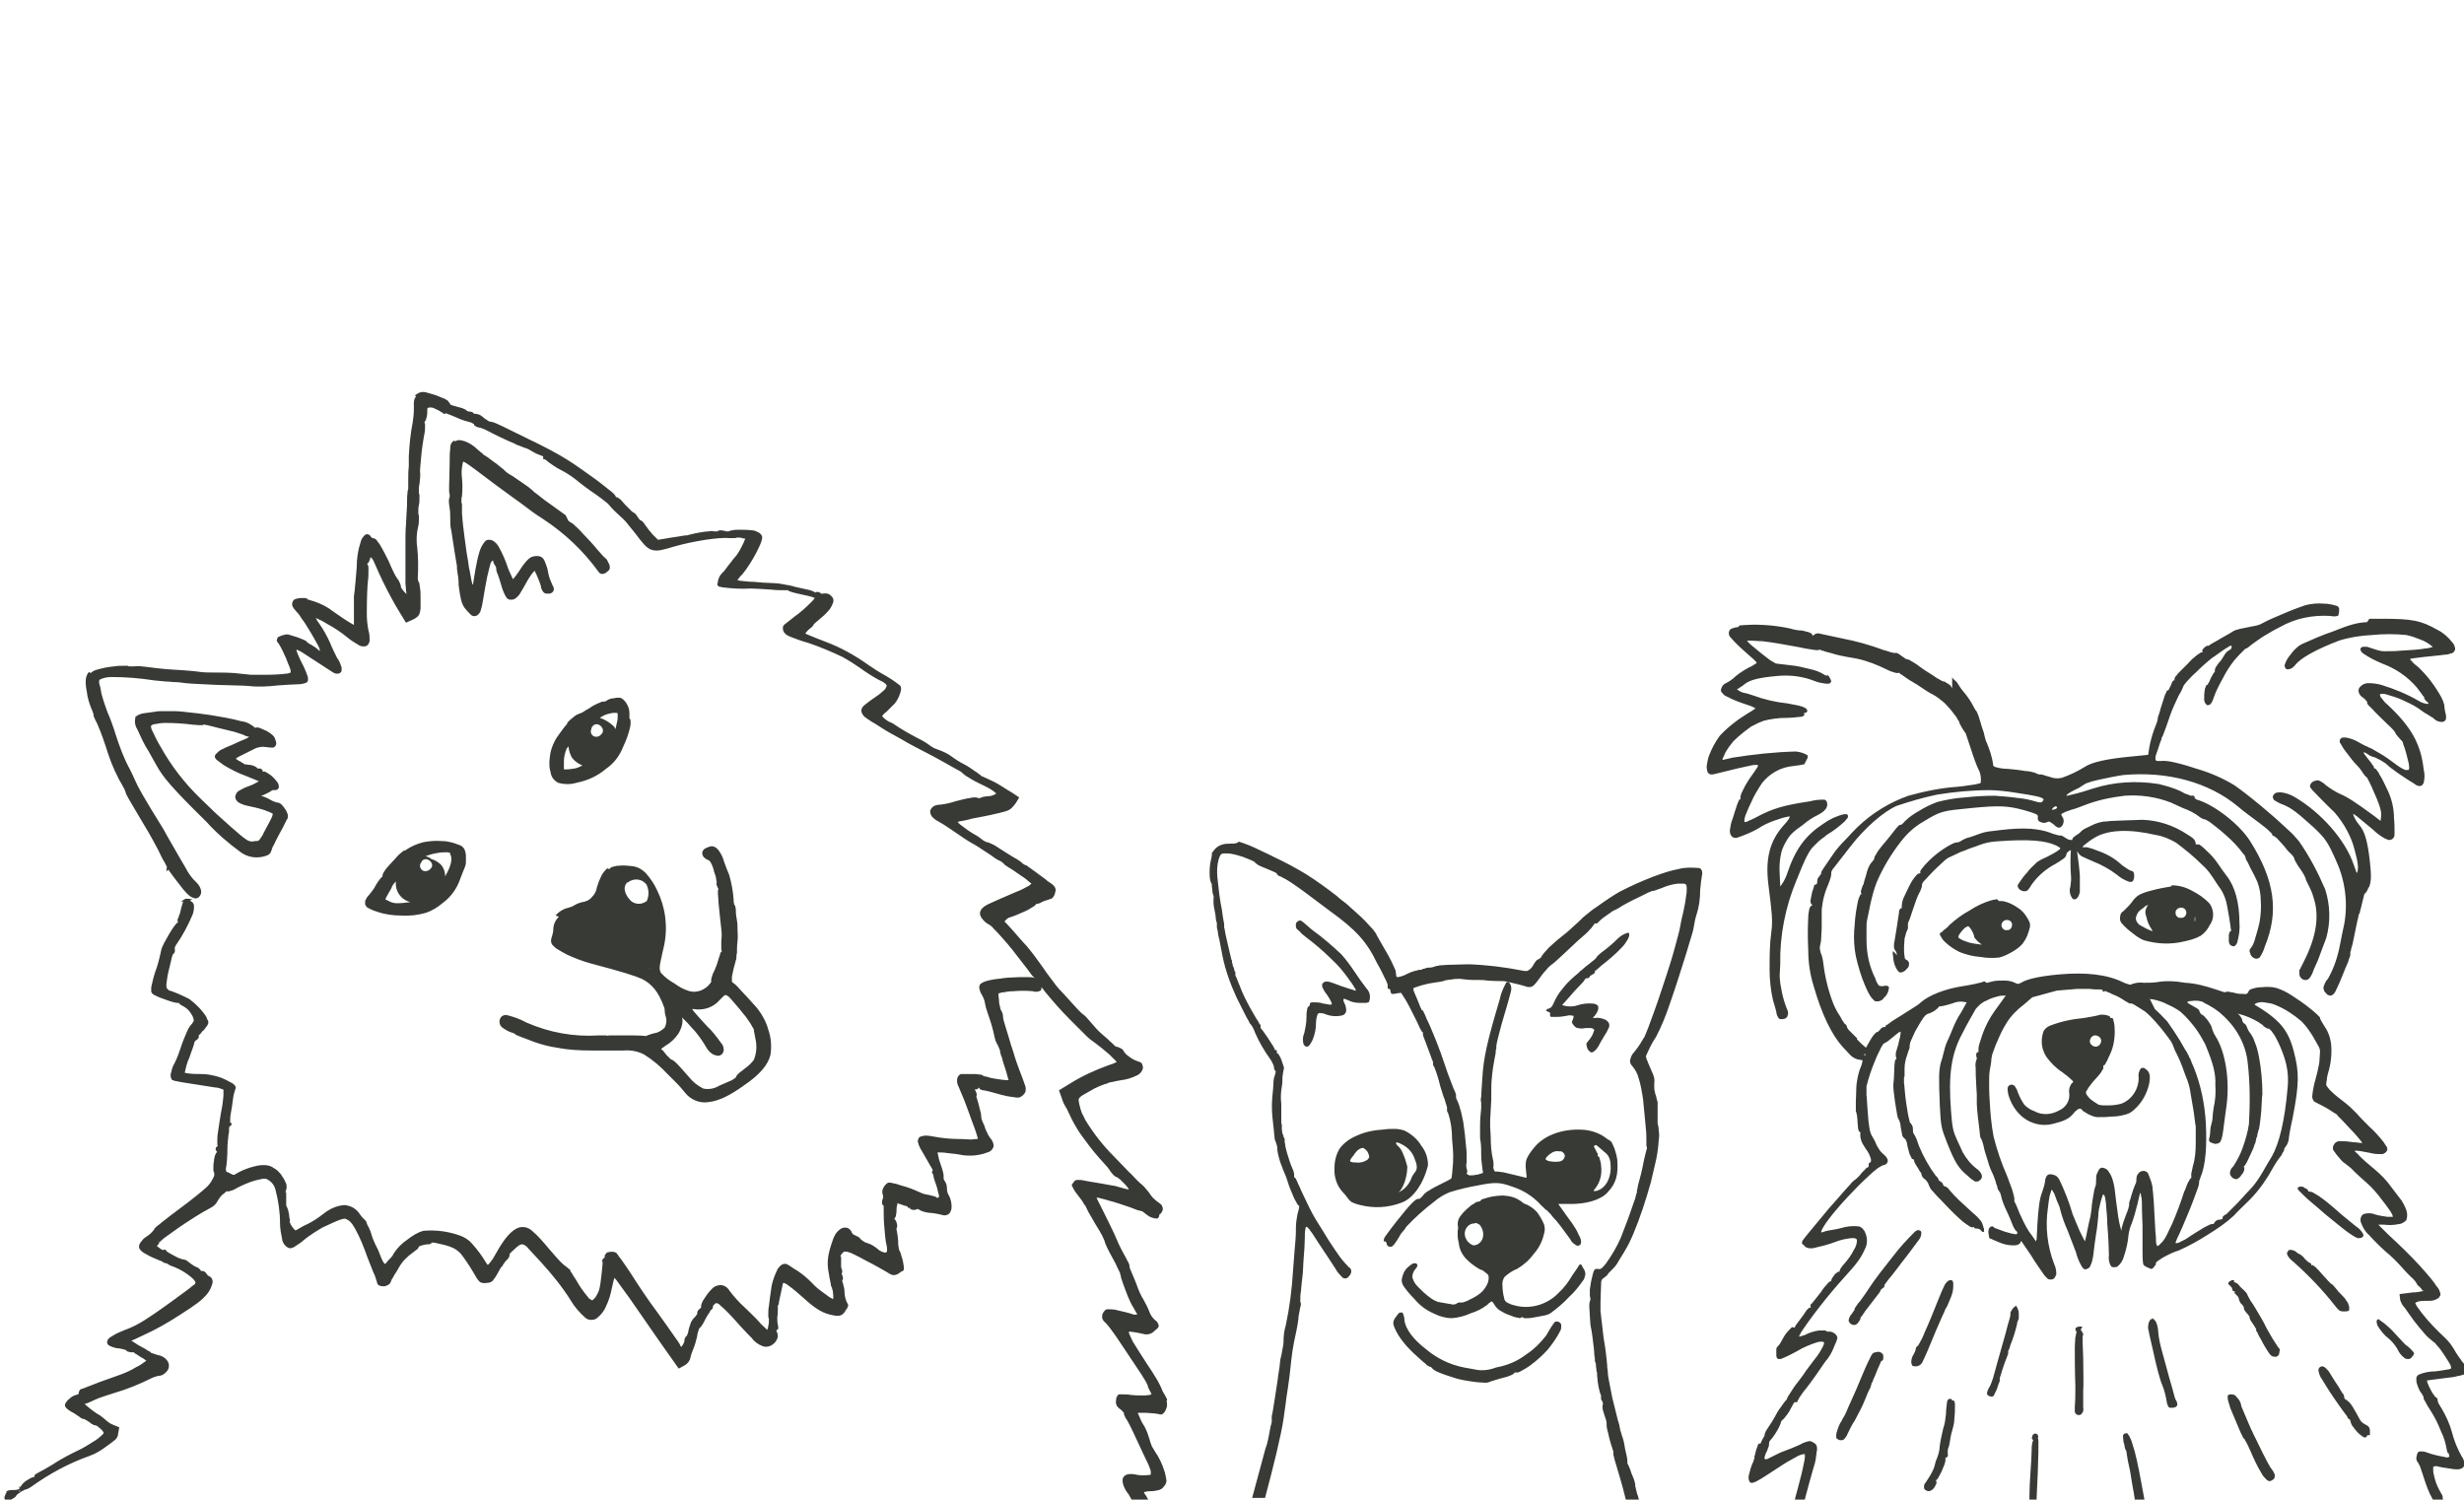 <svg version="1.1" id="_x35_7089541-651e-440c-bcad-38ee4b4e54ad" xmlns="http://www.w3.org/2000/svg" x="0" y="0" viewBox="0 0 440 267.8" xml:space="preserve"><style>.st0{fill:#373a35}</style><path class="st0" d="M218.8 150.7c-.7.1-1.4.4-1.9 1-.2.2-.3.4-.4.5l-.1.2v.4c0 .1-.1.3-.1.5-.2.8-.3 1.6-.3 2.4 0 .6 0 1.2.2 1.8.1.1.1.3.2.4v.4c0 .1.1.5.1.8s.1.6.2.9 0 .2 0 .3v.9c0 .4.1.9.2 1.4s.2 1 .2 1.4c0 .2.1.3.1.5v.1s0 .1.1.1v.7c0 .2 0 .4.1.6.1.4.1 1 .3 1.6.2 1.1.5 2.5.6 3.1.5 2.5 1.4 5 2.5 7.4l1.7 3.4c.2.4.5.8.6 1.1s.2.2.2.3l.1.1.2.3c.2.3.4.8.6 1.3.7 1.6 1.6 3.1 2.6 4.5.2.3.4.6.5.9.1.2.2.4.2.6 0 .1 0 .3.1.4 0 .1.1.2.2.3v.1c0 .2-.1.3-.1.5-.2.5-.3 1-.3 1.5 0 .4-.1 1.6-.2 2.5-.1 1.1-.1 2.2 0 3.4.1.8.2 2.1.3 2.8 0 .4.1.7.1 1.1 0 .2.1.5.2.7.1.2.1.4.2.6.1.3.1.6.1.9.1.7.3 1.5.5 2.1.2.5.5 1.4.7 1.8s.6 1.5.8 2.2.7 1.7 1 2.5c.2.4.4.7.5.9s.1.2.2.3c0 .1.1.1.2.1v.2c0 .2-.1.4-.1.6-.2.6-.3 1.2-.4 1.9-.1.8-.1 1.6-.1 2.4 0 .4-.1 1.5-.2 2.6s-.2 2.8-.3 3.9c-.2 3.3-.6 6.5-1.3 9.8-.3 1-.4 1.9-.4 2.9 0 .5-.1.9-.2 1.4-.1.6-.2 1.2-.3 1.5s-.1.7-.2 1.5-.3 1.8-.4 2.8c-.3 2.1-.7 4.4-.8 5.1-.1.4-.1.7-.2 1v1c0 .1-.1.5-.2.8-.1.6-.3 1.6-.4 2.1s-.3 1.4-.5 1.8c-.2.8-1.6 6-2.4 8.9h2.3c1.5-5.6 2.9-11.3 3.3-14.1.1-.9.4-2.6.5-3.7.5-3.1.7-4.9.9-6.9.1-1 .4-2.9.7-4.2s.6-3 .6-3.6c.1-.6.2-1.1.3-1.6.1-.2.1-.3.1-.5 0-.1 0-.3-.1-.4v-.1-.4c0-.3 0-.8.1-1.3.1-1 .2-2.3.3-2.9s.1-2 .2-3.1.2-2.7.2-3.5c0-.6 0-1.1.1-1.7 0-.1.1-.3.1-.4h.1c.1 0 .2.1.3.2.1.1.3.3.4.5.4.5.8 1.2 1.4 2.1 1.2 1.8 2.6 3.9 3.1 4.7.3.6.8 1.1 1.3 1.6.2.1.4.1.6.1.2-.1.4-.2.5-.4.3-.3.4-.6.4-.9 0-.3-.2-.6-.4-.7-.1 0-.2-.1-.2-.2l-.4-.4c-.3-.3-.6-.7-1-1.2-.7-1-1.4-2-2.1-3.1-.5-.8-1.2-2-1.6-2.6-.4-.6-.8-1.3-1.2-2-.3-.6-.8-1.5-1.1-2.2s-.9-1.8-1.2-2.6c-.2-.4-.4-.8-.5-1.1-.1-.1-.1-.2-.2-.4 0 0 0-.1-.1-.1l-.1-.1-.1-.1v-.3c0-.4-.1-.8-.3-1.2-.4-.9-.7-1.9-1-2.9-.1-.5-.3-1-.3-1.4 0-.2-.1-.3-.1-.5v-.2-.3c0-.1-.1-.2-.1-.2l-.1-.2c0-.2-.1-.4-.2-.6l-.1-.7v-.5-.2c0-.1 0-.3-.1-.4v-3.5c-.1-.8-.1-1.6 0-2.4.1-.6.2-1.2.2-1.8 0-.4 0-.7.1-1.1 0-.3.1-.5.1-.7.1-.2.1-.5 0-.7l-.3-.9c-.1-.3-.2-.6-.4-.9-.1-.2-.2-.4-.4-.5-.1 0-.1-.1-.1-.2v-.3c-.1-.1-.2-.1-.3-.1h-.1v-.1-.1c0-.1 0-.1-.1-.2s-.1-.3-.3-.5c-.5-.8-1-1.6-1.6-2.4-.1-.1-.2-.3-.3-.4l-.1-.1-.1-.1v-.2-.3c0-.1-.1-.2-.2-.2v-.1c-.1-.1-.1-.1-.1-.2-.1-.1-.2-.4-.4-.6-.3-.5-.7-1.2-1.1-1.9-.7-1.3-1.4-2.6-1.9-4-.2-.5-.5-1.2-.6-1.5-.1-.1-.1-.3-.2-.4V173.9v-.2c0-.1 0-.2-.1-.2-.1-.2-.1-.5-.2-.7-.1-.2-.2-.4-.2-.6s0-.2-.1-.2 0-.1 0-.1v-.2c0-.1 0-.2-.1-.3-.1-.3-.3-1.3-1-4.3-.1-.3-.1-.7-.2-1 0-.1 0-.3-.1-.4v-.2V165.2c0-.2 0-.4-.1-.7-.1-.5-.2-1.2-.3-2-.4-1.9-.6-3.8-.8-5.7-.1-1.1-.1-2.2.2-3.3.1-.3.2-.6.4-.9.2-.2.5-.2.7-.2.4 0 .9 0 1.3.1.6.1 1.2.3 1.9.5l1.5.6.6.3.1.1s0 .1 0 0c0 .1 0 .1.1.1l.1.1c.1.1.3.2.4.3.4.2.9.4 1.4.6.5.2.9.4 1.4.6l.4.2.1.1s0 .1 0 0c0 .1.1.2.2.3.1.1.3.2.4.2.3.1.5.3.8.4.4.2.8.5 1.3.8.9.6 2 1.4 2.8 2 .5.4 2.3 1.7 4 3 4.6 3.3 6.6 5.5 8.4 9.3.3.5.9 1.6 1.3 2.5.2.4.4.7.5 1.1.1.1.1.3.1.4v.5c.1.1.2.1.3.1 0 0 .1 0 .1.1.1.1.1.2.1.3 0 .1 0 .2.1.3 0 .1.1.2.2.2.3 0 .5 0 .8-.1l.8-.1.7 1.1c.4.6 1.2 2.2 1.8 3.4.3.6.6 1.2.8 1.7.1.2.2.4.3.5 0 .1.1.1.1.2 0 0 0 .1.1.1s.1.1.1.2v.3c0 .1.1.3.2.6.2.6.6 1.5 1.2 3.2.1.3.2.6.3.8s.1.2.1.3v.4c0 .1.1.3.2.4.5 1.2.8 2.3 1.1 3.5.2.6.5 1.7.8 2.4.1.4.2.7.3 1 0 .1.1.2.1.4v.5c0 .2.1.3.2.5.5 1.5.7 3 .7 4.6.1 1 .2 2.2.2 2.8 0 .8 0 1.5-.1 2.3 0 .4-.1.9-.1 1.2 0 .2-.1.5-.1.7l-.1.1-.5.3-1.6.8c-.6.3-1.2.6-1.8 1-.4.2-.8.5-1.1.9-.1.2-.3.3-.5.5-.1.1-.1.1-.2.1 0 0-.1 0 0 0h-.2c-.1 0-.2.1-.3.1-.3.2-.5.4-.8.7-.6.6-1.5 1.7-2.7 3.2-.7.9-1.4 1.8-2.1 2.8-.1.2-.2.4-.2.6 0 .1 0 .2.1.2h.2s.1 0 .1.1.1.1.1.2c0 .2.1.5.4.6.2.1.5.1.7-.1l.2-.2.3-.4c.2-.3.5-.7.7-1.1s.5-.8.8-1.1c.2-.2.3-.5.5-.7 1.5-1.6 3.2-3.1 4.9-4.4.8-.7 1.8-1.3 2.8-1.7 1.6-.5 3.3-.9 5-1.2 3-.6 3.9-.6 6.1.2 1.9.6 3.5 1.6 4.9 3 .2.3.5.5.8.8l.3.3c.1.1.1.1.2.1l.1.1.1.1c.1.1.2.3.4.4.3.4.7.9 1.2 1.4.9 1.1 1.8 2.4 2.4 3.2.2.5.6.8 1.1 1.1.2.1.3.1.5 0s.3-.2.3-.4c.1-.2 0-.4 0-.6-.1-.3-.2-.6-.4-.9-.3-.8-.8-1.5-1.2-2.1-.8-1.1-1.4-1.9-1.8-2.5-.2-.3-.4-.5-.5-.7 0-.1-.1-.1-.1-.2H280.1c3 .1 5.8-.7 7-2.1 1.5-1.6 1.9-3.1 1.7-5.8-.1-.7-.3-1.4-.5-2-.1-.3-.3-.6-.4-.9-.1-.2-.2-.4-.4-.5-.2-.1-.3-.2-.5-.3-1.1-.9-2.4-1.4-3.8-1.6-3.8-.4-7.4.8-9.3 3.2-.5.6-1 1.3-1.3 2-.2.6-.2 1.3-.1 2 0 .4.1.7.1 1v.3h-.2l-.8-.2-2.5-.6c-.4-.1-.8-.2-1.1-.2-.2 0-.5-.1-.7-.1-.2.1-.4 0-.5-.2-.1-.3-.2-.5-.1-.8 0-.4 0-.8-.1-1.1-.3-1.3-.4-2.7-.4-4 0-.6-.1-1.4-.1-1.9V200c0-.5.1-1.2.1-1.8s.1-1.3.1-1.8v-1.2c0-.9 0-1.8.1-2.7.1-1.2.3-2.5.5-3.5.1-.5.2-.9.2-1.3 0-.2 0-.3.1-.4v-.1-.2-.2c0-.2.1-.4.1-.6.1-.5.3-1.2.5-2 .4-1.6 1-3.5 1.4-4.9.2-.7.4-1.5.6-2.2.1-.4.1-.7 0-1.1-.1-.2-.2-.5-.4-.6h-.3c-.1 0-.2.1-.2.2-.5.9-.9 1.9-1.1 2.9-2.2 7.4-2.9 10.4-3.1 14.1-.1 1.5-.2 2.9-.2 3.3-.1.3-.1.7 0 1v1c-.1 1-.2 2.1-.2 3.1v1.8c0 .4 0 .7.1 1.1.1.7.1 1.4.1 2.2 0 .8.1 1.7.2 2.5 0 .2.1.5.1.6V209.5h-.1c-.1 0-.2.1-.3.1-.3.1-.6.2-.9.2-.3.1-.7.1-1 .1-.2 0-.3-.1-.5-.2 0-.1-.1-.1-.1-.2l.1-.1v-.2c0-.2 0-.3-.1-.5-.1-.4-.1-.7 0-1.1v-1c0-.5 0-1.1-.1-1.8-.1-1.4-.3-3-.5-4.4-.2-.8-.3-1.7-.6-2.5-.1-.5-.3-.9-.4-1.2-.1-.1-.1-.3-.2-.4 0-.1-.1-.2-.1-.3v-.1-.1-.3c-.1-.3-.2-.7-.4-1-.9-2.3-1.2-3.1-2.3-6.4-.5-1.4-1.3-3.4-2-5-.4-.8-.7-1.5-.9-2l-.3-.6-.1-.1h-.1c-.1-.1-.1-.3-.2-.4-.4-1-.8-2-1.2-2.9-.1-.2-.1-.4-.1-.5v-.1l.1-.1.3-.1.9-.3c.7-.2 1.5-.4 2.3-.5.4-.1.9-.1 1.2-.2.3 0 .5-.1.8-.2.1 0 .3-.1.5-.1l.8-.1c.5-.1.9-.1 1.4-.1.8.1 1.6.2 2.4.2h.9c.4 0 1 0 1.5.1 1.1.1 2.3.1 2.8.1.4 0 .8.1 1.2.2.5.1 1.2.3 1.7.4s1 .3 1.4.4c.3.1.6.1.9 0 .5-.2.9-.8 1.7-1.9.3-.4.6-.8 1-1.2.2-.3.5-.5.8-.8.4-.2 1.4-1.2 2.4-2.1s2.2-2.1 2.8-2.6 1.3-1.1 1.7-1.6c.2-.2.4-.4.5-.6.1-.1.2-.2.3-.4 0-.1.1-.1.2-.1h.3l.2-.2c0-.1.1-.1.1-.1l.3-.3c.2-.2.6-.5.9-.7s.7-.5 1-.7c.2-.2.5-.3.7-.4.4-.2.8-.4 1.2-.7.5-.3 1.8-1 3.1-1.6l1.6-.8.5-.2.2-.1h.2l.4-.1c.3-.1.7-.3 1.1-.4.9-.4 1.9-.7 2.9-.8h1c.3 0 .4.1.5.2.1.2.1.5.1.7 0 .4 0 .8-.1 1.2-.1 1-.3 1.9-.5 2.9-.2.8-.5 2.1-.6 2.8s-.6 2.4-1 3.9-1.1 3.7-1.5 4.9c-.5 1.5-1.3 4-2.1 6.2-.4 1.1-.8 2.2-1.1 3-.2.4-.3.8-.4 1-.1.2-.2.4-.2.5-.2.3-.6.9-.8 1.3-.3.5-.7 1-1.1 1.5-.4.4-.6.9-.7 1.4-.1.4.1.8.4 1.1.5.6.9 1.3 1.1 2.1.4 1.2.6 2.5.8 3.8.2 2.2.4 3.9.5 5.2.1.8.1 1.7.1 2.5v.7c0 .1.1.1.1.1v.1c0 .2 0 .3-.1.5-.1.4-.4 1.5-.6 2.6s-.6 2.6-.8 3.3c-.1.4-.2.8-.2 1-.1.2-.1.4-.1.6v.1l-.1.2-.2.8c-.2.6-.5 1.4-.8 2.3-.6 1.8-1.4 3.7-1.8 4.8-.7 1.6-1.6 3.1-2.6 4.5-.2.3-.5.6-.8.9-.2.1-.4.2-.6.1h-.4c-.1 0-.2.1-.3.2-.2.4-.3.8-.4 1.3-.2.7-.3 1.5-.4 2.2v.9c0 .2 0 .4.1.6v.2c0 .1 0 .2-.1.4-.1.3-.1.7-.1 1 0 .2.1 1 .1 1.6 0 .5.1 1 .1 1.5 0 .1.1.6.2 1.1s.2 1.4.3 2.2.2 1.6.2 2.1c0 .3.1.5.1.7v.4c0 .1 0 .1.1.3s.1.5.1.7.1.5.1.8c0 .1 0 .2.1.3V245.7c0 .1.1.6.1 1 .1.7.2 1.3.4 2 .1.2.1.3.2.5V249.8c0 .1.1.3.2.4.1.2.2.5.1.7-.1.3 0 .6 0 .8.1.4.3 1 .6 1.9.1.3.1.7.1 1 0 .3.1.5.1.7.1.3.2.8.3 1.2.2.9.5 1.8.7 2.4 0 .1.1.2.1.3V259.8c.1.2.1.5.2.8.7 2.3 1.5 5 2 7.1.3 1.1.5 2.1.7 2.8.1.5.2 1.1.3 1.6 0 .1 0 .3.1.4 0 .1.1.2.2.2 0 0 .1 0 .1.1-.3.5-.3 1.2 0 1.7.1.2.1.4.2.5v.7c0 .1 0 .3.1.4l.3 1.2c.1.4.3.9.4 1.2.1.3.2.5.2.8 0 .3.1.6.2.9.3.8.4 1.6.5 2.4 0 .4.1.8.1 1.1 0 .2 0 .4-.1.6-.2.3-.3.6-.3 1 .1.3.2.7.5.9.4.5.7.7 1 .7.2 0 .3-.1.4-.2.1-.2.2-.4.3-.5.1-.2.2-.4.2-.7v-.5-.4-.7-.7c0-.2-.1-.4-.2-.6-.1-.2-.2-.4-.2-.7-.1-.4-.1-.7-.2-1.1-.1-.9-.3-1.8-.6-2.7-.1-.4-.2-.7-.3-.9s0-.2-.1-.3v-.1-.2c0-.1 0-.2-.1-.4-.1-.3-.2-.7-.3-1.1s-.2-.8-.3-1.1c0-.2-.1-.3-.1-.4s0-.1-.1-.1c0 0 0-.1-.1-.1v-.1s0-.1.1-.1c.1-.1.1-.1.1-.2s-.1-.2-.2-.2c0 0-.1 0-.1-.1.2.2.5.1.6-.1.2-.2.1-.5-.1-.6v-.4c0-.3-.1-.7-.2-1.2-.2-.9-.5-2.1-.8-3.2-.2-.5-.3-1-.4-1.4 0-.2-.1-.3-.1-.5v-.1-.1-.1c0-.1-.1-.2-.1-.4-.1-.3-.2-.7-.4-1.1s-.3-.8-.4-1.1c-.1-.2-.2-.5-.3-.7-.1-.1-.1-.2-.2-.4v-.2-.4c0-.1-.1-.4-.1-.6-.1-.5-.3-1.2-.4-1.9s-.3-1.4-.5-1.9c-.1-.3-.1-.5-.2-.7s-.1-.3-.1-.4v-.1s-.1-.2-.1-.4-.2-.7-.3-1.1c-.2-.9-.5-1.9-.6-2.4l-.4-1.6c-.1-.6-.4-2-.6-3.1-.1-.5-.2-1.1-.2-1.5s-.1-.7-.1-.8v-.4c0-.1-.1-.6-.1-1-.1-.8-.2-1.9-.4-3s-.3-2.2-.4-3.1-.2-1.5-.2-1.7c0-.3-.1-.6-.1-.9v-1.5c0-1 .1-2.4.1-3 0-.3 0-.7.1-1 .1-.2.2-.2.4-.4.1-.1.3-.2.4-.3l.3-.3c0-.1.1-.2.2-.3l.4-.4c.4-.4.8-.8 1.1-1.3.8-1.4.9-1.4 1.5-2.5.5-.8.9-1.7 1.3-2.6 1.3-3.1 2.3-6.2 3.2-9.4.2-.9.5-2.2.7-3 .4-1.5.6-3 .7-4.5.1-.6.1-1.1 0-1.7 0-.5-.1-.9-.2-1.3v-.2-.3-2.4-.3-.2-.3c0-.1 0-.2-.1-.4s-.1-.7-.3-1.1c-.1-.4-.2-.8-.2-1.2v-.8c.1-.5 0-1-.2-1.5s-.6-1.4-.9-2.1c-.1-.4-.3-.6-.3-.8-.1-.2-.1-.4 0-.6.5-1.1 1-2.2 1.7-3.2 1-1.9 1.8-3.9 2.5-6 1.1-3.1 2.1-6.4 2.9-8.9.4-1.3.7-2.4 1-3.3.2-.6.3-1.1.4-1.7.1-.6.2-1.2.4-1.8.5-1.5.7-3 .7-4.6.1-.9.2-2 .3-2.5.1-.3.1-.6 0-.9-.1-.3-.3-.5-.6-.5h-.1c-1.2-.1-2.4-.1-3.5.2-2.3.4-6.5 2-10.4 4-.9.5-2.6 1.6-4.1 2.7-.8.5-1.5 1.1-2 1.5l-.6.5-.2.2c0 .1-.1.1-.1.1l-.1.1-.3.3-1 .9c-.7.7-1.6 1.4-2.1 1.8-.8.6-1.5 1.3-2.2 1.9l-.9 1c-.1.1-.2.3-.3.4-.1.1-.1.2-.2.3 0 .1-.1.2-.2.2-.1.1-.2.2-.3.2-.3.1-.5.4-.7.7-.2.4-.4.7-.7 1-.2.2-.4.3-.6.4-.3 0-.7 0-1-.1-3.1-.6-6.3-1-9.5-1.1-1.2 0-2.6.1-3.7.1-.5 0-1 .1-1.4.1l-.5.1c-.1 0-.2 0-.3.1h-.1c-.1 0-.2.1-.3.1-.3.1-.5.1-.8.1-.3 0-.5.1-.8.2-.1 0-.2 0-.3.1h-.1l-.1.1h-.4c-.1 0-.2 0-.3.1l-.5.1c-.4.1-.9.3-1.3.5-.5.3-1.1.5-1.7.6-.1 0-.2 0-.2-.1-.1-.1-.1-.2-.1-.4s-.1-.5-.1-.7c-.1-.3-.3-.6-.5-1.1-.4-.9-1-2-1.9-3.5l-.8-1.4c-.1-.2-.2-.3-.2-.4l-.1-.2c-.1-.1-.2-.3-.3-.4-.1-.2-.3-.4-.5-.6-.4-.4-.7-.8-1.1-1.2-.4-.4-1.1-1.1-1.7-1.6s-1.4-1.3-1.8-1.6-1.2-.9-1.6-1.3c-1.8-1.4-3.6-2.7-5.5-3.9-1.8-1.1-3.7-2.1-5.6-3-.6-.3-1.8-.9-2.7-1.3-1.2-.6-2.4-1.1-3.7-1.5-.4.5-1.4.3-2.4.4zm13.2 13.7c-.1 0-.1.1-.2.1-.2.1-.4.3-.4.6 0 .2 0 .5.1.7l.3.3c.1.1.4.3.6.6.5.4 1.2 1 1.9 1.5 1.5 1.2 2.9 2.5 4.3 3.9.9.9 1.8 2.1 2.5 3.1.4.5.6.9.8 1.2.1.1.2.3.2.4v.1h-.1c-.1 0-.3-.1-.6-.2-.5-.1-1.2-.4-1.9-.6-.8-.3-1.5-.6-2.3-.8h-.5c-.1 0-.3.1-.4.2-.1.1-.2.2-.2.3v.4c.2.5.5 1 .9 1.5.3.4.5.8.7 1.2.1.1.1.3.1.4v.1h-.5c-.3-.1-.7-.1-1.1-.2-.5-.2-1.1-.2-1.7-.2-.2 0-.3 0-.5.1-.1 0-.1.1-.1.1V179.5c-.1.1-.1.2-.2.2-.2.2-.3.4-.3.7-.1.4-.1.8-.1 1.3 0 1-.2 1.9-.4 2.8-.2.5-.3 1-.2 1.6 0 .3.2.7.5.8h.3c.1-.1.2-.1.3-.2.2-.3.4-.6.6-1 .4-1 .6-2 .6-3 0-.5.1-1.1.3-1.6.1-.1.2-.2.4-.2s.5.1.7.1c1.1.5 2.3.6 3.4.3.3-.1.6-.5.6-.8 0-.5-.1-.9-.3-1.3-.1-.2-.2-.4-.2-.6v-.2h.3c.2.1.5.2.7.3.6.3 1.3.4 2 .4h1c.1 0 .2 0 .4-.1.1 0 .2-.1.2-.2.3-.8.1-1.7-.5-2.3-.7-.9-1.4-1.9-2-2.8-.8-1.2-1.6-2.3-2.5-3.3-1.6-1.5-3.2-2.9-5-4.2l-.5-.4-.8-.7c-.3-.3-.6-.5-.9-.7h-.3zm58.6 2.2c-.7.2-1.3.6-1.8 1.1-.7.7-1.5 1.4-2.3 2-.4.3-.7.5-1 .8l-.3.3-.1.1v.1l-.1.1-.3.3c-.3.2-.6.5-1 .8s-.8.6-1.1.9-.3.2-.4.3l-.1.1s0 .1-.1.1c0 0 0 .1-.1.1l-.2.2c-.1.1-.4.3-.6.5-.8.7-1.5 1.4-2.1 2.2-.6.7-1.1 1.5-1.5 2.4-.3.7-.5 1-.9 1.1l-.3.1s-.1 0-.1.1l-.1.1v.1s.1 0 .1.1l.3.1c.1 0 .2.1.3.2v.5c0 .1.1.2.2.2h1.1c.5 0 1.2-.1 1.7-.2.3-.1.7-.1 1.1 0 .1 0 .1.1.1.2s-.1.3-.1.4c-.1.2-.2.4-.2.6.1.2.2.4.4.6.2.2.4.4.7.4.4.1.8.1 1.3 0h1c.2 0 .3.1.5.2.1.1.1.2 0 .4-.1.3-.2.6-.4.9-.2.3-.3.5-.5.7-.1.1-.2.3-.3.4-.1 0-.1.1-.1.2v.2c0 .2.1.3.1.5.1.2.1.3.3.5l.3.3c.3.1.5 0 .7-.2.3-.2.5-.5.7-.8.2-.4.7-1.3 1.2-2.1.3-.4.5-.9.7-1.3.1-.2.1-.5 0-.8-.2-.3-.5-.6-.9-.7-.5-.2-1.1-.3-1.6-.2h-.3v-.1c.1-.1.1-.2.2-.2.3-.4.6-.8.7-1.3v-.5l-.3-.3c-.4-.2-.9-.2-1.3-.2-.7 0-1.3.1-2 .3-.8.3-1.7.3-2.5.1-.1 0-.2-.1-.3-.1v-.1l.3-.3c.2-.2.5-.6.8-.9.6-.7 1.4-1.6 1.9-2.1s.9-.9 1-1.2c.1-.1.2-.1.2-.2h.2c.1 0 .2 0 .3-.1.1-.1.2-.1.2-.2s.1-.2.2-.2c.1-.1.2-.1.3-.2.1 0 .2-.1.3-.2l.1-.1V173.4l.3-.2c.3-.3.6-.5.9-.8 1.3-1 2.6-2.1 3.7-3.3.4-.4.7-.9 1-1.4.2-.4.3-.7.2-1 0-.1-.1-.1-.1-.2 0 .1-.1.1-.2.1zm-43.4 35.1c-1.7.1-3.4.4-4.9 1.1-1.2.5-2.2 1.2-3 2.2-.7 1.1-1 2.3-1 3.6-.1 1.5.4 3.1 1.4 4.2.4.4.7.8 1 1.2.2.3.4.5.7.7.5.2 1 .4 1.5.5 2.4.6 4.9.5 7.3-.4 2.1-.7 4-3.4 4.8-6.7 0-1.3-.4-2.5-1.2-3.5-.7-1.2-1.8-2.1-3-2.7-.6-.2-1.2-.3-1.8-.3-.6 0-1.2 0-1.8.1zm2.1 2.3c.2 0 .3.1.5.1l.4.2c1.1.5 2 1.4 2.4 2.6.2.5.4 1 .4 1.5 0 .3-.1.7-.3.9-.3.4-.6.8-.7 1.2-.4 1-1.1 1.8-2 2.3l-.2.1c.1-.1.1-.2.2-.2.5-.7.8-1.4 1-2.2.2-.7.3-1.4.3-2.2-.2-.7-.4-1.5-.7-2.1-.2-.6-.5-1.1-.9-1.5-.2-.1-.3-.3-.4-.5v-.2zm35.5.5h.2c.1 0 .1.1.2.1.5.4.9.8 1.4 1.2.7.5 1 1.4 1 2.2.2 2.2-.8 4.1-2.3 4.6-.2.1-.4.1-.5.1h-.2v-.1c.1-.2.2-.3.3-.4.9-1.2 1.2-2.6 1-4.1 0-.3-.1-.7-.2-1 0-.1-.1-.2-.1-.4 0 0 0-.1-.1-.1l-.1-.1c-.1 0-.1-.1-.1-.2v-.2c0-.1 0-.2-.1-.2l-.3-.6-.3-.6c.1 0 .1-.1.2-.2zm-41.5.5c.1 0 .2 0 .3.1.3.2.6.5.7.8.1.2.2.5.2.7 0 .1-.1.3-.3.5-.6.4-1.3.6-2 .5-.3 0-.6 0-.9-.1-.1 0-.2-.1-.2-.1v-.2c0-.1.1-.1.1-.2l.2-.3c.2-.2.4-.5.6-.8.3-.4.7-.8 1.3-.9zm35 .6h.4c.2 0 .4.2.6.4.1.2.2.4.1.6-.1.4-.4.7-.8.8-.5.1-1.1.1-1.7 0-.2 0-.5-.1-.7-.2-.1-.1-.2-.1-.2-.2s.1-.3.2-.4c.2-.2.4-.4.7-.6.4-.3.9-.5 1.4-.4zm-9.8 7.9c-.9 0-1.7.1-2.6.3-.3.1-.7.2-1 .3-.1 0-.2.1-.3.1-.1 0-.1.1-.2.2 0 0 0 .1-.1.1s-.2.1-.3.1c-.3 0-.5.1-.7.3-.4.2-.7.4-1 .7-.6.5-1.2 1.1-1.6 1.7-.3.4-.4.9-.4 1.4.1.4.1.7 0 1.1v.9c0 .4.1.9.2 1.3.1 1.1.6 2.1 1.4 2.9.7.7 1.5 1.3 2.4 1.8.4.1.7.3 1 .6.2.1.4.3.5.5.1.5 0 1-.2 1.5-.3.6-.7 1.2-1.2 1.6-.6.5-1.3.9-2 1.2-.3.2-.6.3-.9.4-.1 0-.2.1-.3.1H260.6c-.2 0-.4.1-.5.2-.3.2-.7.2-1 .1-.8-.1-1.6-.3-2.3-.4-.6-.2-1.1-.5-1.6-.9-.7-.5-1.4-1.2-2-1.8-.5-.5-.8-1-1-1.7 0-.5.2-1.1.5-1.4.2-.2.3-.4.4-.6v-.2c0-.1-.1-.1-.1-.2-.1-.1-.2-.1-.4-.1-.1 0-.3 0-.4.1-.3.2-.6.4-.9.7-.6.6-.9 1.4-1 2.2 0 .5.2.9.5 1.3.5.7 1.1 1.4 1.8 2.1.9 1.1 2.1 2 3.5 2.6 1 .5 2.1.8 3.2.8 1.2-.1 2.3-.4 3.4-.9 1-.3 2-.8 2.9-1.5.2-.2.4-.4.6-.5.1 0 .1-.1.2-.1l.2.2c.1.2.3.4.4.6.2.3.5.6.8.8.5.3 1 .6 1.6.8.5.2 1 .4 1.5.5.1 0 .3 0 .4.1.1 0 .2 0 .3-.1.1-.1.3-.1.4 0 .1.1.2.1.3.1h.5c.5 0 1-.1 1.5-.2s1.1-.2 1.6-.3c.4-.1.7-.2 1-.4 1.2-.9 2.3-1.8 3.3-2.9.9-.8 1.7-1.8 2.4-2.8.3-.3.4-.8.5-1.2 0-.4-.1-.7-.3-1-.1-.2-.3-.5-.4-.7 0-.1-.1-.1-.2-.1s-.2.1-.2.1c-.1.2-.6 1-1.2 1.8-.7 1.2-1.5 2.3-2.5 3.2-2 2.1-5.1 3-7.9 2.2-.5-.1-.9-.3-1.3-.5-.3-.2-.5-.5-.5-.8-.2-.7-.3-1.5-.3-2.2-.1-.6.1-1.2.4-1.6.7-.6 1.4-1.1 2.2-1.4 1.2-.7 2.2-1.6 3-2.7.9-1 1.5-2.2 1.8-3.5.2-.6.2-1.2 0-1.8-.3-.7-.7-1.4-1.2-2.1-.6-.7-1.5-1.3-2.4-1.6-1.3-1.1-2.4-1.3-3.6-1.4zm-5 4.9c.2 0 .3.1.5.2.1 0 .1.1.2.1.5.6.8 1.4.6 2.3-.2.8-.9 1.4-1.7 1.4-.8-.3-1.3-.9-1.5-1.7-.2-1 .4-2 1.4-2.2h.4c-.1-.1 0-.1.1-.1zm-13.3 16h-.2c-.1 0-.2.1-.3.2-.2.3-.4.5-.6.8-.2.3-.3.6-.3 1 .1.5.3.9.5 1.3.5 1 1.2 1.9 1.9 2.7.8.9 1.8 1.8 2.6 2.5.4.4.8.6 1 .9l.4.2.1.1h.2l.2.2.3.3.5.3c.4.2 1 .4 1.5.6 1.2.4 2.3.8 3.5 1 1.7.3 2.7.4 3.4.4.4.1.9 0 1.3-.2.4-.1 1.5-.5 2.4-.7.5-.1.9-.3 1.2-.4l.4-.2.1-.1s.1 0 .1-.1.1-.1.2-.1h.5l.6-.3c.5-.3 1.1-.6 1.6-1 1.1-.8 2.2-1.8 3.1-2.8.8-1 1.6-2.1 2.2-3.3.2-.3.2-.7.2-1 0-.3-.2-.5-.4-.6l-.2-.1h-.4c-.2.1-.3.2-.4.4-.5.7-.9 1.4-1.3 2.1-1 1.3-2.2 2.5-3.6 3.4-1.3 1-2.8 1.7-4.4 2.1-.5.1-1 .2-1.5.4-1 .3-2 .4-3 .2l-2.2-.4c-2.5-.5-4.8-1.6-6.8-3.3-2.1-1.6-3.6-3.5-3.8-5.1 0-.4-.1-.7-.2-1.1-.1-.2-.2-.3-.3-.4 0 .2 0 .1-.1.1zM310.4 112h-.1c-.3 0-.6.1-.9.2-.2.1-.4.1-.5.3-.3.4-.2 1 .1 1.3.7.8 1.5 1.6 2.3 2.3.7.6 1.3 1.2 1.8 1.6l.5.5.1.2-.3.2c-.3.2-.6.4-1.1.6-.9.5-1.7 1-2.4 1.6-.5.5-1.1.9-1.7 1.2-.5.2-.8.7-.9 1.2 0 .2.1.5.3.6.2.3.5.5.8.6 1.1.6 2.2 1 3.4 1.4.5.2 1 .3 1.3.5l.4.2c-.1.1-.2.1-.3.2s-.6.4-1.1.7c-1.8 1.1-3.5 2.4-5 4-.8 1.1-1.4 2.2-1.9 3.5-.2.5-.3 1.1-.4 1.7-.1.4 0 .8.1 1.2 0 .1.1.2.2.3.1.1.2.1.3.2.3 0 .6 0 .9-.1l4.1-1c1-.2 1.7-.4 2.3-.5.4-.1.7-.1 1.1-.1.1 0 .1 0 .1.1v.2l-.6.9c-.6.8-1.2 1.7-1.7 2.6l-.6 1.2c-.1.3-.2.5-.2.8V142.7s-.1.1-.2.1c-.1.1-.1.1-.1.2-.1.2-.2.4-.3.7-.2.5-.5 1.6-.8 2.5-.3.7-.4 1.4-.5 2.1 0 .5.1.9.5 1.2.2.1.5.2.8.1.6-.2 1.1-.4 1.6-.6 1-.4 2-.9 2.9-1.5.9-.5 1.9-.9 2.9-1.2.5-.2.9-.3 1.4-.4l.5-.1h.1v.1c-.1.1-.1.3-.2.4-.2.3-.5.7-.9 1.1-2.5 2.8-3.3 6-2.7 10.7s.8 6.4.5 8.4c-.3 2.2-.3 4.4-.3 6.6 0 1.9.2 3.7.6 5.5.2.7.5 1.6.6 2.1 0 .4.2.8.4 1.1.1.1.2.2.3.2h.4c.4 0 .8-.2.9-.6.2-.4.1-.8-.1-1.2-.4-1-.7-2-.9-3-.2-1-.4-2-.4-3 0-.6.1-1.5.1-2-.1-5.1.9-10.2 2.9-15 1.5-3.8 2.3-5.4 3.1-6.1l.8-.8c.2-.2.4-.3.6-.5.3-.2.6-.4.9-.7 1.2-.7 2.2-1.5 3.2-2.4.2-.2.3-.4.5-.6.1-.1.1-.3.1-.4 0-.1-.1-.2-.2-.3h-.5c-1.3.3-2.6.9-3.7 1.7-3.2 2.1-5 4.5-6.5 9-.2.6-.5 1.2-.9 1.8l-.3.4-.1-2.2c-.1-1.3 0-2.6.3-3.9.2-.8.6-1.5 1-2.2.4-.7.9-1.2 1.5-1.7.2-.2 1-.7 1.6-1.2.7-.6 1.5-1.1 2.3-1.5.6-.3 1.1-.6 1.5-1.1.3-.4.4-.9.2-1.3 0-.1-.1-.2-.2-.3-.1-.1-.3-.1-.5-.1-.8 0-1.5.1-2.3.3-4.7.7-6.7 1.3-9.5 2.8-.5.3-1.3.6-1.7.8-.1.1-.3.1-.4.1h-.1v-.1-.4c.1-.4.2-.8.4-1.2.2-.5.5-1.2.8-1.8.5-1.2 1.2-2.3 1.9-3.4 1.4-1.8 3.4-2.9 5.6-3.1.5-.1 1-.1 1.4-.2l.4-.1h.2l.5-1c.1-.1.1-.2.1-.3v-.2-.1c-.6-.4-1.3-.6-2.1-.7-3.8.1-7.5.5-11.3 1.1-.4.1-.9.2-1.3.3-.1 0-.3.1-.4.1h-.1v-.1c0-.1 0-.2.1-.3.1-.3.3-.6.4-.9.4-.7.9-1.4 1.4-2 .6-.6 1.2-1.1 1.8-1.6l.8-.6c.1-.1.2-.2.3-.2l.1-.1c.1-.1.2-.2.3-.2l.6-.3c.5-.3 1.1-.5 1.6-.7 1.2-.3 2.5-.5 3.8-.5.9 0 1.9-.1 2.8-.2.2 0 .4-.1.5-.2.1-.1.1-.1.1-.2s0-.1-.1-.2c.1 0 .1-.1.2-.1s.2 0 .3-.1c.1-.1.2-.2.1-.3 0-.2-.1-.3-.2-.4l-.6-.3c-.9-.3-1.9-.4-2.8-.6-2-.2-4.1-.7-6-1.4-.6-.2-1.2-.4-1.8-.5-.4-.1-.7-.3-1-.5-.1-.1-.1-.2-.1-.2h.1c.1 0 .2 0 .2-.1l.3-.2c.2-.1.5-.3.7-.5 1-.8 2.6-1.2 6-1.5 2.2-.2 4.5.1 6.5.9.7.3 1.4.4 2.2.5.2 0 .4 0 .6-.1.1-.1.2-.2.2-.4-.1-.3-.2-.5-.4-.8-.1-.1-.1-.2-.2-.2h-.1-.1v.1c-.1-.1-.3-.1-.4-.2-.8-.5-1.6-.8-2.5-1-1.2-.3-2.4-.6-3.6-.7l-2.5-.3c-.1 0-.3-.1-.4-.2-.2-.1-.5-.3-.7-.4-.5-.4-1.2-.9-1.8-1.4s-1.2-1-1.7-1.4l-.5-.5c0-.1-.1-.1-.1-.2h.7c.5 0 1.2.1 2 .1 1.7.2 4.1.6 6.7 1.1.8.2 1.6.3 2.2.4l.7.1h.4c.1-.1.3-.1.5 0 .1.1.2.1.3.1l.6.2c.5.1 1.1.3 1.8.5 1.2.3 2.4.5 3.6.7 1.9.4 3.7 1.1 5.5 2 .4.2.9.4 1.3.5.1 0 .3.1.5.1.1 0 .2 0 .3-.1 0 .1.1.1.1.1.1.1.2.2.4.3.4.3.9.6 1.3.9l1.5.9.9.6c.6.4 1.2.8 1.8 1.1.8.4 1.5 1 2.2 1.6.6.6 1.2 1.3 1.7 2 .3.3.5.7.6.9.1.1.1.2.2.3 0 .1.1.1.1.2 0 .2.1.3.2.5s.2.4.4.7.3.5.4.6c.1.1.2.3.2.4 0 .1.5 1.4.9 2.7s1 2.9 1.3 3.5c.4.7.5 1.5.4 2.4l-.2.1-.9.2c-.8.1-1.9.3-3 .4-3 .2-5.9.8-8.8 1.6-3.4 1.2-6.5 3.1-9.1 5.6-.4.4-1.4 1.4-2.1 2.2-.9.9-1.8 1.9-2.5 3-.6.9-1.3 1.9-1.5 2.2-.1.2-.2.3-.3.5-.1.1-.1.3-.1.4 0 .1 0 .1-.1.2s-.2.2-.2.3c-.3.2-.4.6-.4.9v.3c0 .1 0 .1-.1.1l-.1.1s0 .1-.1.1h-.2c-.1.4-.2.8-.4 1.3l-.3 1.5c0 .3 0 .5.2.7.1 0 .1.1.1.2-.1 0-.2.1-.3.2-.1.1-.2.3-.2.4-.1.5-.2 1-.2 1.5-.1 1.9-.1 3.9 0 5.8 0 2.2.3 4.4 1 6.6 1.4 4.9 3.2 8.6 5.1 10.7l1.4 1.5c.4.4.9.7 1.4.8.2 0 .4.1.6.1.1 0 .1 0 .2.1v.1c0 .1-.1.2-.1.4-.1.3-.2.7-.4 1.1-.3.9-.5 1.9-.6 2.9 0 .7-.1 2-.1 2.9V198.5s0 .1.1.1v.1c0 .1 0 .2.1.4 0 .3.1.7.1 1.2 0 .4.1.8.1 1.2 0 .1.1.3.1.4 0 .1.1.2.2.2.1.1.1.1.1.2v.5c0 .3.1.7.2 1 .2.5.5.9.8 1.4.4.5.7 1.1.9 1.8v.4c0 .1-.1.2-.2.2-.1.1-.2.1-.2.3v.3c0 .1-.1.3-.2.3s-.2 0-.2.1c-.1.1-.2.1-.2.2l-.6.6c-.4.5-.8 1-1.4 1.4-.2.2-.4.3-.6.6-.3.3-.6.7-1 1.1-.8.9-1.8 2.1-2.9 3.3-2.8 3.4-4.1 4.9-4.6 5.6-.1.1-.2.3-.2.4v.3l.2.2c.1 0 .2.1.2.2.4.4 1 .5 1.6.4 1.3-.3 2.6-.6 3.9-1.1 1-.4 2-.6 3-.7.2 0 .5 0 .7.1.1 0 .2.2.2.3 0 .6-.2 1.2-.6 1.8-.4.8-.9 1.5-1.5 2.2-.3.3-.6.7-.8 1l-.2.4v.2s0 .1 0 0c-.2 0-.4 0-.5.2-.2.1-.4.3-.5.5-.2.2-.3.4-.4.6 0 .1-.1.2-.1.2v.2h-.1c-.1 0-.1.1-.2.1-.1.1-.3.2-.4.4-.4.4-.8.9-1.1 1.4-.4.5-.8 1-1.1 1.4-.2.2-.3.4-.4.5-.1.1-.1.2-.2.2-.2.1-.3.4-.1.7-.1 0-.3 0-.4.1l-.4.4c-.4.6-.8 1.2-1.2 1.7-.2.3-.4.5-.6.8-.1.1-.1.2-.2.3 0 .1-.1.2-.1.2v.1l-.5-.1-.4.4c-.5.5-.9 1-1.2 1.6-.3.5-.5 1-.9 1.4-.2.2-.3.3-.3.6v1c0 .2 0 .4.2.6.1.1.2.1.2.1h.4c1-.4 2-.9 2.9-1.4 1.1-.7 2.4-1.2 3.6-1.6.3-.1.5-.1.8-.1.1 0 .2 0 .4.1 0 0 .1.1 0 .2 0 .2-.1.4-.2.6-.4.8-.9 1.6-1.5 2.3l-1.5 2c-.5.8-1.3 1.8-1.6 2.2-.5.6-.9 1.3-1.3 1.9-.2.3-.4.6-.5.9s-.1.2-.2.3l-.1.1c-.1.1-.2.3-.3.4l-.5.7c-.4.5-.8 1.2-1 1.6s-.8 1.4-1.3 2.1c-.2.3-.4.6-.5.9 0 .1-.1.2-.1.3v.2c-.1.2-.2.3-.3.5l-.3.6c0 .1-.1.2-.1.2v.1h-.3c-.1.1-.2.2-.2.3-.2.5-.4 1.1-.5 1.6 0 .1 0 .2-.1.3s0 .1 0 .1V260.4c-.1.2-.1.4-.2.6-.4.8-.6 1.6-.8 2.4-.1.4-.1.9.2 1.3.1.1.1.1.2.1h.3c.3-.1.6-.2.9-.4.8-.4 1.9-1.2 3.8-2.4 1-.7 2.1-1.3 3.2-1.9.3-.2.7-.3 1-.4h.4v.4c0 .4-.1.9-.2 1.3-.2 1.1-.6 2.7-1.2 4.9-.4 1.4-.7 2.8-.9 4.2-.2 2-.2 3.9-.1 5.9 0 1.1.1 2.2.2 3.1 0 .3.1.7.1 1 0 .1 0 .2.1.3 0 .1 0 .1.1.2s.3.2.4.1c.2 0 .4-.1.6-.1.5-.2 1-.5 1.3-.9.7-.6 1.5-1 2.4-1.2.4-.1.8-.1 1.1-.1.3 0 .5.1.6.3.1.1.1.2.1.3v.2c-.1.1-.1.3-.1.5 0 .3-.1.5 0 .8v2.3c.1 1.9.3 4.2.5 6.6s.5 4.7.8 6.5c.1.9.3 1.7.4 2.2.1.3.1.5.2.7 0 .1.1.3.2.4.2.3.6.4.9.3.4-.1.6-.3.8-.6.1-.2.2-.4.2-.6-.1-.2-.2-.5-.4-.6-.3-.5-.5-1.1-.5-1.7-.2-1.1-.3-2.8-.6-5.6-.2-1.9-.3-3.6-.4-4.9 0-.6-.1-1.2-.1-1.5v-3.7c0-.8 0-1.7-.1-2.5 0-.4-.2-.7-.5-1-.2-.2-.5-.4-.8-.4-.5 0-1 .1-1.5.2-.9.2-1.8.4-2.7.8-.3.1-.5.2-.8.3l-.4-.1v-.1c0-.1 0-.1-.1-.2 0-.2-.1-.4-.1-.7-.1-.6-.1-1.3-.1-2.1-.1-1.5-.1-2.9.1-4.4.2-1.9.6-3.3 2.1-8.6.3-.8.4-1.7.5-2.6.1-.4.1-.7 0-1.1-.1-.3-.4-.5-.6-.6-.3-.2-.6-.3-.9-.2-.5.1-1 .3-1.5.6-.9.4-2.1.9-2.7 1.1-.6.2-1.2.5-1.8.8l-1.2.6c-.2.1-.4.1-.5.1l-.1-.1v-.3c.1-.3.2-.7.4-1 .1-.3.2-.5.3-.8.1-.2.1-.4.1-.6 0-.1 0-.3.1-.4.1-.2.2-.3.4-.5.4-.5.7-1 1-1.5.2-.3.3-.6.4-.8.1-.2.2-.4.2-.6 0-.1.1-.1.1-.2.1-.2.3-.3.4-.4.5-.6 1-1.2 1.3-1.9.2-.3.3-.6.5-.9.1-.1.1-.2.2-.2h.1c.1 0 0 0 0 0h.3c.1-.1.1-.2.1-.3 0 0 0-.1.1-.1.1-.1.1-.2.2-.4.2-.3.5-.7.7-1 .6-.7 1.7-2.2 2.4-3.2s1.6-2.4 2-2.8c.5-.7.9-1.5 1.2-2.3.2-.4.4-.9.5-1.3 0-.3-.1-.5-.3-.7-.3-.3-.7-.5-1.1-.5h-.4-.1s0-.1-.1-.1l-.1-.1h-1.2c-.7.1-1.4.3-2.1.6-.3.2-.7.3-1 .4-.1 0-.2 0-.3.1h-.1v-.1c0-.1 0-.2.1-.2.1-.3.3-.6.5-.9 2.6-3.8 5.5-7.3 8.6-10.7 1-1.1 1.9-2.3 2.5-3.7.5-.9.5-2 .1-2.9-.1-.3-.3-.6-.5-.8-.2-.2-.5-.4-.8-.4-1-.1-2 0-3 .3-.7.2-1.4.3-2 .4s-1 .2-1.2.3l-.4.1c0-.3.2-.6.3-.8.3-.5.6-1 1-1.5.9-1.2 2.1-2.6 3.4-4s2.6-2.7 3.8-3.8c.5-.5 1-.9 1.5-1.3.3-.2.6-.4 1-.6.2 0 .5-.1.7-.3.1-.1.2-.3.2-.5 0-.4-.3-.8-.9-1.3-.5-.4-.8-1-1.1-1.5-.2-.6-.5-1.1-.8-1.6-.4-.7-.6-1.6-.8-4.6-.1-1-.1-2-.2-2.8V194c.4-1.6.9-3.1 1.5-4.5.3-.8.7-1.6 1-2.2.1-.3.3-.5.4-.7s.1-.1.1-.2.1 0 0 0h.1l.1-.1c.1-.1.2-.1.4-.2.3-.2.6-.5 1-.8s.7-.6 1-.8c.1-.1.2-.2.4-.2l.1-.1v.2c0 .3-.1.5-.1.8-.2.6-.3 1.4-.4 1.6-.1.3-.2.7-.3 1-.1.3-.1.7 0 1.1 0 .1.1.2.1.2-.1 0-.1.1-.2.1 0 .1-.1.1-.1.2 0 .2-.1.5-.1.7 0 .8-.1 1.6-.1 2.4 0 .4-.1.8-.1 1.1V194.2c0 .1.1 1.3.3 2.6l.3 1.8c0 .2.1.5.1.6 0 .1.1.3.1.4l.3.6c.1.3.2.6.2 1 .1.5.2 1 .3 1.6.1.2.2.4.4.5.1.1.1.2.2.2.1.2.1.3.2.5.1.7.3 1.4.5 2.1l.3.6.1.2c0 .1.1.1.2.1h.1c0 .1.1.1.1.2 0 .2.1.4.2.6.1.2.3.5.5.8s.3.6.5.8.1.2.1.3c0 .1 0 .1.1.2 0 .1.1.2.1.3l.3.3c.2.1.4.3.5.5.2.2.3.5.4.8.1.1.1.2.2.4s.3.4.5.6c.4.5.9 1 1.5 1.6 1.1 1.2 2.5 2.6 3.3 3.3.5.5 1.1.9 1.7 1.3.1.1.3.1.5.2.1 0 .2-.1.3-.1 0 .1 0 .1.1.2s.2.1.4.1c.3 0 .6.1.8.4l.2.2h.2l.1-.1v-.1-.1c0-.1 0-.3-.1-.5-.1-.4-.2-.8-.5-1.2-.4-.5-.9-1-1.4-1.4-.8-.7-1.7-1.6-2.5-2.3-.6-.6-1.2-1.2-1.7-1.8-.1-.2-.3-.4-.5-.5-.1-.1-.1-.1-.2-.1s-.1-.1-.2-.1h-.1c0-.1-.1-.1-.1-.2s-.1-.3-.2-.4c-.1-.1-.3-.2-.4-.3-.1 0-.2-.1-.2-.1v-.1c0-.1 0-.1-.1-.2-.1-.2-.2-.4-.4-.5-1.2-1.6-2.2-3.4-3-5.3l-.5-1.4-.3-.6-.1-.1c0-.1-.1-.2-.1-.2-.1-.2-.1-.4-.1-.6 0-.2 0-.5-.1-.7 0-.1-.1-.2-.1-.2 0-.1-.1-.1-.1-.2l-.2-.2c-.1-.1-.1-.2-.1-.3-.1-.3-.2-.8-.3-1.3-.2-1.2-.4-2.4-.5-3.5-.1-.7-.1-1.5-.2-2V192.4c0-.1.1-.1.1-.2v-1.4c0-.8.2-1.7.5-2.5.1-.3.2-.7.3-.9s.1-.2.1-.3v-.2c0-.5.2-1 .4-1.4.3-.7.6-1.4 1-2 .3-.6.7-1.2 1.1-1.8.2-.2.3-.4.5-.5.1-.1.2-.1.3-.2h.2l.2-.1.6-.3c.2-.1.3-.2.5-.4l.2-.1c0-.1.1-.1.1-.2 0 0 .1 0 .1-.1.1-.1.3-.1.4-.1.7-.1 1.3-.3 2-.5.7-.3 1.4-.4 2-.3l.6.1-1 1.8c-.6.9-1.1 1.9-1.5 2.9-.2.5-.6 1.5-.9 2.1-.4.8-.6 1.7-.8 2.5 0 .1-.2.8-.4 1.4-.4 1.4-.4 2.8-.2 7.8.2 3.6.2 3.8 1.3 6.6 1.4 3.5 2 4.5 3.7 5.9.4.4.8.7 1.3 1h.4c.1 0 .3-.1.4-.2.3-.2.5-.5.4-.9-.1-.4-.4-.8-.8-1.1-1.1-.8-1.9-1.8-2.6-3l-1.1-2.4c-.6-1.3-.8-2.1-1-5-.5-6.4 0-10.2 2.1-14 .7-1.4 1.5-2.8 2.3-4.2.5-.6 1.1-1.2 1.9-1.5.7-.4 1.4-.6 2.2-.8.3-.1.7-.1 1-.1h.3s0 .1-.1.1l-.3.4c-.3.4-.6.9-1 1.4-.9 1.2-1.7 2.4-2.3 3.8-.4.9-.7 1.8-1 2.8-.1.3-.2.7-.2 1V187.9h-.1c-.1 0-.1 0-.2.1 0 .1-.1.1-.1.2v.4c0 .1.1.2.1.4v.2c-.1 0-.1.1-.1.2s-.1.2-.1.3c0 .3-.1.6 0 .9 0 .8 0 1.8.1 3.2 0 .6.1 1.2.1 1.6V197.1c0 .6.1 1.5.2 2.4s.2 1.8.3 2.5c0 .4.1.7.1.9 0 .1 0 .2.1.3 0 .1 0 .1.1.2.2.4.3.8.4 1.2.1.6.4 1.6.7 2.5.2.7.4 1.4.7 2 .4.8.7 1.6.9 2.4.1.2.2.5.2.7.1.2.1.3.2.4.1.1.1.2.2.3.1.1.1.3.2.5.2 1 .6 2 1.1 3 .3.6.7 1.6.9 2.1.1.3.2.5.3.7.1.2.2.3.3.5.3.2.4.4.3.6 0 .1-.1.1-.1.1h-.3c-.3-.1-.8-.1-.9-.2-.5-.1-1.1-.3-1.6-.5l-.8-.3c-.1 0-.2-.1-.3-.1 0 0-.1 0-.1-.1-.1-.1-.2-.2-.4-.2-.1 0-.3.1-.4.2-.2.3-.3.7-.2 1.1 0 .2.1.5.1.6s0 .2.1.2v.1h.2l.4.2 1.2.5c.7.3 1.5.5 2.4.5.3 0 .5 0 .8-.1.2-.1.4-.2.5-.4 0-.1 0-.1.1-.2v-.1l.1.1c.2.3.7 1 1.7 2.5.7 1.2 1.6 2.4 2.4 3.6l.6.6c.2.1.4.1.6.1.2 0 .4-.1.6-.3l.3-.6c0-.7-.1-1.3-.4-1.9-1.2-3.2-1.6-6.6-1.1-10 .1-.9.2-1.6.3-2.1.1-.3.2-.7.3-1 0-.1.1-.1.1-.1.1 0 .1 0 .1.1.2.3.4.6.5 1 .2.6.5 1.3.6 1.5.2.4.3.9.4 1.3.3 1.1.7 2.2 1.2 3.3.5 1.3 1.2 3.1 1.5 3.9.2.8.5 1.6.9 2.3.1.2.2.4.4.6.1.1.3.2.4.2.4-.1.8-.3.9-.7.3-.6.4-1.2.5-1.8.1-.9.3-2.6.5-3.8.2-1.1.3-2.2.4-3.3 0-.8.2-1.6.4-2.4.1-.3.2-.7.3-1 0-.1.1-.2.1-.3l.1-.1.1.1c.1.1.2.3.2.4.1.6.2 1.1.2 1.7.1.9.2 2 .2 3.1.2 2.2.3 4.6.3 5.5-.1.7 0 1.3.3 1.9.1.2.3.3.5.3s.5 0 .7-.1c.6-.5 1-1.1 1.2-1.9.4-1.2.7-2.5.8-3.8.1-.7.3-1.4.6-2.1.4-1.1.7-2.2 1-3.4.2-.8.3-1.4.4-1.7 0-.1.1-.2.1-.3 0 .1.1.1.1.2s0 .4.1.6c.1.5.1 1.3.1 2.3s.1 2 .1 2.8v4.5c0 .8 0 1.5.1 2.2 0 .2.1.3.2.4.1.1.3.2.5.3.2.1.5.2.7.3.2 0 .4-.1.5-.3.1-.1.2-.2.3-.4.1-.1.1-.2.1-.4 0 0 0-.1.1-.1l.2-.2.9-.6c.9-.5 1.9-1 2.9-1.3 1.8-.8 3.6-1.8 5.3-2.9 1.6-1 3.1-2 4.5-3.3.6-.7 1.9-1.9 2.8-2.8 1.8-1.8 3.2-3.9 4.4-6.1.3-.5.6-1 1-1.5.2-.2.4-.5.5-.8.1-.1.1-.2.2-.3 0-.1.1-.2.1-.3 0-.1 0-.2.1-.3.1-.1.1-.2.2-.3.1-.1.2-.3.3-.5.1-.2.1-.4.2-.6 0-.4.3-2.2.7-3.9 1.2-6.2 1.2-8.2.2-12s-2.5-5.6-7-8.3l.2-.2c.5-.2 1-.3 1.5-.2.7.1 1.5.2 2.1.5 1.7.7 3.2 1.7 4.6 2.9.8.8 1.5 1.8 2.1 2.8.3.5.6 1.1.9 1.6.2.3.3.7.3 1 0 .4-.1 1.1-.1 1.5 0 .4-.1.9-.2 1.3-.1.6-.3 1.4-.5 2.1-.3 1-.5 2.1-.6 3.1 0 .3.1.5.2.7.1.2.3.3.5.4.8.4 1.6.8 2.4 1.3.4.3.8.5 1.1.7l.3.2v.1c0 .1.1.1.2.2l.1.1.1.1.5.5c.4.4.8.9 1.3 1.4 1 1 1.9 2.1 2.2 2.5 0 0 0 .1.1.1h-.5c-.4-.1-1.2-.1-1.8-.2s-1.3-.1-1.6-.1c-.7-.1-1.3.4-1.4 1.1v.2c0 .2.1.4.3.6.2.3.4.6.6.8.4.5.8 1 1.3 1.3.5.4 1.1.8 1.5 1.3.6.6 1.6 1.5 2.3 2.1 1 .9 1.9 1.9 2.7 3 .5.6.9 1.2 1.2 1.6.3.4.5.7.7 1.1 0 .1.1.3.1.3v.1h-1c-.7-.1-1.4-.2-2.1-.4-.7-.3-1.4-.3-2.1-.1-.2.1-.4.3-.5.6-.1.3-.1.6 0 .9.3.8.7 1.6 1.4 2.2.9 1 1.9 2 2.9 2.9 1.1.9 2.1 1.9 3 2.9.5.6 1.1 1.2 1.6 1.7.2.2.5.4.6.6l.2.2c0 .1.1.1.1.1 0 .1 0 .1.1.2l.1.2c.1.2.3.4.5.5.1.2.3.3.4.5 0 .1.1.1.1.2h.4c-.1 0-.3.1-.5.1-.4.1-1 .2-1.6.2l-2.4.3.1.9c0 .2.1.4.2.6.1.3.3.6.6.9.5.7 1.1 1.6 1.7 2.4s1.3 1.6 1.9 2.3c.4.5.9.9 1.4 1.3.1.1.2.2.4.3l.5.6c.4.4.8 1 1.2 1.6s.7 1.1 1 1.6c.1.2.2.4.2.6v.2c-.1 0-.1 0-.2.1-.2 0-.4.1-.6.1-.5.1-1.2.2-2 .3-1 0-2.1.2-3 .6-.2.1-.4.4-.4.6 0 .3 0 .7.1 1 .2.6.4 1.2.8 1.7.1.1.2.3.3.5.1.1.1.2.1.4 0 .1.1.2.1.3.1.1.2.3.3.5.2.4.5.9.9 1.5.7 1.1 1.3 2.3 1.8 3.6.5 1 .8 2 1 3.1 0 .2.1.3.1.5 0 .1.1.3.2.3s.1.1.1.2.1.2.1.3v.1l-.1.1c-.2.1-.5.1-.7 0-1.1-.2-2.1-.4-3.2-.8-.4-.2-.8-.2-1.3-.2-.1 0-.3.1-.3.2-.1.1-.2.3-.2.5-.2.5-.1 1 .2 1.3.2.3.4.7.5 1.1.2.5.4 1.2.6 1.8.4 1.2.8 2.4 1.5 3.6.4.7.7 1.3 1 2.1.1.5.3.9.6 1.3.3.6.7 1.1.9 1.7.2.3.3.6.4.9.1.2.1.3 0 .5 0 .1-.1.2-.3.2-.3.1-.5.1-.8.1-.3 0-.6 0-.9.2-.2.2-.4.4-.4.7 0 1.5.2 3 .6 4.4.3 1.8.6 2.9.8 3.6.1.5.3.9.6 1.3.2.2.4.3.6.3.1 0 .2 0 .2-.1.1-.1.2-.1.2-.2.3-.3.4-.6.4-1 0-.5-.1-.9-.4-1.3l-.3-1.2c-.1-.6-.3-1.4-.4-2.1l-.4-2.6 1.2-.1c.4 0 .7-.1 1-.1.1 0 .3 0 .4-.1.1 0 .2-.1.2-.1.1-.1.2-.3.2-.5s0-.4-.1-.7c-.1-.4-.3-.8-.5-1.2-.1-.1-.2-.3-.3-.5 0-.1 0-.2-.1-.2 0-.1-.1-.2-.2-.4l-.5-1-.5-1c-.1-.3-.2-.5-.3-.5s-.1-.3-.2-.5-.2-.6-.4-.9l-.4-.8c0-.1-.1-.2-.1-.3V267.3l-.1-.3c-.1-.2-.3-.5-.5-.9-.5-.9-.8-1.8-1-2.8-.1-.3-.1-.7-.1-1v-.3c0-.1.1-.1.1-.1.3-.1.5-.1.8 0 .4.1.9.2 1.7.3.6.1 1.1.2 1.7.2.4 0 .7-.1 1-.3.2-.2.3-.5.3-.8-.1-.4-.2-.8-.5-1.2-.8-1.4-1.4-2.9-1.8-4.5-.4-1.4-1-2.7-1.7-3.9-.2-.3-.4-.7-.6-1-.1-.2-.2-.4-.2-.6 0-.1 0-.2-.1-.4-.1-.1-.2-.2-.3-.2l-.1-.1c0-.1-.1-.2-.2-.3s-.4-.6-.6-1-.4-.8-.5-1.1c0-.1-.1-.2-.1-.4v-.1h.2l.7-.1 2.3-.3c1-.1 1.8-.2 2.4-.4.3 0 .5-.1.8-.2.2 0 .3-.1.4-.2.1-.1.2-.2.3-.4.1-.1.1-.3 0-.4-.2-.5-.4-.9-.8-1.3-.4-.6-1.1-1.5-1.4-2.1-.4-.7-.9-1.4-1.5-2-1.6-1.5-3.1-3-4.4-4.7-.3-.4-.6-.8-.8-1.1-.1-.2-.2-.3-.2-.4s-.1-.1-.1-.1 0-.1 0 0v-.1l.1-.1c.2-.1.3-.1.5-.2.5-.1 1.1-.1 1.7-.1.5 0 1 0 1.5-.3.2-.1.4-.2.5-.4.1-.1.2-.3.2-.5-.1-.5-.3-1-.7-1.4-.5-.8-1.1-1.5-1.7-2.2-1.7-2-3.6-3.9-5.5-5.7-.9-.8-1.7-1.6-2.3-2.2l-.7-.7-.2-.2h1c.9.1 1.7.1 2.6-.1.5 0 1-.3 1.4-.7.2-.6.2-1.2 0-1.8-.3-.8-.7-1.6-1.3-2.3-.3-.4-.9-1.2-1.3-1.7-.9-1.3-2-2.4-3.2-3.4-1.1-.9-1.9-1.6-2.5-2.2-.3-.3-.5-.6-.7-.7l-.2-.2v-.1h.4c.5 0 1.2.2 2.4.4.7.2 1.4.2 2 .2.4 0 .8-.3 1-.7 0-.2 0-.4-.1-.6l-.6-.9c-.8-1-1.6-1.9-2.5-2.7-.8-.8-1.8-1.8-2.3-2.4-.7-.7-1.4-1.4-2.2-2-.8-.6-1.7-1.3-2.4-2-.2-.2-.4-.4-.6-.7-.1-.1-.2-.3-.2-.4 0-.3 0-.5.1-.8 0-.4.1-.8.2-1.2.5-1.6.7-3.2.6-4.9-.1-1.3-.5-2.5-1.2-3.5l-.6-1-.2-.4v-.1c0-.1-.1-.2-.2-.3l-.4-.4c-.3-.3-.8-.7-1.3-1.1-1-.8-2-1.5-3.1-2.2-.9-.6-1.9-1.1-2.9-1.4-.9-.2-1.7-.2-2.6-.1-.6 0-1.1.1-1.7.3-.3.1-.5.2-.6.5-.1.3-.4.5-.7.4-.6 0-1.2 0-1.8-.2-.3-.1-.7-.1-1-.2h-.4c-.1 0-.2 0-.2.1h-.1l-.4-.1c-.4-.1-.8-.3-1.2-.4-1.8-.6-3.6-1.1-5.5-1.2-1.7-.3-3.4-.4-5.1-.1-.8.1-1.5.1-2.3.1-.7-.1-1.4 0-2 .2-.2.1-.4.2-.6.1-.4-.1-.7-.2-1.1-.4-2.9-1.4-6.6-1.8-11.3-1.4-3.4.3-5.8.8-6.9 1.5-.2.1-.4.2-.5.2-.2 0-.4-.1-.6-.2-.6-.3-1.3-.4-2-.4s-1.5 0-2.2.2c-.2.1-.5.1-.7.2h-.2s-.1 0-.1-.1c-.1-.1-.2-.2-.3-.1-.1 0-.3 0-.4.1-.1.1-.3.1-.4.1l-.8.2c-.6.1-1.4.3-2.2.4-3.2.5-6 1.6-7.5 2.9-.4.4-.9.7-1.4 1-.6.4-1.4.9-2.2 1.4s-1.5.9-2 1.3c-.2.2-.4.3-.6.4-.1 0-.1.1-.1.2v.1h-.1c-.2 0-.3 0-.5.1s-.3.3-.4.4l-.3.3-.1.1h-.2l-.1.1-.3.3c-.3.3-.5.7-.7 1l-.8 1.4-.8-.7-.6-.6-.2-.2v-.1-.1s0-.1-.1-.1l-.2-.2-.6-.6-.6-.6c-.1-.1-.1-.2-.2-.3 0-.1-.1-.1-.1-.2s0-.2-.1-.3c-.1-.1-.1-.2-.2-.2l-.1-.1c-.1-.1-.2-.2-.2-.3-.2-.2-.4-.6-.6-1-.5-.7-.9-1.5-1.2-2.2-.9-2.3-1.5-4.7-1.8-7.2-.1-.7-.2-1.4-.5-2-.1-.4-.2-.8-.1-1.2.1-.4.2-.9.2-1.3 0-.6.1-1.3.1-2.1v-2-1c0-.1.1-.9.2-1.5.2-1 .5-2 .9-2.9.2-.5.4-1 .5-1.4l.1-.5v-.2-.1-.1c0-.1.1-.2.1-.3.1-.2.3-.5.5-.7l2.8-3.6c2.6-3.4 6-6.3 8.3-7.3 2.4-.8 4.8-1.5 7.2-2 3.1-.5 6.2-.8 9.4-.8 1.2 0 3.1.2 4.9.5 1.3.2 2.6.4 3.9.7.3.1.6.2.8.4 0 0 .1.1 0 .1 0 .1-.1.2-.1.2-.1.1-.1.2-.2.2 0 0-.1.1-.2.1-.3 0-.7-.1-1-.2-1-.3-2-.5-3.1-.6-1.3-.2-2.8-.3-4.1-.4-1.8 0-3.5.1-5.3.3-1.7.1-3.3.4-4.9.8-1.1.4-2.2.9-3.3 1.6-.9.5-1.8 1.1-2.6 1.9-.1.2-.3.3-.5.5-.1.1-.1.1-.2.1h-.1c-.1 0-.1 0-.2.1s-.2.1-.2.2c-.2.2-.4.4-.6.7-.4.5-1.4 1.8-2.2 2.7-.4.5-.8 1-1 1.4-.1.2-.2.3-.3.5 0 .1-.1.1-.1.2v.2c0 .1-.1.2-.1.2-.1.2-.3.4-.4.5-.4.5-.6 1-.8 1.6-.1.5-.3 1.1-.4 1.4s-.1.3-.1.4l-.1.3v.1s0 .1-.1.2-.1.3-.2.5-.1.4-.2.6c0 .2 0 .4.1.5v.1h-.1c-.1 0-.1.1-.1.1-.1.1-.1.3-.2.4-.2.5-.3 1-.4 1.6-.3 1.5-.4 2.9-.5 4.4-.1 1.5 0 3.1.3 4.6.4 1.7.9 3.5 1.6 5.1.3.7.6 1.4 1 2 .1.2.3.4.5.6.1.1.2.3.4.3.6.1 1.2-.1 1.5-.6.5-.4.8-1 .9-1.7v-.2c0-.1-.1-.1-.2-.2-.2-.1-.5-.1-.8 0h-.5c-.1 0-.2-.1-.3-.1-.3-.4-.5-.8-.6-1.2-1.1-2.2-1.6-4.5-1.6-6.9v-2.2c0-.5 0-.9.1-1.4.1-.5.4-1.8.6-2.9.3-1.3.6-2.5 1.1-3.8 1.1-2.6 2.6-5.1 4.4-7.4 1.1-1.4 2.4-2.6 4-3.5 3.1-1.9 3.4-1.9 8.5-2.4s6.6-.4 9.5.4c.7.2 1.4.4 2.1.7.1.1.2.1.3.3v.3c-.1.3.1.7.5.8.4.2.8.2 1.2 0 .2-.1.4-.1.5 0 .2.1.4.3.6.4.3.3.6.6 1 .6.2 0 .3-.1.4-.2.1-.1.3-.3.3-.5.2-.4.1-.9-.1-1.2-.1-.1-.2-.3-.2-.4 0-.1 0-.2.1-.2.5-.3 1.1-.5 1.7-.7.8-.2 1.5-.5 2.3-.8 2.3-.9 4.7-1.4 7.2-1.7 2.8-.2 5.6.2 8.2 1.2l2.2 1c1.1.4 2.1.9 3 1.6.1.1.3.2.5.3.1 0 .1.1.2.1h.2c.1 0 .1.1.2.1.2.1.4.2.7.4.5.4 1.2.9 1.9 1.5 1.2 1 2.4 2.1 3.4 3.3.3.4.6.8.8 1s.2.3.2.4l.1.1s0 .1 0 0v.2c0 .1.1.2.2.4.2.3.4.8.6 1.2.5.9 1.1 2.1 1.3 2.6.4 1.1.6 2.2.6 3.3.1 1.3 0 2.6-.2 3.8-.2 1-.5 2-.8 3-.1.4-.2.7-.4 1.1-.1.2-.2.4-.3.5-.3.3-.4.6-.2 1 .1.4.3.7.7.9.2.1.3.1.5.1s.3-.1.5-.2c.4-.6.7-1.2.9-1.9 2.6-6.3 1.8-11.9-2.6-18.9-1.9-3-6.4-6.5-9.5-7.4-.1 0-.2-.1-.3-.2-.1 0-.1-.1-.1-.2 0-.2-.2-.4-.5-.3h-.2l-.5-.2c-.4-.1-.8-.3-1.3-.6-1.3-.6-2.7-1-4-1.3-3.9-.6-7.8-.4-11.6.8-1.2.4-2.5.8-3.8 1.1-.3.1-.6.1-.8.2h-.2c0-.1.1-.1.1-.2.5-.4 1.1-.7 1.7-1 .3-.1.6-.3.9-.5l.3-.2c.1 0 .1-.1.2-.1l.1-.1.2-.1c.2-.1.4-.1.6-.2.5-.2 1.1-.3 1.9-.5 1.4-.3 2.8-.6 4.2-.8 7.9-.7 15.2 1.3 20.4 5.6.9.8 2.7 2.1 3.9 3 .6.5 1.2.9 1.6 1.3l.5.5.1.1s0 .1 0 0c0 .1.1.2.1.3.1.1.2.1.3.1l.1.1.4.3c.3.3.6.7 1 1.1s.7.9 1 1.2l.7.7c.2.2.3.4.4.6 0 .1 0 .2.1.3 0 .1.1.3.2.4.2.4.4.7.7 1.1.3.4.5.8.7 1.1.1.1.1.3.2.4 0 .1.1.1.1.2 0 .2.1.3.1.4l.3.6c.4.8.8 1.6 1 2.4 1.1 3.2.6 6.9-1.6 11.3l-.5 1-.2.4-.1.2c-.1.1-.2.3-.1.4v.6c.1.4.4.8.9.9.5.1.9-.2 1.1-.6.2-.3.4-.7.5-1.1.2-.5.5-1.1.8-1.8.5-1.4 1.1-2.9 1.5-4 .8-2.9.7-5.9-.2-8.7-1.3-3-2.8-5.9-4.7-8.6-.6-.7-1.1-1.3-1.8-1.9-.9-.8-1.9-1.8-3.1-2.8-2.3-2-4.8-4-6.5-5.2-2.1-1.3-4.4-2.3-6.8-3-1.2-.4-2.5-.8-3.8-1.1-.9-.2-1.8-.4-2.7-.3h-.6c-.1 0-.2-.1-.3-.2v-.4c0-.3.1-.5.2-.8.2-.6.5-1.4.6-1.8l.2-.5c0-.1.1-.2.1-.3v-.1c0-.1 0-.1.1-.2s.2-.5.3-.7c.2-.5.7-1.9 1.1-3.1.4-1.2 1-2.4 1.5-3.5.2-.4.5-.8.6-1.1.1-.2.2-.4.3-.7.1-.1.1-.2.2-.3l.5-.6c.4-.4.9-1 1.5-1.5.9-.9 1.9-1.8 2.9-2.6.5-.3 1.4-1 2-1.4.3-.2.6-.4.8-.5.1-.1.2-.1.3-.2.1 0 .1-.1.2-.1s.1 0 .2.1v.2c0 .2-.2.4-.4.5-.4.2-.7.5-.9.9-.3.5-.6 1-1 1.4-.2.2-.3.5-.5.7-.1.2-.2.4-.2.6V120s-.1 0-.1.1l-.1.1c-.1.1-.1.2-.2.3-.1.3-.3.5-.4.8-.1.3-.2.5-.4.8l-.1.2c-.1 0-.2 0-.2.1-.1.1-.1.1-.1.2-.1.2-.2.4-.2.7-.1.5-.1 1.1-.1 1.6 0 .3.1.6.3.8.1.2.3.3.5.2.2 0 .4-.2.5-.4.2-.3.3-.6.4-.9.4-1.2 1-2.3 1.6-3.4.6-1.2 1.3-2.3 2.1-3.3.5-.6 1-1.1 1.4-1.5l.5-.5.2-.1s.1 0 0 0h.1l.1-.1.3-.2c.2-.2.5-.4.9-.7.8-.6 1.7-1.2 2.6-1.7.8-.5 1.8-1 2-1.1 2.8-1.6 5.9-2.2 9.1-2 .4.1.8.1 1.2 0 .1 0 .2-.1.2-.3 0-.1.1-.3.1-.4v-.7c-.1-.2-.2-.3-.4-.4-.7-.2-1.5-.4-2.3-.4-1.2-.1-2.3 0-3.4.3-.9.3-2.5.9-4.1 1.6-1.2.5-2.4 1-3.5 1.6-.3.2-.7.3-1 .4l-1.5.3-1.5.3c-.3.1-.7.2-1 .3-.3.2-1.3.8-2.4 1.4-.5.3-1 .6-1.4.8l-.5.3c-.1.1-.2.1-.2.2v.1s0-.1-.1-.1h-.2c-.1.1-.3.1-.4.2l-.4.4c-.1.1-.2.3-.1.4v.2h-.2c-.1 0-.2.1-.2.1-.2.1-.4.3-.6.4-.5.4-1.1.9-1.5 1.4l-1.5 1.5c-.3.3-.5.5-.7.8-.1.1-.2.2-.2.3-.1.1-.1.2-.1.3v.2h-.1c-.1 0-.1.1-.2.1 0 .1-.1.1-.1.2-.1.2-.2.5-.3.7l-.3.6c0 .1-.1.1-.1.2h-.2c-.1 0-.1.1-.1.2l-.3.6c-.1.4-.5 1.5-.8 2.5-.1.5-.3 1-.4 1.3l-.1.4v.2c0 .1-.1.2-.1.4l-.5 1.3c-.4 1.1-.7 2.2-.9 3.3l-.2 1.3-3 .3c-4.3.4-7.1 1-8.4 1.9-1.3.8-2.6 1.4-4 1.9-.8.2-1.5.1-2.3-.2-.4-.1-.7-.2-1-.3l-.4-.1h-.3c-.2 0-.4-.1-.6-.2-.1 0-.2-.1-.2-.1-.1 0-.3-.1-.4-.1-.4-.1-.8-.2-1.3-.2-1-.2-2.2-.3-3.2-.4-.7 0-1.4-.1-2.1-.3-.1 0-.3-.1-.4-.2-.1-.1-.1-.2-.1-.4-.2-1.3-.6-2.5-1.1-3.7-.2-.4-.3-.8-.4-1.2-.1-.5-.2-.9-.4-1.4-.2-.5-.3-1.1-.5-1.6-.1-.5-.3-.9-.5-1.4-.2-.2-.6-.9-.9-1.5-.4-.7-.9-1.4-1.5-2.1-.2-.3-.5-.6-.6-.8-.1-.1-.1-.2-.2-.3 0-.1-.1-.2-.1-.1 0-.1 0-.1-.1-.2l-.1-.2-.4-.4c-.1-.1-.3-.2-.4-.4l-.1-.2v2.1c0-.1-.1-.3-.2-.4-.1-.2-.2-.3-.4-.4-.1-.1-.3-.2-.5-.3-.1-.1-.2-.2-.4-.2h-.1l-.4-.2c-.3-.2-.8-.4-1.3-.8-1-.6-2.2-1.4-3.1-2.1-.3-.2-.7-.4-1-.6-.1-.1-.3-.2-.4-.2-.1 0-.2-.1-.3-.1-.2 0-.3-.1-.4-.2-.2-.1-.4-.3-.6-.4-.2-.2-.4-.3-.6-.4-.1-.1-.2-.1-.3-.1h-.4c-.2 0-.3-.1-.5-.1-.4-.1-.8-.3-1.3-.4-2.4-.9-4.9-1.6-7.5-2.1l-4.2-.9c-.3 0-.6.1-.8.3-.1.1-.2.1-.2.1s-.1 0-.1-.2c-.1-.1-.1-.2-.2-.2-.1-.1-.3-.1-.4-.2l-1.2-.3c-.8 0-1.6-.2-2.3-.4-2.9-.6-5.9-.8-8.9-.5l-.2.3zm112.3-.9c-1.9.1-3.2.5-6.2 1.7-1.8.6-3.6 1.4-5.4 2.2-.8.4-1.5 1.1-2 1.8-.5.6-.9 1.2-1.1 1.9-.1.2 0 .4.1.6.1.2.4.3.6.2.2 0 .4-.1.6-.2.2-.2.5-.4.6-.6 1-1.2 3.6-2.7 7.8-4.3 1.9-.6 3.9-.9 5.9-1 2-.2 4.1-.2 6.1 0 1 .2 2 .6 3 1 .4.2.8.4 1.2.7.1.1.2.2.4.3l.1.1c-.1.1-.2.1-.2.1-.4.1-.7.2-1.1.2-1 .2-2.5.3-4.4.4-1 .1-2 .1-3 .1-.6 0-1.2-.2-1.8-.4-.4-.1-.8-.3-1.2-.4h-.8c-.1.1-.2.1-.3.2-.1.1-.1.2-.1.3.1.3.2.5.5.7 1 .7 2.2 1.3 3.4 1.8 2.4.9 4.5 2.3 6.2 4.3l.9 1.2c.1.2.2.3.3.4l.1.1s0 .1 0 0v.2c0 .1.1.1.1.2.1.1.2.3.4.4l.2.2.1.1c-.1 0-.1.1-.2.1h-.2c-.1 0-.3-.1-.4-.1-.4-.1-.8-.3-1.1-.5-2.1-1.2-4.3-2.1-6.6-2.8-.7-.2-1.5-.3-2.3-.3-.5 0-1 .2-1.4.6-.3.3-.4.6-.3 1 .1.4.4.8.8 1 .2.2.4.3.5.5s.1.1.2.2 0 .1 0 .1v.2l.2.3.8.8c.6.7 1.5 1.5 2.5 2.5 1.2 1.1 1.5 1.5 1.6 1.8.1.2.2.3.3.4.1.2.3.3.4.5l.4.4c.1.1.1.2.2.3 0 .2.1.5.2.7.3.8.5 1.7.7 2.5.1.4.2.8.2 1v.5c0 .1-.1.2-.2.2h-.5c-.7-.3-1.3-.7-1.8-1.1-.8-.6-1.9-1.4-2.8-1.9-.5-.3-.9-.5-1.2-.7l-.4-.2-.2-.1h-.1l-.1-.1-.5-.2c-.4-.2-.8-.4-1.3-.7-.7-.4-1.5-.7-2.3-.8-.2 0-.5 0-.7.1-.2.1-.3.4-.3.6 0 .1 0 .2.1.3.1.2.2.3.3.5.2.4.5.8.9 1.3.6.8 1.2 1.6 1.9 2.3l.1.1c.1.1.1.2.2.2.1.2.3.4.5.7.1.2.3.5.5.7.1.1.1.2.2.2l.1.1.1.1c.1.1.1.2.2.4.2.3.4.8.6 1.2 1.5 3.3 1.8 4.4 1.7 5.3l-.1.8-1.3-1c-3.3-2.4-4.5-3.2-5.9-3.8-.9-.4-1.8-1-2.6-1.6-.3-.3-.7-.6-1.2-.8-.3-.1-.6 0-.9.1-.2.1-.4.2-.5.4-.1.1-.2.3-.2.5s.2.5.9 1.2 1.7 1.8 3.5 3.5c1.7 2 3 4.3 3.6 6.8.6 2.2.7 3.2.4 4l-.1-.1c-.1-.3-.3-.8-.5-1.4-1.5-4.4-5.8-9.3-10.6-12.1-.7-.4-1.5-.7-2.4-.8-.3 0-.6 0-.9.1-.2.1-.4.3-.5.5 0 .1-.1.3 0 .4 0 .1.1.3.2.4.5.3 1 .6 1.6.8 1.5.6 2.5 1.4 5.5 4.1 2.1 2 2.5 2.6 4 6 1.6 3.5 2.1 7.5 1.4 11.3-.2.8-.5 2.4-.7 3.4-.4 2.2-1.1 4.4-2.2 6.3-.4.4-.6.9-.8 1.5 0 .4.1.8.5 1.1.1.2.3.3.6.4.2 0 .4 0 .6-.2.1 0 .1-.1.1-.1l.2-.2c.1-.2.3-.5.4-.8.3-.6.7-1.5 1-2.3s.7-1.7 1-2.4c.1-.4.2-.6.3-.9.1-.2.1-.3.1-.5v-.2c0-.1 0-.3.1-.4 0-.3.2-.8.3-1.2.2-.9.5-2.4.7-3.4.1-.5.2-1 .3-1.3 0-.2.1-.4.1-.5 0-.1 0-.2.1-.2.1-.1.1-.2.1-.3 0-.1.1-.3.1-.4.1-.3.2-.8.3-1.2l.3-1.2c0-.1.1-.3.1-.4 0-.1 0-.1.1-.1l.2-.2c0-.1.1-.2.2-.3.1-.3.2-.5.4-.8.3-.9.4-1.7.1-4.4-.4-3.6-.9-5.5-2-6.7-.4-.5-.7-1-.9-1.5l-.1-.4.7.5c.5.4 1.8 1.5 2.9 2.4.6.6 1.3 1.1 2 1.5.2.1.5.2.7.3.2 0 .4 0 .6-.1.2-.1.3-.3.4-.4.1-.2.1-.5.1-.8 0-.9 0-1.7-.1-2.6 0-1.7-.4-3.4-1.1-4.9-.6-1.3-1.1-2.3-1.5-2.9-.1-.3-.3-.5-.5-.8l-.2-.2c-.1-.1-.1-.1-.2-.1s-.1-.1-.1-.2 0-.2-.1-.2c-.1-.1-.1-.2-.2-.3-.2-.3-.4-.6-.6-.8-.2-.3-.5-.6-.7-.9-.1-.1-.2-.3-.2-.5l.6.3c.2.2.5.3.6.4l.3.1c.1 0 .1.1.2.1h.1l.3.1c.2.1.5.3.8.4l.8.5c.2.1.3.2.5.4.3.3.6.5 1 .8.5.4 1.1.8 1.7 1.2s1.2.8 1.7 1.1c.2.1.5.3.6.4.1.1.2.1.4.2s.5.1.7 0c.2-.1.3-.3.4-.5.2-.8.2-1.6 0-2.4-.5-4.5-2.2-7.6-6.5-11.6-.4-.3-.7-.7-1-1.1-.2-.2-.3-.4-.3-.6v-.1c.1 0 .1-.1.2-.1.3 0 .6 0 .9.1 1 .3 2.1.6 3.1 1.1.9.4 1.7.8 2.5 1.3.6.4 1.2.9 1.8 1.2.3.2.6.4.8.5.2.1.3.2.5.4.3.2.6.4 1 .4.3.1.7 0 .9-.3.1-.2.1-.3.1-.5s0-.5-.1-.7c-.1-.5-.2-.9-.2-1.4-.1-.5-.3-1-.5-1.4-1.1-2-2.5-3.9-4.2-5.5-.4-.3-.8-.6-1.1-1l-.3-.3v-.1l.2-.1.8-.1c.7-.1 1.6-.2 2.6-.3s2-.2 2.7-.3c.4 0 .7-.1.9-.2.1 0 .2 0 .3-.1.1 0 .1 0 .2-.1.2-.2.4-.5.3-.8-.1-.4-.2-.7-.5-1-.7-.9-1.6-1.7-2.6-2.2-3-1.7-4.5-2-10-2h-2.2l-.4.6zM367 144c.2 0 .2 0 .3.1s0 .2-.1.3l-.2.1c-.1 0-.3.1-.4.1h-.2c0-.1.1-.1.1-.2l.3-.3s.1 0 .2-.1zm10.1 2.6c-.4 0-.7.1-1.1.1-.4 0-.8.1-1.2.2-.7.2-1.3.5-1.9.8-.3.1-.6.3-.8.4-.2.1-.3.2-.5.4l-.1.1-.2.2-.6.4c-.2.1-.4.3-.5.4-.1.1-.1.1-.1.2-.1.1-.1.1 0 .2h-.3c-.4 0-.7-.2-1-.4-.2-.1-.3-.2-.5-.3-.1-.1-.3-.1-.4-.1h-.2l-.4-.1c-.3-.1-.8-.2-1.2-.4-1.1-.4-2.3-.6-3.5-.7-1.7-.1-3.4 0-5.1.2-.9.1-1.8.2-2.5.3-.5.1-1 .2-1.5.4-.6.2-1.1.4-1.7.6-.5.1-1 .3-1.5.6-.1.1-.3.2-.4.2l-.1.1c-.4 0-.8.1-1.2.3-.6.3-1.1.6-1.7 1-1.2.8-2.3 1.8-3.2 2.8-.3.4-.6.7-.7.9-.1.1-.1.2-.1.2v.2h.1l-.1.1c-.1 0-.1.1-.2.1-.2 0-.3.1-.4.2-.2.2-.3.4-.5.6-.4.5-.7 1.1-1 1.7-.3.6-.6 1.3-.9 1.9-.2.5-.3 1-.3 1.5v.2c0 .1 0 .1-.1.1s-.1 0-.2.1c0 .1-.1.1-.1.2-.1.1-.1.3-.1.5-.2 1.4-.6 4-.8 5.1-.1.3-.1.7-.1 1 0 .2.1.4.2.6.2.2.3.5.3.7v.2l-.2-.3-.3-.3-.1-.1h-.1v.5c0 .2.1.5.1.9.1.8.4 1.6.9 2.2.2.2.5.2.7.1.3-.1.6-.3.8-.6.3-.2.4-.5.4-.9 0-.3-.2-.6-.5-.7-.2-.1-.3-.3-.3-.6-.1-.5-.1-1.1-.1-1.6s.1-1.1.1-1.6c.1-.4.2-.8.3-1.1.1-.2.2-.4.3-.7v-.3V165.2v-.2c0-.2.1-.4.2-.6.2-.4.5-1.5.8-2.3.3-.9.6-1.8 1-2.6.2-.3.3-.6.4-.9s.1-.2.1-.4v-.2c0-.1.1-.2.1-.3.1-.2.3-.4.5-.6.4-.4.9-1 1.5-1.6s1.2-1.1 1.7-1.6c.4-.4.8-.7 1.3-.9l1.5-.7c.1-.1.5-.2 1-.4s1.2-.5 1.9-.7c2.3-.9 2.7-.9 6.4-1.1 4.4-.2 7.1.2 8.6 1.2.1 0 .1.1.2.2v.1c-.4.3-.8.6-1.2.8-.7.4-1.5.8-2.2 1.1-.2.1-.3.2-.5.3-.2.1-.4.3-.6.5-.5.5-1 .9-1.4 1.5-.5.5-.9 1.1-1.2 1.5-.1.2-.3.4-.4.6-.1.1-.1.3-.1.4.1.3.3.6.6.7.3.2.7.2 1 .1.2-.1.3-.2.4-.4.2-.2.3-.4.4-.6 1.1-1.6 2.6-2.9 4.3-3.8.5-.3 1-.6 1.4-.9.3-.2.5-.4.6-.8 0-.2.1-.3.3-.5.1-.1.3-.2.5-.3-.1 1.5-.1 2.9 0 4.4.1.7 0 1.5-.1 2.2-.2.5-.1 1.1.1 1.6.1.2.2.3.3.5.1.1.3.1.4.1.2 0 .3-.1.4-.2.1-.2.3-.3.3-.5l.1-.2c0-.1 0-.2.1-.3v-.8-2.2c-.1-1.5-.3-3-.5-4.4 0 .1 0 .1.1.1.1.3.4.6.7.8.6.3 1.3.6 2 .9 1.5.6 3 1.4 4.3 2.4.7.6 1.4 1 2.3 1.3.2 0 .5 0 .6-.2.1-.2.2-.5.2-.8 0-.2 0-.5-.1-.7-.1-.2-.3-.3-.5-.3-.3-.1-.5-.3-.7-.4-.4-.3-.8-.5-1.1-.8-1.2-1.1-2.7-1.9-4.2-2.4-.5-.2-1-.4-1.5-.5-.2-.1-.4-.1-.6-.1h-.5v-.1l.3-.3c.6-.5 1.3-1 2-1.4 2.3-1.3 6-1.5 10.7-.4 1.3.2 2.5.7 3.7 1.4 1.6 1.2 3.2 2.5 4.6 3.9 1.1 1 1.3 1.3 3 3.9.8 1 1.3 2.3 1.5 3.5.3 1.6.5 2.8.6 3.6 0 .3.1.5.1.8v.1h-.1s-.1 0-.1.1c-.1.1-.1.1-.1.2-.1.2-.1.5-.1.7v.8c0 .2.1.4.2.6.2.2.5.3.7.3.3-.1.5-.4.6-.7.3-1.1.5-2.2.4-3.4 0-3.7-.8-6.6-2.3-8.5-.4-.5-1.1-1.5-1.5-2.1-.6-.9-1.3-1.7-2.1-2.4-.3-.3-.6-.6-1-.9-.1-.1-.3-.2-.4-.2h-.5c0-.3-.1-.6-.3-.9-.4-.4-.9-.7-1.4-1-2.3-1.5-5-2.4-7.8-2.5-2.1.1-3.8.1-5.5.2zm-20.4 14c-.4 0-.8.1-1.2.2-1.3.4-2.6 1-3.8 1.8-1.3.7-2.5 1.6-3.6 2.6-.3.4-.7.7-1 .9l-.3.3-.1.1s-.1 0 0 0c-.1 0-.3.1-.3.2s0 .3.1.4c.2.4.4.7.7 1 .8.8 1.7 1.4 2.7 1.9 1.2.5 2.5.8 3.8.9 1.1.2 2.2.2 3.3.1.8-.2 1.6-.6 2.3-1 .7-.4 1.4-.9 1.9-1.5.3-.4.6-.9.8-1.4.2-.5.4-1.1.5-1.6v-.4-.1s0-.1 0 0v-.1c0-.1-.1-.1-.1-.2s-.2-.5-.4-.8c-.4-.7-1-1.4-1.7-1.8-.7-.5-1.5-.9-2.3-1.1-.4-.1-.7-.1-1.1-.1l-.2-.3zm31-2.3c-1.2.2-2.3.4-3.4.7-.8.2-1.5.4-2.3.8-.5.3-1 .8-1.3 1.3-.3.4-.6.7-.9 1l-.4.4-.2.2c-.4.2-.6.6-.6 1-.1.4 0 .9.3 1.2.6.7 1.3 1.3 2 1.8.6.5 1.2.9 1.9 1.2 2.4.7 4.9.8 7.3.2 1-.2 2-.5 2.9-1 .7-.5 1.2-1.1 1.6-1.9.8-1.1.8-2.6 0-3.8-.9-1-2.1-1.8-3.3-2.4-1.1-.6-2.3-.9-3.5-.9l-.1.2zm-4.1 3.3c-.1.1-.2.3-.3.5-.1.2-.2.5-.2.8 0 .3.1.6.2.9.1.6.4 1.3.7 1.8.2.3.3.5.4.7l-.3-.1c-.3-.1-.6-.3-.9-.4l-.9-.5c-.2-.1-.4-.2-.5-.4-.3-.3-.4-.6-.4-1 .1-.4.3-.9.6-1.2.2-.2.5-.4.8-.6.2-.3.5-.4.8-.5zm-25.4 2.7c.6-.1 1.1.3 1.1.8s-.3 1-.8 1h-.1c-.5.1-.9-.3-1-.8 0-.5.3-.9.8-1zm31.1-2.2c.5-.1 1 .2 1.1.7.1.5-.2 1-.7 1.1H389.1c-.3-.1-.6-.4-.6-.8-.1-.5.3-.9.8-1zm-37.9 3.3c.1 0 .2.1.2.1.1.1.3.3.4.5.2.3.4.7.5 1.1 0 .2.1.4.3.6.2.2.3.4.6.6l.5.4-.7-.1c-.8-.1-1.5-.2-2.2-.5-.3-.1-.6-.2-.9-.4-.2-.1-.3-.2-.4-.3v-.1c0-.1.1-.2.1-.3.2-.3.3-.5.5-.7.2-.2.4-.5.7-.7.1 0 .2-.1.4-.2zm40.6-1.7v.7s0 .1-.1.1v-.4c0-.1 0-.2.1-.4zm-24.7 13.2c1.2-.1 2.5-.2 3.6-.3h2.3c.6.1 1.3.1 1.9.1.1 0 .2 0 .3.1 0 0 .1 0 .1.1s0 .2.1.2h.1l.1-.1h.1c.1 0 .2 0 .3.1.2.1.6.2.9.4.8.3 1.6.7 2.3 1.2.2.1.5.3.7.4.1.1.2.1.3.1h.2c.1 0 .2.1.3.1.2.1.3.2.5.3l1.6 1c.4.3.8.7 1.2 1.1.5.5 1 1.1 1.6 1.8s1 1.3 1.4 1.8c.3.4.6.8.8 1.3.2.5.4 1.1.7 1.6.4.8.7 1.5 1 2.3.3.9.7 1.9.9 2.4.3.8.5 1.7.6 2.5.3 1.8.6 3.3.7 4.4.1.6.1 1 .2 1.3v3c0 1.4-.1 2.8-.5 4.1-.1.4-.2.9-.3 1.4V210.4c-.1 0-.1 0-.2.1 0 0-.1.1-.1.2-.1.2-.2.3-.3.5-.2.4-.4 1.1-.7 1.7-.6 1.9-1.4 4-2.1 5.6-.4.8-.7 1.5-1 2.1-.2.4-.4.7-.7 1.1l-.7.7c-.1.1-.1.1-.2.1h-.1c-.1-.2-.2-.5-.2-.7 0-.4 0-1-.1-1.7-.1-1.7-.2-3.8-.3-5.5-.1-.9-.1-1.6-.2-2.2 0-.4-.1-.8-.2-1.2-.2-.6-.4-1.1-.6-1.6-.1-.3-.4-.4-.7-.5-.4 0-.8.1-1 .4-.3.3-.4.7-.4 1.1 0 .3 0 .6-.2.9-.3.7-.5 1.3-.7 2-.1.4-.2.7-.3 1-.1.2-.1.4-.1.6v.2c0 .1-.1.2-.1.4-.1.3-.2.7-.4 1.1-.3.8-.6 1.6-.8 2.4l-.1.6-.2-.8c-.2-.6-.5-2.6-.7-4.3-.1-.9-.2-1.7-.3-2.5-.1-.6-.2-1.1-.4-1.7-.2-.6-.5-1.1-.9-1.6-.2-.1-.4-.3-.6-.3-.2-.1-.4-.1-.6 0-.1.1-.3.2-.3.3l-.3.6c-.2.4-.2.8-.2 1.3 0 .3 0 .7-.1 1-.2.5-.3 1.1-.4 1.7-.1.8-.3 1.6-.3 2.3-.1.5-.1.9-.2 1.4-.1.4-.4 1.6-.6 2.7-.1.6-.2 1-.3 1.4 0 .2-.1.3-.1.4 0-.1-.1-.2-.2-.4l-.7-1.4c-.5-1.1-1-2.4-1.3-3.1-.6-2.1-1.4-4.1-2.3-6-.2-.4-.4-.7-.8-.9-.3-.1-.6-.2-.9-.2-.2 0-.5.1-.6.3-.2.3-.3.6-.3.9-.1.7-.3 1.3-.5 1.9-.5 1.2-.7 2.9-.9 6.1 0 .8-.1 1.5-.1 2 0 .3 0 .5-.1.6v.2c-.1-.1-.2-.2-.3-.4-.3-.4-.6-.9-1-1.4-.7-1.1-1.2-2.2-1.7-3.3-.2-.6-.5-1.2-.7-1.7-.1-.1-.2-.3-.2-.4v-.3-.3c0-.1-.1-.2-.1-.4-.1-.3-.2-.7-.3-1.1l-.9-2.4c-1-2.3-1.8-4.6-2.4-7-.4-2.1-.6-4.3-.7-6.4-.1-1.2-.1-2.4-.1-3.3 0-.7 0-1.4.1-2.1.1-.7.3-1.4.3-2.1.1-.4.1-.8.3-1.2.2-.5.4-1.2.7-1.8.5-1.2 1-2.3 1.7-3.4.8-1.3 1.9-2.4 3.1-3.3l1.5-1.3 4.4-1.2zm16.6 1.5l.7.1c.8.2 1.6.4 2.3.8.9.4 1.7.8 2.5 1.4.9.8 1.7 1.7 2.4 2.6.8 1 1.4 2.1 2 3.2 1.4 3.4 1.9 5.2 1.8 7.3.1 1.3 0 2.7-.3 4-.1.6-.2 1.4-.2 1.8 0 .4-.1.7-.2 1.1-.1.4-.2.8-.2 1.2 0 .4-.1 1.1-.2 1.4-.1.2 0 .5.1.6.1.1.3.2.7.3.2.1.4.1.7 0 .2 0 .4-.2.5-.3.3-.6.4-1.3.5-2 .1-.9.4-3 .6-4.5.6-4.6-.2-9.6-2-12.4-.2-.3-.3-.5-.4-.8-.1-.2-.1-.3-.2-.5 0-.2-.1-.4-.2-.6-.1-.2-.3-.5-.5-.8s-.4-.5-.6-.7c-.1-.2-.3-.3-.5-.4-.2-.1-.3-.3-.4-.5 0-.1-.1-.2-.1-.3l-.1-.1s0-.1-.1-.1c-.1-.1-.2-.1-.3-.2l-.7-.4c-.2-.1-.5-.3-.7-.4l-.2-.2v-.1l.3-.1c.3 0 .7-.1 1-.1.3 0 .7 0 1 .1.1 0 .2 0 .4.1l.2.1.1.1c.1 0 .2.1.2.1l.6.3c.3.2.7.4 1 .6.4.3 1 .7 1.4 1.1 2.6 2.3 4.3 5.4 4.6 8.8.4 3.5.4 7.1.2 10.7-.2 1.4-.6 2.8-1.1 4.2-.4 1.2-1 2.3-1.7 3.4-.4.3-.6.8-.6 1.3.1.4.4.8.8.9.2.1.4.1.6 0 .3-.2.5-.4.6-.6.2-.2.4-.5.5-.8.1-.2.1-.5 0-.7v-.1c0-.1.1-.1.1-.1l.1-.1.1-.2c.1-.1.2-.3.3-.5.2-.4.4-.9.7-1.5s.5-1.1.6-1.5c.1-.2.2-.4.2-.6 0-.1.1-.2.1-.4 0-.1 0-.2.1-.3 0-.1.1-.2.1-.4 0-.1 0-.3.1-.4 0-.2.1-.5.2-.7.2-1.1.3-2.1.4-3.2.1-1.2.1-2.6.2-3 0-2.2-.2-4.5-.6-6.6-.2-1-.4-1.9-.8-2.8-.2-.7-.6-1.3-1-1.8l-.3-.6c-.1-.3-.2-.6-.5-.8-.2-.1-.4-.4-.4-.6 0-.2-.1-.3-.2-.5s-.2-.3-.4-.5l-.2-.2.3.1c.8.2 1.6.5 2.4.9.4.2.8.4 1.1.6.2.2.5.3.7.5.1.2.3.3.5.4.1.1.3.2.5.2.1 0 .1 0 .2.1l.3.3c.3.4.6.8.8 1.2.6 1.1 1.1 2.3 1.5 3.5.6 1.8.8 3.6.6 5.5-.5 5.9-1.5 9.9-2.8 12.2-.3.5-1.1 1.8-1.7 2.9-.6 1-1.2 1.9-1.9 2.7-.4.4-1.5 1.6-2.5 2.7l-1.4 1.4-.5.5c-.1.1-.2.2-.3.2-.1.1-.3.2-.4.3-.1.1-.1.2-.1.4l-.1.1c-.1.1-.3.1-.4.1-.4 0-.8.2-1 .6-.1.1-.1.2-.1.2h-.3-.1l-.3.1-1 .5c-.8.5-2 1.2-3.3 2.1l-1.2.6c-.2.1-.3.1-.5.1h-.1v-.1l.1-.3c.1-.3.3-.7.5-1.1.4-.9.9-2 1.3-3s.9-2.1 1.1-2.7c.5-1.3.8-2.2 1-2.7.1-.3.2-.7.2-1 0-.1 0-.3.1-.4.1-.2.1-.4.2-.6.9-2.1 1.1-5.7.9-9.5-.2-3.5-.9-6.9-2.2-10.1-.2-.4-.4-.9-.5-1.2-.1-.2-.1-.3-.2-.4s-.1-.2-.1-.2c0-.1-.1-.3-.2-.4-.1-.2-.2-.5-.4-.7-.3-.5-.7-1.2-1.1-1.9-.7-1.1-1.4-2.2-2.2-3.3-.5-.5-1.4-1.5-2.2-2.2l-.9-1.8zm-11.8 3.4c-2.1.2-4.1.6-6.1 1.4-.5.2-.9.6-1.1 1-.2.6-.3 1.2-.3 1.8 0 1 .3 1.9.8 2.7.8 1.1 1.8 2.1 2.9 2.8.7.5 1.3 1 1.8 1.5.1.1.1.2.1.2 0 .1-.1.2-.2.2-.4.5-.6 1.1-.5 1.8.2 1.3-.6 2.6-1.8 3.1-1.4.8-3.1.9-4.5.1-.6-.2-1.2-.6-1.7-1.1-.5-.7-.9-1.5-1.2-2.3-.1-.4-.3-.7-.5-1-.1-.2-.4-.3-.6-.3-.2 0-.4.1-.5.2-.1.1-.2.3-.2.5 0 .5.1 1.1.3 1.6.5 1.4 1.3 2.6 2.4 3.5 1.5 1.2 3.5 1.7 5.4 1.2 2-.5 2.9-.9 3.7-1.9.2-.3.6-.6.9-.8h.3c.1 0 .2.1.3.2.1.2.3.3.5.4.3.2.6.4.9.5.4.2.9.4 1.4.4.8 0 1.6 0 2.4-.1.8 0 1.6-.1 2.3-.3.5-.1 1-.3 1.4-.6 1.4-1.1 2.4-2.6 2.9-4.3.2-.6.3-1.2.3-1.9 0-.5-.2-.9-.5-1.2-.2-.2-.4-.3-.6-.4-.2 0-.4 0-.5.1-.3.4-.5 1-.4 1.5.1 2.1-1.2 4.1-3.1 4.8-.7.2-1.5.3-2.2.3h-1.1c-.2 0-.5-.1-.7-.1-.5-.3-1-.6-1.5-1-.2-.2-.4-.4-.6-.7-.1-.1-.2-.3-.2-.5 0-.1 0-.2.1-.3.1-.1.2-.3.3-.5.4-.5.7-1 1.1-1.4.5-.5.9-1 1.2-1.4.1-.2.2-.4.3-.5 0-.1.1-.1.1-.2v-.2-.2-.1s.1-.1.2-.1c.1-.1.2-.2.2-.3.2-.3.4-.7.5-1 .4-.8.7-1.5.9-2.4.2-1 .3-2 .2-3.1 0-.4-.1-.8-.2-1.2 0-.1-.1-.2-.1-.3l-.1-.1h-.2-.1c-.1 0-.1-.1-.1-.2-.1-.2-.3-.2-.6-.3-.3-.1-.7-.1-1.1-.1-1 .3-2 .4-3 .6zm-39 6.4v.1c0 .1-.1.2-.1.2h-.1v-.1c0-.1.1-.1.1-.2h.1zm41-3.3c.5 0 1 .3 1.1.8.1.5-.3 1.1-.8 1.2-.5.1-1.1-.3-1.2-.8-.1-.5.3-1.1.8-1.2h.1zm36.7 27c-.2 0-.3.1-.5.2v.2c.1.1.1.2.2.3l.9.9c.8.8 2.1 1.8 3.9 3.4 2.1 1.7 3.4 2.8 4.3 3.4s1.4.9 1.7.8c.2 0 .5-.1.6-.2.1-.1.2-.3.1-.5-.3-.6-.8-1.1-1.3-1.4-.7-.6-2.4-1.9-3.7-3.1-.9-.8-1.9-1.6-2.9-2.3-.3-.2-.7-.4-1-.6-.2-.1-.4-.2-.7-.2-.1 0-.2 0-.2-.1s-.1-.2-.2-.3c-.1-.1-.2-.2-.4-.2-.1-.2-.4-.3-.8-.3zm-68.1 7.7c-.2 0-.5.2-.7.3-1.4 1.4-2.8 2.9-4 4.5-1.6 2-3.3 4.2-4 5.3-.5.8-1.3 1.9-1.8 2.6-.3.3-.5.6-.7.9s-.1.2-.2.3 0 .1-.1.1v.2l-.1.2c-.1.2-.3.4-.4.6-.3.3-.5.7-.6 1.2.1.5.6.9 1.1.8h.1c.2-.1.4-.2.5-.4.1-.1.2-.3.3-.4 0-.1.1-.1.1-.2v-.1-.1c.1-.1.1-.2.2-.3.2-.2.4-.6.7-1 .6-.8 1.3-1.7 2-2.6.2-.3.5-.6.6-.8.1-.1.1-.2.1-.2v-.1l.2-.2c.1-.1.3-.2.4-.3.1-.1.1-.2.1-.3v-.1l.2-.3c.2-.3.4-.5.6-.8.8-.9 2-2.6 3.2-4.1l1.5-2c.4-.6.7-.9.8-1.1.2-.3.3-.7.3-1.1 0-.1-.1-.3-.2-.3-.1-.1-.3-.1-.4-.1l.2-.1zm66.2 3.6c-.1 0-.2 0-.2.1-.1.1-.2.2-.3.4 0 .2 0 .3.1.5.2.4.6.8 1 1.1 2.7 2.4 5.2 5 7.4 7.8.2.3.5.6.8.9.3.2.6.2.9.2.3 0 .5 0 .8-.1.1-.1.1-.2.1-.3v-.4c-.1-.4-.2-.8-.5-1.1-.2-.4-.5-.7-.8-1l-.1-.1c-.1-.1-.1-.2-.2-.2-.2-.2-.4-.4-.6-.7-.2-.2-.4-.5-.6-.7l-.2-.2-.1-.1h-.1l-.1-.1-.4-.4c-.3-.3-.7-.8-1.1-1.2-.4-.5-.8-.9-1.2-1.3-.1-.1-.3-.2-.4-.3-.1-.1-.2-.1-.3 0h-.1c.1-.1.1-.2 0-.3-.1-.1-.2-.2-.3-.2-.2-.1-.3-.2-.4-.3-.2-.2-.4-.3-.5-.5-.3-.4-.7-.7-1.2-.9-.5-.5-.9-.6-1.4-.6zm-60.6 5.4c-.2 0-.3.1-.5.2-.2.2-.4.4-.5.6-.5 1-.9 2-1.3 3-.8 2-1.6 4-2.3 5.5-.3.8-.6 1.4-.9 1.9-.1.2-.2.4-.3.5l-.1.1s0 .1 0 0c-.2.1-.3.3-.3.5 0 .1-.1.3-.1.4l-.3.6c-.3.4-.4.9-.4 1.4 0 .2.1.4.2.6.2.1.5.1.7.1.2 0 .4-.1.6-.2.3-.2.5-.5.6-.8.4-.8 1.1-2.4 2.4-5.6.4-.9.8-1.8 1.1-2.5.2-.4.3-.6.4-.9.1-.2.1-.3.2-.4.2-.3.3-.5.4-.8.2-.4.3-.8.5-1.2.3-.7.4-1.4.4-2.1 0-.2 0-.5-.1-.7 0-.1-.2-.2-.4-.2zm50.4 0c-.2 0-.3.1-.5.2-.1.1-.2.1-.2.2-.1.1-.1.1-.1.2s0 .2.1.2c.1.1.2.1.2.2l.3.3c.1.1.1.2.1.3 0 .1.1.2.1.3.1.1.2.1.3.1h.1c-.1.1-.1.3 0 .4l.3.3c.2.2.4.4.4.7.1.3.2.7.5.9.2.2.4.4.4.7 0 .2.1.4.2.5.1.2.3.4.4.5.1.1.2.2.3.4l.1.1v.2c0 .1.1.2.1.3s.3.5.5.8.4.6.5.8c.1.1.1.2.1.3v.2s0 .1.1.1.1.2.2.4.3.6.6 1.1c.4.8 1 1.8 1.5 2.5.2.3.6.5.9.5.2 0 .3 0 .5-.1.1-.1.2-.2.3-.4 0-.3.1-.6.1-.6v-.2c0-.1-.1-.2-.2-.3s-.4-.6-.6-.9c-.6-.9-1.1-1.8-1.6-2.7-.4-.9-1.3-2.4-1.9-3.4-.3-.5-.6-1-.9-1.4-.2-.3-.3-.6-.5-.9-.1-.4-.4-.7-.6-.9-.2-.2-.7-.6-1-1-.1-.2-.3-.3-.5-.4 0 0-.1-.1-.2-.1h-.1l-.1-.1c.2-.2 0-.3-.2-.3zm-38.9 4.7l.1.1-.1-.1-.4.4c-.1.2-.2.3-.3.5-.1.1-.1.3-.1.4v.3c0 .1-.1.4-.2.8-.2.6-.4 1.4-.6 2.2-1.4 4.9-2.1 7.5-2.3 8.2-.2.6-.4 1.2-.7 1.7-.2.3-.3.6-.4 1 0 .1.1.2.1.3.1.1.2.1.3.2.2.1.4.1.5.1.2 0 .3-.1.4-.3.2-.5.5-.9.6-1.4.1-.3.2-.6.3-.8.1-.2.1-.3.1-.5v-.1-.2c0-.1.1-.3.2-.6.1-.4.3-1 .5-1.6s.4-1.1.6-1.6c.1-.2.1-.4.2-.5v-.2-.2c0-.1 0-.2.1-.3.1-.2.2-.5.3-.9.5-1.2.9-2.5 1.2-3.8 0-.2 0-.3.1-.4 0-.1.1-.2.1-.3.1-.1.1-.3.1-.5v-.7c0-.4-.2-.9-.4-1.2l-.2-.2c.1.2 0 .2-.1.2zm24.3 2.3c-.1 0-.1.1-.2.2s-.1.3-.2.4c-.1.5-.2 1 0 1.5.1.7.4 1.8.8 3.6.5 2.4 1.2 5.1 1.6 6s.7 2.3.8 2.9c0 .4.2.7.3 1 .1.1.2.2.3.2h.4c.2 0 .3 0 .5-.1.1 0 .2-.1.3-.2 0 0 .1-.1.1-.2v-.2c0-.2-.1-.4-.2-.6-.2-.3-.3-.7-.4-1.1-.1-.5-.4-1.4-.9-3.2-.4-1.4-.9-3.4-1.2-4.4-.3-1.1-.6-2.3-.7-3.5 0-.4-.1-.9-.2-1.3-.1-.3-.2-.6-.4-.8l-.3-.3-.1-.1c-.1.2-.2.2-.3.2zm-12.8 1.3c-.2 0-.4.1-.6.2 0 .1-.1.2-.1.2 0 .1 0 .2.1.3 0 .1.1.2.1.4v.1l-.1.1v.1c0 .1 0 .3-.1.5 0 .4-.1 1.1-.1 1.9 0 1.6 0 4 .1 6.9 0 1.2 0 2.4-.1 3.6v.9c0 .2.2.4.3.5.2.1.3.1.5.1s.3-.1.4-.2c.3-.3.4-.7.3-1.2v-2.8c.1-1.2 0-3.9 0-6 0-1-.1-2-.1-2.7v-.9V238.6c0-.1 0 0 0 0 .1-.1.1-.3.1-.4-.1-.2-.2-.4-.3-.5-.1-.1-.1-.2-.1-.3 0-.1 0-.1.1-.2l.1-.1v-.1s0-.1-.1-.1h-.4zm-36.4 4.6c-.2 0-.3.1-.5.2-.2.3-.4.6-.5.9-.5.9-1.2 2.6-2.5 5.7-.6 1.4-1.2 2.6-1.6 3.6-.2.5-.4.9-.6 1.2s-.3.5-.3.6c-.4.5-.6 1.1-.8 1.7-.1.3-.2.6-.2.9v.5c.1.1.2.2.4.3.2.1.4.1.5.1.2 0 .5-.1.6-.3.2-.2.4-.5.5-.8.4-.8.8-1.7 1.3-2.4.7-1.3 1.4-2.6 1.9-3.9.3-.7.5-1.3.8-1.8.1-.2.2-.4.2-.6l.1-.2v-.2s0-.1.1-.1.1-.3.2-.5c.2-.4.4-.9.6-1.4s.4-1 .6-1.4c.1-.2.1-.3.2-.5l.2-.1c.1-.1.2-.2.2-.4v-.5c0-.2-.2-.4-.3-.5-.2-.1-.4-.2-.6-.2l-.5.1zm89.9-5.9c-.1 0-.2 0-.3.1-.1.1-.1.2-.1.3 0 .3.1.6.2.8.5.8 1.1 1.6 1.9 2.2.6.5 1.2 1.2 1.6 1.9.3.7.8 1.3 1.4 1.7.2.1.5.1.7.1.3-.1.5-.3.6-.5.1-.1.2-.2.2-.3.1-.1.1-.3 0-.4-.4-.5-.9-1-1.5-1.4-.5-.5-.9-1-1.4-1.5-.6-.7-1.2-1.3-1.9-1.9-.3-.3-.6-.5-.9-.7-.1-.1-.2-.2-.4-.2.1-.2 0-.2-.1-.2zm-76.6 14.2c-.1 0-.2.1-.3.1-.1.1-.2.3-.2.4-.1.7-.2 1.5-.2 2.2-.1.9-.2 1.8-.5 2.6-.3 1.3-.6 2.6-.7 3.9-.1.5-.2.9-.4 1.4-.2.4-.3.8-.4 1.2-.1.5-.3.9-.5 1.3-.3.6-.7 1.2-1.1 1.8-.3.3-.4.7-.3 1.1.1.3.5.5.9.5.4-.1.8-.4 1-.8l.3-.6c0-.2 0-.4-.1-.5v-.1h.1l.1-.1c.1-.1.2-.2.2-.3.2-.3.4-.7.6-1.1.2-.4.3-.8.5-1.2.1-.3.2-.6.2-.9v-.3c0-.1.1-.1.1-.1.1 0 .2-.1.3-.2 0-.1.1-.3 0-.5 0-.3 0-.7.1-1 .2-.4.2-.8.3-1.2.1-.8.3-1.6.5-2.3.2-.6.3-1.3.3-1.9.1-.8.1-1.5.1-2.3 0-.2 0-.4-.1-.6 0-.1-.1-.1-.1-.2h-.2s-.1 0-.1.1v-.1c0-.1-.1-.2-.2-.3h-.2zm66.5-5.8c-.2 0-.4.1-.5.2-.1.1-.2.3-.2.5.1.6.3 1.2.7 1.7.7 1.2 1.8 2.9 2.8 4.3.5.7.9 1.3 1.3 1.8.2.2.3.4.4.6l.1.2.1.1h.1l.1.1c0 .1.1.1.1.2.1.4.2.8.5 1.1.3.4.5.7.9 1.1.3.3.6.5.9.7.1.1.2.1.4.1.1 0 .2-.1.3-.3 0 0 0-.1.1-.1H423.1c.1 0 .1-.1.1-.2v-.6c0-.3-.1-.5-.2-.7-.2-.2-.4-.3-.6-.4-.4-.2-.8-.5-1-.9-.4-.8-.9-1.6-1.3-2.3-.2-.3-.4-.6-.6-.8l-.5-.4-.1-.1s-.1-.1-.1 0c0 0-.1 0-.1-.1s-.1-.2-.1-.3c0-.3-.1-.5-.3-.7-.2-.3-.4-.6-.6-1-.4-.6-1.2-1.8-1.6-2.5-.2-.4-.5-.7-.8-1-.1-.1-.4-.3-.6-.3zm-16.4 5c-.1 0-.2 0-.3.1-.1 0-.2.1-.2.2 0 .3 0 .6.1.9.2.6.3 1.2.6 1.8.8 1.9 1.3 3.1 1.6 3.8l.4.8c0 .1.1.2.2.3l.1.1c.1.1.1.3.3.5.2.4.5 1 .8 1.7.6 1.4 1.2 2.7 2 4 .2.4.5.7.8 1 .2.2.4.3.6.3.2 0 .3-.1.5-.2.1-.1.2-.1.3-.3.1-.1.1-.2.1-.3v-.4c-.2-.5-.5-.9-.8-1.3-.5-.8-1.8-3.4-3-5.9-.6-1.2-1.1-2.5-1.5-3.4-.2-.5-.4-.9-.5-1.2-.1-.2-.2-.4-.2-.6-.1-.5-.3-.9-.7-1.3-.2-.2-.3-.4-.5-.5-.4-.1-.5-.1-.7-.1zm-34.8 7c-.3 0-.6.2-.6.6-.1.1-.1.3 0 .4 0 .1.1.1.2.1-.1.2-.2.5-.2.7-.1.4-.1.7-.1 1.1 0 .7-.1 2.4-.2 3.8s-.2 3.3-.2 4.4v1.5c0 .2 0 .4-.1.5 0 .1 0 .2-.1.3-.1.3-.1.5-.1.8 0 .4-.1.8-.1 1.2v1.3c0 .1.1.2.1.3.1.1.2.1.3.2.4.1.7-.1.9-.4.3-.4.4-.8.3-1.2V270c0-.8.1-1.9.1-2.9.2-3.7.2-4.6.3-7.8v-1.2-.4-.1s.1-.1 0-.1v-.2c0-.1 0-.3-.1-.4.2-.6-.1-.8-.4-.9zm16.1 0h-.2c-.2.1-.3.3-.3.5 0 .3.1.7.1 1 .1.3.2.6.2.9 0 .1.1.2.1.3 0 .1 0 .1.1.2 0 .1 0 .1.1.2 0 .2.1.4.1.7.1.6.2 1.3.4 2.1s.3 1.6.4 2.2.2 1.1.2 1.2.1.5.2 1.1.2 1.2.3 2c.1 1 .3 2 .8 2.9.1.1.1.2.2.3h.3c.3-.1.5-.3.7-.5.1-.1.2-.3.2-.4v-.2-.2c-.1-.1-.1-.2-.1-.3 0-.2-.1-.5-.2-.9-.2-.8-.4-2.1-.8-4.2-.6-3.3-1.1-5.6-1.6-7-.1-.5-.4-1.1-.6-1.5-.1-.1-.2-.3-.3-.4 0-.1-.2-.1-.3 0zM15.9 120c-.3.3-.4.6-.5.9-.1.4-.1.7-.1 1.1 0 .4.1 1 .2 1.5.1 1 .4 2 .8 3 .1.3.3.6.3.8.1.1.1.3.1.4 0 .2.1.4.2.6.1.2.2.5.4.8.8 1.8 1.4 3.6 2 5.5.7 2.1 1.6 4.1 2.8 6.1.1.1.1.3.2.4 0 .1.1.2.1.3 0 .1.1.2.1.3 0 .1.1.3.2.4.1.3.4.7.6 1.1 1.5 2.6 2.2 3.7 3.2 5.4.5.9 1.3 2.3 1.7 3.1s.9 1.9 1.2 2.3l.3.6c0 .1.1.1.1.2l-.1.8.4-.3.1.2c.2.3.5.7.8 1.1l1.7 2.2c.4.5.8.9 1.3 1.3.2.1.4.2.7.3.2.1.5 0 .7-.1.4-.3.6-.8.5-1.3-.1-.5-.4-1-.8-1.4-.8-.7-1.5-1.7-2-2.7-.4-.7-1.2-2-1.8-3.1s-1.3-2.2-1.5-2.6-.5-.9-.6-1.1c-3.6-5.8-4.6-7.6-5.1-8.8-.3-.7-.6-1.3-.9-1.9-1.1-2-1.9-4.2-2.6-6.4-.3-1-.9-2.7-1.4-3.8-.4-1.1-.8-2.2-1.1-3.4-.1-.4-.1-.8-.2-1.1s-.1-.3-.1-.4c0-.1-.1-.2-.1-.3v-.1-.3c0-.2.2-.3.5-.4.5-.2 1.1-.3 1.7-.3 2.5 0 5.1.2 7.6.6l2.1.2c.6 0 1.1.1 1.4.1.7 0 1.5.1 2.2.2.9.1 3.2.2 5.4.3s4.7.1 5.8.2c1.7.2 3.5.1 5.2-.1 1.4-.1 3-.2 3.5-.2.3 0 .6 0 .9-.1.2 0 .5-.1.7-.2.2-.1.3-.3.3-.5s0-.5-.1-.7c-.3-.9-.7-1.8-1.2-2.7-.3-.6-.6-1.3-.8-2 .1 0 .2.1.3.1l.6.3c.9.6 4.9 3.2 5.7 3.7.2.1.4.2.6.2.2 0 .4 0 .6-.1.1-.1.3-.3.3-.4v-.6c-.2-.6-.4-1.2-.8-1.7-.3-.6-.9-1.8-1.3-2.8-.5-1.1-1.1-2.2-1.8-3.2-.3-.4-.5-.7-.7-1.1.2 0 .3.1.5.2.5.2 1 .5 1.5.8 1.3.7 2.5 1.5 3.6 2.4.6.5 1.2.9 1.9 1.3.4.3.9.4 1.4.3.2-.1.4-.2.5-.4.1-.2.2-.4.2-.6 0-.6 0-1.2-.2-1.8-.2-1-.3-2-.3-3 0-2.7.1-5.2.2-5.8.1-.7.1-1.5.1-2.2 0-.2 0-.5-.1-.7 0-.1-.1-.2-.2-.2s.2-.1.3-.2c.1-.2.2-.5.3-.7 0-.1 0-.2.1-.3l.3.3c.1.2.3.5.4.8.9 2.1 1.9 4.2 3 6.2.3.6 1 1.8 1.5 2.6l1.1 1.8 1.1-.5c.2-.1.5-.2.7-.4.2-.1.4-.3.5-.5.1-.1.1-.3.2-.5 0-.2.1-.4.1-.7v-1.8c0-.6 0-1.3-.1-1.8 0-.2-.1-.5-.1-.7 0-.2-.1-.3-.2-.5 0-.1-.1-.3-.1-.5.1-1.9.1-3.7-.1-5.6-.2-1.3-.1-2.6.2-3.8.1-.4.1-.8.1-1.2v-.5c0-.1 0-.3-.1-.4.1.1 0 0 0-.1v-.4c0-.3 0-.7.1-1.1.1-.4.1-.8.1-1.2v-.5c0-.1 0-.3-.1-.4V88v-.4c0-.4 0-.8.1-1.1.1-.8.2-1.6.1-2.4 0-.3.1-1.2.2-2.4s.3-2.7.6-4.3c.1-.4.1-.8.1-1.1v-.4-.2c0-.1 0-.1-.1-.2.1.1 0 .1 0 .1v-.1c0-.2.1-.3.2-.4.2-.5.3-1 .3-1.6V73c0-.1.1-.1.2-.2.4-.1.9 0 1.2.2.3.1.6.3.8.4l.3.2c.1 0 .1.1.1 0 .2.3.5.4.8.2-.1.1-.1.1-.2 0h.1l.3.1c.3.1.7.3 1 .4.9.4 1.8.8 2.7 1 .3.1.5.1.8.3l.2.1v-.1c0 .2.1.4.3.5.2.1.3.2.5.2.2.1.5.1.7.2.3.1.7.3 1.1.5 1.3.7 2.6 1.3 3.7 1.8.5.2 1 .4 1.3.6.3.1.5.2.8.3.1 0 .4.2.8.3s.9.4 1.4.7 1 .5 1.3.6l.5.2v.5h.2l.2.1c.2.1.3.2.5.4.7.5 1.4 1 2.2 1.4 1 .5 1.9 1.1 2.8 1.8.7.6 2.3 1.8 3.5 2.6.6.4 1.2.9 1.6 1.2l.5.4.2.2c.3.4.7.8 1.1 1.2.5.5 1.1 1 1.5 1.4.3.3.6.6.8.9.4.5.8 1 1.3 1.6 1.3 1.7 2 2.7 3 3s2 0 4-.6c3.5-1 8.1-1.7 9.9-1.5h.7c.2 0 .4 0 .6-.1h.3c.2 0 .4 0 .6.1.2 0 .4.1.5.1h.1c0 .1-.1.1-.1.2-.1.3-.3.7-.5 1.1s-.4.8-.6 1.1l-.4.6c-.3.3-.6.7-.9 1.1-.4.5-.8 1-1 1.3-.2.3-.4.5-.7.8-.4.4-.6.9-.7 1.4 0 .1 0 .3-.1.4 0 .2 0 .3.1.4.1.1.2.2.4.2s.3.1.5.1c1.6.2 3.3.3 4.9.2.6 0 2.4.1 3.8.2.7.1 1.4.1 1.9.1h1l.1.1.2.1.6.2c.5.1 1.1.3 1.7.4s1.3.3 1.7.4l.5.2c-.2.3-.5.6-.7.8-.9.9-1.9 1.8-2.9 2.5l-1.9 1.5c-.1.1-.2.3-.2.5s0 .4.1.6c.2.5.7.8 1.2 1 1 .4 2.1.8 3.2 1.1 2.1.7 4.2 1.6 6.1 2.5 1.1.6 2.2 1.3 3.2 2 1.1.8 2.2 1.5 3.3 2.1.4.2.9.4 1.2.7.2.2.3.3.2.5-.1.3-.3.6-.6.8-.5.5-1.1.9-1.7 1.3-.6.4-1.1.8-1.6 1.2-.4.3-.6.7-.6 1.1.1.4.3.8.7 1.1.6.4 1.1.8 1.7 1.1 1.2.8 2.7 1.7 3.3 2l1.8 1c.4.3 2.9 1.6 5.6 3 1.3.7 2.5 1.4 3.4 1.9l1.1.6.3.2.1.1c.3.3.7.6 1.1.8.6.4 1.5.9 2.8 1.5.8.4 1.6.8 2.2 1.4 0 0-.1.1-.3.2-.4.2-.8.3-1.3.3-.2 0-.5.1-.7.1-.2.1-.4.1-.6.2l-.1.1c-.1-.1-.1-.1-.2-.1s-.2 0-.4-.1c-.3 0-.7 0-1 .1-.9.1-1.8.4-2.7.6-.9.3-1.8.5-2.7.6-.4 0-.9.1-1.2.3-.3.2-.5.5-.6.8 0 .4.1.7.3 1 .3.3.6.6 1 .8.7.4 1.4.8 2.1 1.3 2.1 1.4 3 2.1 4.1 2.7.6.3 1.8 1.1 2.7 1.7.5.3.9.6 1.3.9.3.2.6.4.9.5.2.1.4.2.6.4l.4.4c.2.1.4.3.6.4.4.2 1.4.9 2.4 1.6.5.3 1 .7 1.3 1l.4.3c-.2.1-.3.3-.5.4-.7.4-1.5.8-2.3 1.1-2.6 1.1-4.1 1.8-5 2.2-.4.2-.7.4-1 .7-.2.2-.3.4-.4.7 0 .2 0 .5.1.7.1.2.2.4.4.6.3.4.7.7 1.1.9.3.2.6.4.8.7.4.4.9.9 1.5 1.6 1.2 1.3 2.6 3.1 4.2 5.2.3.4.7.9.9 1.2l.3.4.1.1.1.1c-.1 0 0 0 0 0l.1.1.3.3c-.1 0-.1-.2-.3-.2-.4-.1-.7-.1-1.1-.1H182l-2.1.1c-.3 0-.6.1-.9.1-.4.1-1 .1-1.5.2-1.2.2-1.9.4-2.4.8-.2.2-.3.6-.2.9.1.4.2.7.4 1 .3.5.5 1 .6 1.6.1.6.3 1.2.5 1.8.5 1.4.9 2.7 1.2 4.2.1.5.3 1 .6 1.5.1.2.2.5.3.7.1.2.1.4.1.4 0 .1 0 .3.1.4 0 .2.1.4.2.6.1.5.3 1.1.5 1.7s.4 1.2.5 1.7c.1.2.1.5.2.6v.1h-.1c-.6 0-1.3-.1-1.9-.2-.7-.1-1.3-.2-1.8-.4l-.5-.1h-.1l.1.1-.2-.2c-.1 0-.1 0-.2-.1s-.3-.1-.5-.1c-.4-.1-.8-.1-1.3-.1h-1.8c-.1 0-.3 0-.4.1-.3.2-.5.6-.5 1s.1.9.3 1.2c.1.3.6 1.4 1 2.4s1 2.7 1.4 3.8c.4 1 .7 1.9 1 2.9v.2h-.2c-.3 0-.7.1-1 .1-.2 0-1.3-.1-2.5-.1s-3-.2-4-.4c-.5-.1-1.1-.2-1.6-.2-.3 0-.7.1-1 .2-.3.2-.4.5-.4.9.1.4.2.7.4 1.1l1.1 1.9c.4.7.9 1.6 1.1 1.9 0 .1.1.1.1.2-.1 0-.1.1-.1.1-.1.1-.1.3 0 .4 0 0 0 .1.1.2s.1.3.1.4c.1.4.2.8.4 1.3s.3 1 .4 1.4.2.7.2.8c0 .1-.1.3-.2.3h-.2c-.1-.1-.2-.2-.3-.2-.1 0-.2-.1-.3-.1-.3-.1-.5-.1-.8-.2-.6-.1-1.1-.2-1.7-.5-1.1-.5-2.1-.9-3.3-1.2-.5-.2-.9-.3-1.4-.4-.2 0-.3-.1-.5-.1h-.4c-.4.2-.7.6-.9 1-.2.4-.2.9 0 1.3v.2c0 .2 0 .3-.1.5s-.1.4-.1.6c0 .1 0 .2.1.3 0 .1.1.2.2.2v.6c0 1 0 2 .1 3 .1 1.3.2 2.6.4 3.4.1.3.1.5.1.8v.4c0-.1 0 0 0 0-.1.1-.2.2-.4.2-.4-.1-.9-.3-1.2-.6-.6-.5-1.2-.9-1.9-1.1-.3-.1-.6-.2-.8-.4l-.3-.2-.1-.1c-.1-.2-.3-.3-.4-.4l-.6-.3c-.3-.1-.5-.3-.6-.5-.1-.4-.4-.6-.7-.8-.3-.1-.7-.1-1 0-.8.4-1.3 1.1-1.6 1.9-1 2.8-1.2 4.1-.8 6.2.1.6.2 1.2.3 1.6 0 .2.1.4.1.6 0 .1 0 .1.1.2 0 .1 0 .1.1.2v.1c0 .1 0 .2.1.3 0 .3.1.6.1.9v.7l-.6-.3c-.3-.2-.7-.5-1.1-.8-.7-.5-1.5-1.1-2.1-1.8-.8-.8-1.6-1.5-2.5-2.1-.5-.3-1-.6-1.4-.9l-.5-.3c-.1-.1-.3-.1-.5-.1-.3 0-.6.2-.8.4-.3.3-.5.6-.6.9-.4.8-.7 1.7-.9 2.6-.2 1.4-.4 2.7-.5 3.7-.1.5-.1.9-.1 1.3V235.2c0 .1 0 .1.1.2v.4c0 .3 0 .6-.1.9 0 .3-.1.5-.2.8l-.3-.3c-.4-.4-.8-.7-1.1-1.1-.8-.9-2-2-2.6-2.6-1-.9-2-2-2.8-3.1-.3-.5-.9-.9-1.5-.9-.7 0-1.3.3-1.7.8-.5.5-.9 1.1-1.3 1.7-.2.3-.3.5-.4.8 0 .1-.1.2-.1.4v.3l-.2.2c-.2.1-.3.3-.4.4-.1.2-.1.4-.1.6 0-.1 0 0-.1.1s-.2.3-.3.4c-.3.2-.5.6-.7.9-.2.6-.4 1.1-.5 1.7 0 .2-.1.4-.2.6 0 .1 0 .1-.1.2 0 0-.1 0 0 0-.1.1-.2.1-.2.2s-.1.2-.1.2c-.1.2-.1.4-.1.6-.1.3-.3.6-.5.9h-.1c-.1-.1-.1-.2-.2-.4s-.4-.7-.8-1.2c-.7-1-1.8-2.6-3.4-4.8-1.3-1.7-3.3-4.7-4.5-6.6-.6-.9-1.2-1.8-1.7-2.5-.2-.3-.5-.6-.6-.8s-.2-.2-.2-.3l-.2-.2c-.4-.2-.9-.2-1.3-.1-.2 0-.4.1-.5.3-.2.2-.3.4-.2.6 0 0 0 .1-.1.1l-.3.3c-.1.2-.1.4 0 .5-.1-.1 0-.1 0-.1v.4c0 .3-.1.7-.1 1.1-.1.8-.2 1.9-.3 2.5-.1.6-.2 1.2-.5 1.7-.2.4-.4.8-.8 1.1-.1.1-.1.1-.2.1-.2-.1-.3-.2-.5-.3-.1-.1-.4-.5-.8-1s-.8-1.1-1.1-1.6-.7-1.2-1-1.6c-.1-.2-.2-.4-.3-.5l-.1-.1v.1c0-.1 0-.3-.1-.4 0-.1-.1-.1-.2-.2-.2-.1-.3-.3-.5-.4-.6-.4-1.1-.9-3-3.1-1-1.2-2-2.4-3.2-3.4-.6-.5-1.4-.7-2.2-.5-1.3.4-2.6 1.9-4 4.4-.5.9-.8 1.4-1 1.6-.1.2-.3.4-.5.6l-.1.1c-.1-.1-.2-.3-.3-.4-.7-1.2-1.6-2.4-2.5-3.4-.6-.7-1.4-1.2-2.3-1.5-2-.7-4.2-1-6.4-.8-1.1.3-2 .9-2.9 1.6-.9.6-1.7 1.4-2.3 2.3-.2.4-.4.7-.7 1-.3.3-.6.6-.8.9l-.1.1h-.1c-.3-.3-.4-.6-.6-1-.3-.8-.6-1.6-1-2.3-.2-.4-.4-.9-.6-1.4-.2-.7-.4-1.3-.7-1.9-.2-.3-.3-.6-.4-.9 0-.1-.1-.2-.2-.3l-.1-.1-.1-.1-.1-.1c-.2-.2-.4-.4-.6-.7-.6-1-1.6-1.6-2.8-1.7-1.4.1-2.7.7-3.8 1.6-.9.7-1.8 1.3-2.8 1.8-.5.2-1.2.6-1.7.9-.2.1-.3.2-.4.2h-.1c-.2-.2-.4-.4-.5-.6-.2-.2-.3-.5-.4-.7 0-.1-.1-.2-.1-.2 0-.1 0-.1 0 0 .1-.2.1-.4 0-.6 0-.2-.1-.5-.1-.8-.1-.5-.2-1-.5-1.5v-.4-.8-.8-.3l-.1-.1c0-.1 0-.3.1-.4.1-.4.1-.7 0-1.1-.2-.5-.4-.9-.7-1.3-.2-.4-.5-.7-.8-1-.1-.1-.2-.2-.4-.3-.1-.1-.2-.2-.4-.2 0-.1-.1-.1-.2-.2-.1 0-.2-.1-.2-.1-.2-.1-.4-.1-.7-.2-.8-.1-1.6 0-2.3.2-.9.2-1.9.6-2.7 1l-.7.4-.2.1h-.2l-.6-.3c-.2-.1-.3-.2-.5-.2l-.1-.1c-.1-.3-.1-.6 0-.9.1-.6.2-2 .2-3 0-.9.1-1.8.2-2.7.1-.3.1-.5.1-.8v-.3-.2l.1-.1.3-.3c.1-.1.1-.2 0-.3l-.1-.1c-.1-.1-.2-.2-.3-.2h.1l.1.1v-.6c0-.6.2-1.3.3-2.1s.2-1.5.3-2.1c.1-.3.1-.5.2-.7l.1-.2h-.1c.1-.1.2-.3.2-.5 0-.1-.1-.3-.2-.4-.2-.2-.4-.4-.7-.5-.7-.4-1.5-.8-2.2-1-1-.3-2-.5-3-.5-.8 0-1.6 0-2.3-.1-.2 0-.4-.1-.6-.1-.1 0-.1 0-.1-.1.2-.9.4-1.8.8-2.6.2-.6.4-1.2.6-1.7.1-.2.1-.4.2-.6 0-.1.1-.3.1-.4 0-.1 0-.1.1-.2 0-.1.1-.2.2-.2.1-.1.3-.2.4-.4.1-.1.1-.2.1-.2 0-.1 0-.2-.1-.4.1 0 .1.1.1.2l.1-.2c.2-.2.4-.4.5-.6.3-.2.5-.5.7-.8.2-.2.3-.4.4-.7 0-.2 0-.4-.1-.5-.1-.2-.2-.3-.2-.5-.8-1.3-1.9-2.4-3.1-3.3-.6-.3-1.2-.6-1.9-.9l-1-.4c-.2-.1-.5-.2-.7-.2.1 0 0 0-.1-.1l-.3-.3c-.1-.2-.1-.5-.1-.7.1-.8.2-1.6.4-2.4.2-.8.4-1.6.5-2.1.1-.3.1-.5.2-.7 0-.1 0-.1.1-.2 0 0 .1-.1 0 0 .3-.2.4-.6.3-1v-.2c.1-.1.1-.3.2-.4 1.2-1.7 2.2-3.6 3-5.5.2-.6.3-1.2.2-1.8-.1-.3-.4-.5-.7-.7l.5-.2-.8-.1h-.5l-.8.5h.4c-.1.3-.2.7-.3 1l-.3 1.2c-.1.2-.2.4-.2.6-.1.1-.2.3-.2.5 0 .1 0 .3.1.4-.1.1-.2.1-.3.2-.1.1-.2.3-.4.5-.3.4-.6.9-.9 1.4s-.6 1.1-.9 1.6c-.2.4-.4.8-.5 1.2-.3 1.4-.6 2.7-1.1 4-.3.9-.5 1.8-.7 2.7v.8c.1.2.2.4.4.5.7.4 1.5.7 2.4 1 .5.2.9.3 1.3.4l.5.1h.3l.1.1.2.2.7.4c.5.3.9.7 1.2 1.2.3.4.5.9.5 1.3-.1.2-.2.3-.3.5-.4.4-.7.9-.9 1.4-.3.7-.8 1.8-1.2 3.1-.3.9-.6 1.7-1 2.5-.3.5-.5 1-.6 1.6-.2.4-.2 1 .1 1.4 0 .1.1.1.2.1s.1.1.2.1l.5.1c.4.1 1 .2 1.7.3 1.3.2 3.2.5 5.1.8.3 0 .7.1 1 .2.2.1.3.1.5.2v.8c0 .5-.1 1.2-.2 2-.4 2-.6 3.7-.8 4.9-.1.6-.1 1.1-.1 1.5v.5c0 .1 0 .2.1.3 0 0 0 .1-.1.1-.3.2-.4.5-.2.8.1.1.1.2.2.2l-.2.2c-.1.1-.1.3-.2.4-.1.4-.2.7-.2 1.1-.1.4-.1.7-.1 1.1v.4c0 .1 0 .3.1.4.1.3.1.7-.1 1-.3.6-.6 1.1-1.1 1.6-.5.5-2.8 2.4-5 4-1.1.8-2.1 1.6-3 2.3-.4.3-.7.6-1 .8-.2.2-.4.3-.5.6-.4.5-.8.9-1.3 1.2-.3.2-.6.4-.8.7-.2.2-.4.5-.5.7-.1.3-.1.6 0 .8.2.3.4.5.7.7.7.4 1.4.8 2.2 1.1.3.1.6.3 1 .4l.3.2c.1 0 .1.1.1 0 .1.2.4.2.6.2 0 0 0 .1.1.1.2.1.3.2.5.3 1.5.5 2.9 1.3 4.1 2.4.2.2.3.4.4.6 0 .1 0 .1-.1.3l-.1.1-.3.2c-.2.2-.6.5-1 .8-.8.6-1.9 1.4-3 2.2-2.2 1.6-4.7 3.3-5.5 3.7-.5.3-1.7.9-2.6 1.2-.7.3-1.5.6-2.1 1-.5.3-.9.5-1 .9-.1.2-.1.4 0 .6.1.2.3.3.5.4.5.2 1 .4 1.6.4.3.1.6.1.9.2.1 0 .2.1.3.1.1 0 .1.1 0 0 .1.2.3.3.5.3.2.1.4.1.6.1h.3l.1.1c.1.1.2.2.3.2l.9.6c.3.1.5.3.8.5.1 0 .1.1.1.1-.1.1-.2.2-.4.3-.4.3-.8.6-1.3.8-1.1.7-2.3 1.2-3.5 1.6-2.8 1-3.4 1.2-5.4 2-.4.2-.8.3-1.1.4s-.4.9-.4.9c-.5.1-1.1.3-1.5.7-.2.2-.4.3-.6.6-.1.1-.1.2-.2.3-.1.1-.1.3-.1.4 0 .1.1.3.2.4l.3.3c.3.2.7.5 1 .6l.9.6.3.2.1.1.2.1c.1.1.3.1.4.1.4.2.7.4 1 .6.2.2.4.3.6.4.1.1.2.1.3.1.1 0 .2.1.3.1.1 0 .2.1.2.1.2.2.4.3.6.5.2.2.4.4.5.6v.1l-.1.2c-.5.5-1.1 1-1.8 1.4-.8.5-1.6 1-2.4 1.4-1.7.8-3.4 1.7-4.9 2.7-.8.5-1.9 1.1-2.3 1.3-.2.1-.5.3-.7.4-.1.1-.1.2-.2.4v.1c-.2 0-.3 0-.5.1-.4.2-.7.4-1 .6-.3.2-.6.5-.8.8-.1.1-.1.2-.2.3l-.2-.2.1.5h-.1l-.2.1c-.3.1-.6.1-1 .1-.3 0-.5 0-.8.1l-.3.2.1.1c-.1.1-.1.2-.2.3-.1.2-.1.4-.2.5v.2c0 .1 0 .2.1.3.1.1.2.2.3.2h.3c.2 0 .4-.1.5-.2.2-.1.3-.2.5-.3.2-.1.3-.2.4-.4.1-.1.1-.2.2-.2.1-.1.2-.2.4-.3l.3-.2.1-.1.3-.1v-.1c.1 0 .2 0 .4-.1.4-.1.7-.3 1-.5 3.2-2.3 6.7-4.2 10.4-5.5 1.1-.4 2.1-1 3-1.7.6-.4 1.1-.8 1.6-1.2.3-.3.5-.7.5-1.1l.2-1.1-1.2-.5c-.2-.1-.5-.2-.7-.4-.1-.1-.3-.2-.4-.3-.3-.3-.7-.6-1.1-.9-.9-.5-1.8-1.2-2.6-1.9l-.2-.2h.1c.4-.1 1.1-.4 1.7-.7s2.1-.8 3.4-1.2c2.4-.7 4.6-1.6 6.8-2.7.2-.1.5-.2.8-.3.1 0 .3-.1.5-.1s.5-.1.7-.2c.2-.1.4-.3.6-.5.5-.5.6-1.2.3-1.8-.4-.7-1.1-1.1-1.8-1.2l-.9-.3-.3-.1c-.1 0-.1-.1 0 0l-.2-.2-.4-.2c-.3-.2-.6-.4-1-.6-.6-.3-1.2-.7-1.8-1.1-.1 0-.1 0-.1-.1l.5-.2 1.7-.8c2.2-1 4.3-2.2 6.3-3.5 3.3-2.1 4-2.7 4.9-3.7.5-.6.8-1.2 1-1.9.1-.3.1-.6 0-.8-.1-.3-.3-.5-.6-.6-.1-.1-.3-.2-.4-.4-.2-.4-.6-.6-1-.5 0-.1-.1-.1-.1-.2l-.2-.2c-.2-.2-.4-.3-.7-.4-.4-.2-.8-.5-1.2-.8-.3-.3-.7-.5-1.1-.5l-.6-.2c-.3-.1-.6-.3-1-.5s-.7-.4-.9-.5l-.3-.2c-.1 0-.1-.1 0 0-.1-.3-.4-.4-.6-.3-.1 0-.1.1-.2.1l.1-.1H29c-.2-.1-.4-.2-.5-.3l-.5-.4.3-.3c.1-.1.1-.2.1-.3l.1-.1c.2-.2.5-.4.8-.7.7-.5 1.7-1.2 2.8-2 1.8-1.2 3.6-2.4 5.5-3.4.6-.3 1-.7 1.3-1.3.3-.5.6-.9 1-1.2.2-.1.3-.3.5-.4.1-.1.2 0 .2-.1.1.1.3.1.4 0 .1 0 .3-.1.4-.1.3-.1.7-.3 1-.5 1-.5 2.1-1 3.2-1.3.4-.1.8-.2 1.3-.3h.6c.9.4 1.5 1.1 1.7 2 .5 1.9.8 3.9.8 5.9 0 1 .2 2 .4 3 .1.6.5 1.1 1 1.4.2.1.3.1.5.1s.4-.1.6-.2c.6-.4 1.3-.8 1.8-1.3 1-.8 2.1-1.5 3.3-2.2 1.7-.8 2.6-1.2 3.2-1.4s.8-.2 1-.1c.5.2 1 .6 1.6 1.7.9 1.6 1.6 3.4 2.2 5.1.3.8.8 2 1.1 2.8.2.3.3.7.4 1 .1.2.1.4.2.6 0 .3.2.6.5.7.3.1.6.1.8.1.3 0 .6-.2.8-.3.3-.2.4-.5.5-.8 0 .1 0-.1.1-.2s.2-.3.3-.5c.2-.4.6-.9.9-1.5.6-1.1 1.5-2 2.5-2.7.3-.2.6-.5.8-.6.1-.1.2-.2.2-.3 0 0 .1-.1.1-.2.2-.1.3-.1.5-.2.4-.1.8-.2 1.2-.2.1 0 .3 0 .4-.1.1 0 .1-.1.2-.2h.1c.4 0 .8.1 1.2.2.9.2 1.8.4 2.6.8.6.3 1.2.8 1.6 1.4.9 1.2 1.7 2.5 2.5 3.9.2.3.4.6.7.8.3.1.7.2 1.1.1.4 0 .8-.1 1.1-.4.3-.4.6-.8.8-1.2.2-.4.4-.7.5-.9l.2-.3c0-.1.1-.1.1-.1.1-.1.2-.2.2-.3.1-.1.1-.2.2-.3l.3-.4.3-.3c.2-.2.4-.5.4-.8v-.1s0-.1.1-.2.6-.6 1.3-1.2c.4-.3.6-.4.9-.4.4.1.8.4 1 .7l2.4 2.6c1.9 2.1 3.7 4.3 5.2 6.7.7 1.2 1.6 2.2 2.6 3.1.3.3.7.4 1.1.4.4 0 .8-.1 1.1-.4.6-.5 1.2-1.2 1.5-2 .5-1 .8-2 1-3 .2-.9.4-1.8.5-2.1l.3.3c.3.4 1.4 1.9 2.4 3.3s3.3 4.8 5.2 7.5l3.6 5.1 1.1-.6c.5-.3.9-.8 1-1.4.1-.5.3-1 .5-1.5.3-.7.5-1.5.7-2.3 0-.3.1-.6.2-.9 0-.1.1-.2.1-.3 0-.1.1-.1 0-.1l.3-.3.3-.4c.2-.3.4-.7.6-1.1s.4-.7.6-1c.1-.1.2-.2.2-.4l.1-.1c.3-.2.5-.5.4-.8 0 .1 0 0 .1-.1l.3-.3c.2-.1.2-.1.3-.1.2.1.5.2.6.4.5.4 1 .9 1.5 1.4.4.4 1.4 1.5 2.1 2.3s1.7 1.8 2 2.1c.5.7 1.2 1.2 2 1.5.6.2 1.3.1 1.9-.4.4-.3.7-.8.8-1.3 0-.4-.1-.8-.3-1.1.1-.1.2-.1.3-.2.1-.3.1-.5 0-.8-.1-.5-.1-.9-.1-1.4.1-.5.1-1 .1-1.5v-.4s0-.1-.1-.1h.1l.1-.2c.1-.2.1-.3.1-.5.1-.4.2-.9.3-1.4.1-.5.2-.9.3-1.4 0-.2.1-.3.1-.5.1-.1.1-.2 0-.1s.1 0 .2 0c.2.1.5.2.7.4 1 .7 1.9 1.5 2.8 2.3 2.3 2.1 3.6 2.8 5.4 3.1.4.1.8.1 1.2 0 .3-.1.6-.4.8-.7.1-.2.2-.4.4-.6 0-.1.1-.2.1-.3.1-.1.1-.2 0-.4-.4-.7-.6-1.5-.6-2.3 0-.4-.1-.8-.2-1.1 0-.2-.1-.3-.1-.4 0-.1-.1-.2-.1-.3v-.1c.1-.2.2-.4.1-.6 0-.2-.1-.4-.2-.6v-.1c.1-.1.1-.2.1-.3 0-.2 0-.3-.1-.5 0 .1 0-.1-.1-.3v-.7-.8-.3s-.1-.1-.1-.2v-.1c.1-.1.2-.3.3-.4.2-.2.3-.3.4-.3.2 0 .5 0 .7.1.4.1.8.3 1.2.5.6.3 1.2.6 1.9 1 1.4.7 3 1.6 4 2.2.3.2.6.4 1 .4.3 0 .6-.1.9-.3l.4-.3.2-.1h.1c.1-.1.2-.2.2-.4v-.4c-.1-.7-.2-1.3-.4-1.8-.1-.4-.2-.8-.4-1.1 0-.1-.1-.2-.1-.4s-.1-.4-.1-.6c0-.9-.1-1.8-.3-2.7v-.2c0-.1.1-.1-.1 0 .1-.1.2-.2.2-.3v-.2c0-.2 0-.4-.1-.5 0-.2-.1-.4-.2-.5-.1-.1-.1-.2-.2-.3.1-.1.2-.2.2-.3.1-.1.1-.2.1-.4.1-.3.1-.7.1-1 0-.4.1-.7.2-1.1l.1.1c.1.1.2.1.3.1.3.1.5.2.8.3.2 0 .4.1.6.2v.1c.1.1.1.1.2.1h.2v.1c0 .1.1.1.1.1.1 0 .1.1.2.1.3.1.7.1 1-.1h.1c.1 0 .2.1.2.1.3.2.6.3.9.4.4.1.8.2 1.3.2.9.1 1.8.3 2.1.4.3.1.7 0 1-.2.3-.2.4-.6.5-.9.1-.9-.1-1.8-.5-2.5-.2-.3-.3-.7-.3-1.1 0-.5-.1-1-.4-1.4-.1-.2-.2-.3-.2-.5v-.2s0-.1 0 0v-.4c0-.1-.1-.3-.1-.5-.1-.4-.3-1-.5-1.6-.2-.5-.3-1-.4-1.5 0-.2-.1-.3-.1-.4h.4c.3 0 .8 0 1.3.1 1 .1 2 .2 2.9.4 1 .1 2 .1 2.9-.1.5-.1.9-.2 1.4-.4.4-.1.7-.3.9-.6.2-.3.3-.6.2-.9-.1-.4-.3-.8-.6-1.1-.2-.3-.4-.6-.5-.9l-.3-.6c-.1-.4-.3-.9-.5-1.3s-.3-.8-.3-1.2c0-.3-.1-.7-.2-1l-.3-1.2c-.1-.3-.2-.7-.3-1l-.1-.3s0 .1-.1.2c.1-.1.2-.2.2-.3v-.3c-.1-.2-.1-.3-.2-.5-.1-.1-.1-.2-.1-.3.3.1.5 0 .7-.3.1.1.1.2.2.3.2.1.4.2.6.2.3 0 1.8.4 3.2.8.7.2 1.3.3 2 .4.3 0 .5.1.8.1.2 0 .4 0 .6-.1.4-.2.7-.5.9-.9.1-.4.1-.9-.1-1.3-.2-.6-.6-1.7-1-2.7s-.7-2-.8-2.3-.4-1.4-.7-2.2c-.3-1-.6-2.1-.9-3s-.5-1.7-.5-2c0-.4-.1-.7-.3-1-.1-.2-.2-.4-.2-.6-.1-.4-.2-.7-.2-1.1 0-.4-.1-.7-.1-1.1v-.3c.3-.1.6-.2.9-.2.5-.1 1.1-.2 1.8-.2 1.1-.1 2.3-.1 3.4 0 .5.2 1 .1 1.4-.1.2-.1.1-.4.2-.6l.7.9c1.4 1.7 2.8 3.3 4.4 4.9l2.8 2.8c.5.5 1 .9 1.6 1.3.8.6 1.8 1.4 2.6 2.1l1 1 .3.3-.1.1c-.4.2-.9.4-1.3.5-2.5.9-4.9 2-7.1 3.4l-1.8 1.1.5 1.4c.2.7.5 1.3.9 1.9.3.6.6 1.3.9 1.9.3.6.6 1.1.9 1.6.4.7 1 1.5 1.6 2.3 1 1.4 2.1 2.7 3.3 4 .4.4.8.9 1.1 1.4.2.2.3.4.5.6.2.2.3.3.6.4l.2.1c.1.1.2.2.4.3l.9.9c.3.3.5.6.7.9-.3 0-.6-.1-1-.2-.8-.2-1.6-.5-2-.5-2.6-.5-4.2-.7-5.1-.9-.4-.1-.7-.1-1.1-.1-.2 0-.5.1-.6.3-.1.1-.2.3-.3.4-.1.1-.1.1-.1.2v.1c0 .1 0 .1.1.2s.1.3.2.4c.2.4.5.8.9 1.3s.7.9.9 1.3c.1.2.2.3.3.4 0 0 0 .1.1.1 0 0 0 .1 0 0 0 .1 0 .2.1.3.1.1.1.3.2.4.1.3.4.7.6 1.1.5.9 1.1 1.9 1.6 2.7.3.5.6 1.1.8 1.6.1.4.3.9.5 1.3.3.6.6 1.2 1 1.9s.7 1.3.9 1.8l.3.6c0 .1.1.1.1.2s0 .1 0 0c0 .1 0 .2.1.4 0 .1.1.3.1.5.1.4.3.8.4 1.2l.8 2.1c.3.7.6 1.4 1 2 .2.4.4.7.5.9.1.1.1.2.2.3-.3.1-.5.1-.8 0-.9-.3-1.8-.5-2.7-.7-.6-.2-1.2-.2-1.8-.2-.2 0-.4.1-.5.2-.1.1-.2.3-.3.4-.2.3-.2.6-.2.9.1.3.2.6.5.8.6.6 1.1 1.3 1.6 2 .8 1.1 1.6 2.4 2.5 3.7s1.7 2.6 2.4 3.6c.3.5.6 1 .8 1.3l.3.6c.1.5.4 1 .6 1.4.1.1.1.2.1.3-.1 0-.2.1-.3.1-.3 0-.6.1-.8.1-.9 0-1.7 0-2.6-.1-.5-.1-1-.1-1.3-.1h-.8l-.1.1c-.1 0-.2.1-.2.2s0 .1-.1.2-.1.4-.1.6c-.1.3 0 .6.1.9.2.3.4.5.7.7.2.1.3.3.5.5l.1.1v-.1.3c0 .1.1.2.1.3.1.2.2.5.4.7.5.8 1.7 3.4 2.9 6 .3.7.7 1.4 1 2.1.1.3.2.5.3.8.1.2.1.4.1.6v.3c-.1.1-.2.1-.4.1-.8.1-1.6.1-2.4-.1-.5-.1-1-.1-1.4 0-.4.1-.7.4-.8.7-.1.4 0 .9.1 1.2.2.6.5 1.1.9 1.6.7 1.2 1.4 2.4 2 3.6.5 1.1 1.2 2.4 1.6 3.1l1.2 2.4c.1.3.2.5.2.8v.3s-.1.1-.3.1h-1l-2.2-.2c-1.3-.2-2.6-.6-3.8-1.1-1.5-.6-2.6-.7-3.3-.4-.4.2-.6.6-.6 1 0 .5.1 1 .4 1.4.1.3.3.5.4.8s.1.5.1.5c0 .4.1.7.3 1l.6 1.5c.2.7.4 1.5.5 2 .1.3.2.7.3 1.1.2 2.2.5 4.3 1.1 6.4v.4c0 .1.1.5.1.8-.6.1-1.6-.6-2.1-.7-1.1-.3-3-1.9-3.7-.3.3 2.4 1.8 4.5 2.4 6.8.9 3 2.6 5.9 2.6 9-1.4.3-2.9-.6-4.3-1-.9-.6-2.1-.2-1.9 1 1.4 4.2 2.4 8.5 3.1 12.9.2 1.4-1.6.9-2.3.6-1-.5-3.2-.9-2.9.9 1 4.3 2.6 8.6 2.9 13.1-2.5.2-4.7-1.5-6.9-2.6-1-.4-2.8-2-3.8-.8-.5 2.7.5 5.5.4 8.2.5 3.2-.5 6.4-.7 9.6-.2 1.7 2.1.6 2.5-.2-.5-2.6.2-5.3.3-8 .5-2.2-.7-4.6.4-6.7 2.7.8 5.4 2.6 8.3 2.7 1.7.1 2.1-1.8 1.6-3.1-.9-3.4-1.4-7-2.2-10.4.6-.8 2.1.1 3-.2 2.1-.4 1.2-3 1.1-4.5-.7-3.1-1.2-6.4-1.9-9.5 1-.4 2.3.4 3.3.6 1.1.9 2.3-.2 2.3-1.4-.1-4.6-2.7-8.8-3.5-13.3-.3-1.1 1.2-.3 1.6-.1.9.7 3.1 1.1 3.5-.4-.1-.4-.3-.8-.4-1.2.1-.1.1-.2.2-.3.1-.2.1-.4 0-.5-.1-.2-.2-.3-.3-.5-.1-.2-.2-.3-.3-.5-.1-.1-.1-.3-.1-.4 0-.3 0-.6-.1-.9-.1-.3-.2-.6-.2-.9v-.5c.1-.1.1-.2.2-.4 0-.2-.1-.3-.1-.4.1.1 0-.1-.1-.2-.1-.2-.1-.4-.1-.6-.3-1.2-.5-2.4-.6-3.5 0-.2-.1-.5-.1-.6v-.2-.4c0-.1-.1-.2-.1-.3-.1-.2-.3-.5-.4-.6-.1-.1-.1-.2-.1-.2-.1-.4-.2-.9-.3-1.3v-.3.2c0-.1-.1-.2-.1-.3v-.1c-.1-.2-.1-.5-.1-.7v-.2c.2 0 .3.1.5.1.5.2 1 .3 1.5.4.7.1 1.4.3 2.2.4s1.5.2 2.1.3h1c.1 0 .2 0 .3-.1-.1 0 0 0 0 0H207.6c.3 0 .6 0 .9-.1.3-.1.4-.3.5-.6 0-.1.1-.1.1-.2 0 0 .1 0 0 0 .1 0 .3-.1.4-.2.1-.1.1-.2.1-.3 0-.2 0-.4-.1-.6-.1-.6-.4-1.2-.6-1.8-.5-1-1.1-2.3-1.6-3.3l-.7-1.3c-.1-.2-.2-.3-.2-.4l-.1-.1s0-.1-.1-.1c.1.1 0 0 0-.1s-.1-.2-.1-.3c-.3-1.1-.8-2.2-1.4-3.2-.1-.2-.3-.4-.4-.6v-.1c.1-.1.2-.1.3-.1.3-.1.6-.1.9-.1.5 0 1-.1 1.4-.2.4-.1.7-.3.9-.6.3-.3.5-.7.5-1.1-.1-.6-.2-1.2-.4-1.8-.4-1.2-.9-2.3-1.6-3.3-.2-.3-.4-.7-.6-1-.1-.3-.2-.5-.3-.8-.1-.5-.3-.9-.4-1.3-.2-.6-.5-1.3-.9-1.9s-.6-1.3-.8-1.7c-.1-.1-.1-.2-.1-.3h1.4l1.4.1c.3 0 .5.1.8.1.1 0 .3.1.4.1.2 0 .3 0 .4-.1.3-.2.5-.5.6-.8.1-.2.2-.5.2-.8 0-.2 0-.5-.1-.7.1-.1.1-.1.1-.2s0-.2-.1-.3l-.3-.6c-.3-.4-.5-.9-.7-1.4l-.3-.6c-.1-.2-.3-.6-.5-.9-.4-.7-1-1.6-1.6-2.5-1.1-1.7-2-3.1-2.6-4.1-.2-.4-.4-.8-.6-1.3-.1-.1-.1-.3-.1-.5h.2c.8.1 1.5.2 2.3.4.6.2 1.3.1 1.8-.3l.8-.7c.1-.1.2-.2.2-.4 0-.1 0-.3-.1-.4-.1-.3-.3-.5-.6-.7-.4-.4-.7-.8-.9-1.3-.3-.8-.7-1.6-1.1-2.3-.5-.8-.9-1.7-1.2-2.6-.3-.8-.6-1.5-.9-2.2-.1-.2-.2-.5-.3-.7-.1-.2-.1-.4-.1-.4 0-.3-.1-.6-.3-.9-.1-.2-.4-.8-.9-1.7s-1-2-1.5-3.2c-.5-1.1-1.4-2.9-2-4.1l-1.2-2.4h.2c.2 0 .3 0 .5.1.4.1.9.2 1.5.4 1.2.3 2.6.8 3.8 1.2l1.3.5.8.2c.1 0 .2.1.3.2.2.1.3.2.4.3.4.3.8.6 1.3.7.1 0 .3.1.4.1h.4c.1-.1.2-.2.3-.4v-.3c.1 0 .1-.1.2-.1.1-.1.2-.3.3-.4.1-.2.2-.5.1-.8-.1-.3-.2-.5-.4-.6-.2-.2-.7-.5-.9-.7l-.3-.3c-.1-.1-.2-.1-.2-.2.1 0 0 0 0 0l-.1-.1-.3-.4c-.2-.3-.4-.6-.7-.9-.3-.4-.7-.8-1.1-1.1-.8-.7-1.6-1.7-2-2l-2.8-2.9c-1.9-1.9-3.6-4.1-5-6.4-.2-.5-.5-1-.6-1.2-.3-.8-.5-1.6-.6-2.4 0-.1.1-.2.1-.3.2-.2.4-.4.6-.5l2.1-1.2c.6-.3 1.3-.6 1.9-.8.1 0 .3-.1.4-.1.1-.1.3-.1.4-.2-.1.1-.1.1 0 0h.1l.5-.1c.4-.1.9-.2 1.5-.3.9-.1 1.9-.4 2.7-.8.6-.2 1.1-.8 1.2-1.4 0-.3-.1-.5-.2-.8-.2-.2-.5-.3-.8-.4-.6-.2-1.1-.5-1.6-.9-.3-.2-.6-.5-.8-.8-.1-.2-.2-.4-.4-.5l-.6-.3c-.1 0-.3-.1-.4-.1-.1 0-.1-.1-.2-.1l-.6-.6c-.3-.2-.6-.6-1-.9-.7-.6-1.3-1.1-1.9-1.8l-1.4-1.6c-.3-.4-.7-.7-1.1-1l-.6-.6c-.3-.3-.7-.8-1.1-1.2-.8-.9-1.8-2-2.3-2.5-.2-.2-.6-.7-1.1-1.4s-1.1-1.4-1.6-2.2c-1-1.4-2-2.8-3.1-4.1-.6-.6-1.7-1.9-2.4-2.7-.4-.4-.7-.8-1-1.1l-.4-.4-.1-.1c0-.1 0-.1.1-.2.2-.2.4-.4.6-.5 1-.3 1.9-.7 2.8-1.1.5-.2 1-.5 1.3-.7.2-.1.3-.2.5-.3l.3-.3c0-.1.1-.1.1-.1.1 0 .1 0 0 0 .2 0 .3 0 .5-.1.1 0 .3-.1.4-.2.4-.2.7-.3 1.1-.4.3-.1.6-.2.8-.3.2-.2.3-.4.4-.6.1-.2.1-.5.2-.7 0-.2 0-.4-.1-.6-.2-.4-.5-.6-1.1-1-.2-.1-.4-.3-.5-.4-.3-.2-1.1-.8-1.9-1.4l-1.1-.8c-.2-.1-.3-.2-.4-.3-.1-.1-.2-.1-.3-.1-.2-.1-.3-.2-.5-.3-.2-.2-.4-.4-.6-.5-.3-.2-.6-.4-1-.6-.7-.4-1.9-1.2-2.7-1.7-.4-.3-.8-.5-1.2-.7l-.5-.2c-.1-.1-.2-.1-.4-.1l-.6-.3c-.5-.4-1-.8-1.6-1.1-.9-.5-1.8-1.2-2.6-1.8l-.4-.4s.1 0 .2-.1l.6-.1c.5-.1 1.1-.2 1.7-.4 1.6-.3 3.2-.6 4.4-.9.6-.1 1.1-.3 1.6-.4.3-.1.6-.2.9-.4.4-.3.7-.7 1-1.1l.6-1-1.2-.8c-.5-.3-1.5-.9-2.1-1.3-.8-.5-1.6-.9-2.5-1.3l-.9-.4-.2-.1v-.1l-.2-.1-.5-.4c-.2-.1-.3-.2-.5-.3l-.1-.1s-.1-.1 0 0l-.1-.1h-.1l-.1-.1c-.1-.1-.2-.1-.3-.2-.3-.2-.6-.4-1-.6-.8-.4-1.6-.9-2.4-1.5-.7-.5-1.4-.8-2.2-1.1-.3-.1-.5-.2-.8-.3-.2-.1-.3-.2-.5-.3-.5-.4-1-.7-1.5-1-.8-.4-1.9-1-2.8-1.5s-1.8-1.1-2.1-1.3c-.4-.3-.8-.5-1.3-.7-.3-.2-.6-.4-.9-.7-.1-.1-.1-.2-.2-.2.2-.3.5-.6.8-.8l1.5-1.5c.4-.5.7-1.1.9-1.7.1-.3.2-.6.2-.8 0-.3 0-.5-.2-.7-1-.8-2.1-1.5-3.2-2.1-.3-.2-.7-.4-1-.6-.5-.3-1-.7-1.5-1-2.4-1.7-4.9-3.1-7.6-4.1-1.3-.5-2.3-.9-3-1.2-.3-.1-.5-.2-.6-.3.3-.4.6-.7 1-1 .2-.1.3-.3.4-.4.1-.1.1-.1.1-.2 0 0 0-.1.1-.1l.1-.1c.2-.2.5-.4.7-.6.6-.5 1.2-1 1.7-1.6.4-.4.7-1 .9-1.6.1-.5-.1-.9-.5-1.2-.3-.3-.8-.4-1.3-.3h-.4c-.2-.3-.7-.4-1-.2h-.1c-.1-.1-.2-.2-.3-.2-.2-.1-.3-.1-.5-.2l-2.7-.6c-.6-.2-1.2-.3-1.8-.4-.4-.1-.7-.1-1.1-.2-.2 0-1-.1-1.6-.1s-1.9-.1-2.9-.2c-.8 0-1.6-.1-2.5-.2-.1 0-.3-.1-.4-.1 0-.1.1-.2.2-.3.2-.3.4-.5.7-.8.9-1.1 1.7-2.4 2.4-3.7.7-1.4 1.1-2.2 1.1-2.9 0-.3-.3-.6-.6-.8-.4-.2-.8-.4-1.2-.4-.8-.1-1.6-.1-2.4-.1-.4 0-.8 0-1.1.1-.1 0-.3 0-.4.1-.1 0-.2 0-.3.1.1 0 0 0 0 0h-.2c-.2 0-.3 0-.5-.1-.2 0-.4-.1-.7-.1-.2 0-.4 0-.6.2h-.5c-.4-.1-.7-.1-1.1 0-.5 0-1 .1-1.6.2s-1.1.2-1.4.3c-.2 0-.3.1-.5.1-.1 0-.1.1-.2.1H122.5l-.7.1c-.5.1-1.2.2-1.9.3l-2.4.4-1-1c-.5-.6-1-1.2-1.4-1.8-.1-.2-.2-.3-.4-.5-.1-.1-.2-.1-.3-.2h-.1c-.1-.1-.2-.3-.3-.4-.2-.2-.3-.5-.5-.7-.2-.2-.4-.3-.6-.4.1 0 0 0-.1-.1l-.3-.3-.8-.8c-.3-.3-.6-.7-.8-.9-.1-.1-.2-.2-.4-.3-.1-.1-.2-.2-.4-.2-.1 0-.1-.1-.2-.2 0-.1-.1-.2-.2-.3-.1-.1-.1-.2-.2-.2-.2-.2-.4-.4-.7-.6-.6-.5-1.4-1.1-2.3-1.8-1.8-1.3-3.9-2.8-5.2-3.6-1.9-1.2-3.9-2.2-5.9-3.2-.7-.3-2.6-1.3-4.3-2.1-.8-.4-1.6-.8-2.3-1.1-.3-.1-.6-.3-.8-.3-.1 0-.2-.1-.3-.1h-.2c-.1 0-.3-.1-.4-.2-.2-.1-.4-.3-.6-.4-.2-.2-.5-.4-.8-.6-.3-.1-.5-.2-.8-.2h-.3v-.1c-.1-.1-.2-.2-.3-.2-.2-.1-.3-.1-.5-.1-.1 0-.2 0-.3-.1-.1 0-.2-.1-.2-.1-.1-.1-.2-.2-.3-.2-.1-.1-.3-.1-.4-.2-.3-.1-.7-.2-1.1-.3-.4-.1-.7-.2-1-.3l-.5-.7c-.1 0-.1-.1 0 0-.1-.1-.2-.2-.3-.2l-.3-.2c-.3-.1-.6-.2-1-.4-.7-.3-1.5-.5-2.2-.7-.6-.2-1.3-.1-1.8.3l-.3.2.2.2c-.3.3-.4.8-.4 1.2v1.3c0 .6-.1 1.4-.2 2.1-.4 2-.6 4.1-.7 6.1v1.8c-.1.8-.1 1.6-.1 2.4V87c0 .1 0 0 0 0v.2c0 .1 0 .3-.1.4 0 .4-.1.8-.1 1.3 0 2.1-.1 2.2-.2 4.7-.1 1-.1 2.5-.1 3.3v7.3c0 .3.1.7.1 1.2l.1.7-.2-.2c-.2-.2-.4-.4-.6-.7-.1-.1-.1-.2-.2-.3v-.1c0-.2-.1-.5-.2-.7-.1-.2-.2-.5-.4-.7-.3-.4-.5-.8-.7-1.2-.3-.6-.6-1.3-.9-2-.5-1-1-2-1.6-3-.2-.3-.4-.5-.6-.8-.2-.2-.4-.3-.7-.3l-.1-.1c-.1-.1-.2-.1-.2-.2-.1-.2-.3-.3-.5-.4-.2 0-.4 0-.6.2-.3.3-.6.7-.7 1.2-.5 1.5-.7 3-.7 4.5 0 .2-.1 1.3-.2 2.4s-.2 2.2-.3 2.8v5.1l-.7-.4c-.7-.4-2-1.3-3-2-1-.8-2.2-1.4-3.4-1.8l-1-.3-.3-.1h.2l.1.1c-.1-.1-.2-.2-.3-.2-.1 0-.2-.1-.3-.1h-.7c-.2 0-.5 0-.7.1-.2 0-.4.1-.6.2-.3.3-.4.7-.3 1.1.2.4.5.8.8 1.1.2.2.4.4.5.6.2.3.5.8.9 1.3.7 1.1 1.5 2.4 2.3 3.9.2.3.3.6.4.9v.2c0 .1-.1 0-.2-.1-.4-.4-.9-.7-1.4-1-.2-.1-.4-.2-.5-.3-.2-.1-.3-.2-.2-.2-.1-.1-.2-.2-.3-.2-.1-.1-.2-.1-.4-.2-.3-.1-.7-.3-1-.4-.3-.1-.7-.2-1-.3l-.3-.1h-.1c-.1-.1-.2-.1-.4-.1H51c-.2.1-.5.1-.7.2-.2.1-.3.1-.5.2s-.3.2-.3.4c-.1.2-.1.3 0 .5.1.1.2.3.3.4.5.8.9 1.7 1.3 2.6.2.5.4 1.1.6 1.5.1.3.2.5.2.8v.2c-.2.1-.5.2-.8.2-.7.1-2.1.2-3.5.2h-2.8c-1-.1-1.9-.2-2.9-.3-1.3-.1-2.7-.1-3.6-.1-.8 0-1.7 0-2.5-.1-.6-.1-2.6-.3-4.6-.4s-4.3-.4-5-.5c-.8-.1-1.5-.2-2.3-.1H23l.1.1c-.1-.1-.2-.2-.3-.2H22c-.5 0-1 0-1.6.1-1.1.1-2.1.3-3.1.6-.4.1-.8.3-1.1.6l-.3-.2zm8.2 8l.1.1c-.2.7-.1 1.5.3 2.1.6 1.3 1.2 2.7 2 3.9l1.4 2.5c1.2 2.2 2.8 4.1 9 10.2 1.8 2 3.9 3.8 6.1 5.4 1.1.8 2.5 1.1 3.9.8.4-.1.8-.2 1.1-.4.3-.2.4-.5.5-.8.1-.4.3-.8.5-1.1.2-.5.6-1.2.9-1.8s.7-1.2.9-1.7l.3-.6c0-.1.1-.1.1-.2 0 0 .1-.1 0 0 .1-.1.2-.3.2-.4v-.5c-.1-.3-.2-.6-.4-.9-.2-.3-.4-.6-.7-.9-.2-.2-.5-.4-.9-.4-.3-.1-.6-.2-.8-.3-.5-.3-1.1-.6-1.7-.8l-.3-.1.4-.1c.6-.3 1.3-.6 1.5-.8.1-.1.2-.1.3-.1h.2c.2 0 .4 0 .5-.1.2-.1.3-.3.3-.5 0-.4-.2-.8-.5-1.1-.4-.5-.8-.9-1.3-1.2-.2-.1-.4-.3-.7-.4h-.4v-.1c0-.2-.1-.3-.3-.4-.2-.1-.4-.1-.5 0l-.1-.1c-.2-.2-.4-.3-.6-.4-.3-.1-.5-.2-.8-.2-.2 0-.5-.1-.7-.1h-.2l-.1-.1-.2-.1c-.2-.1-.4-.3-.7-.4l-.6-.4c.1-.1.3-.2.4-.3l1.8-.9 1.4-.7c.6-.2 1.2-.3 1.7-.2.3 0 .6.1.9.1h.4c.1 0 .2 0 .3-.1.3-.2.4-.6.3-.9-.1-.4-.2-.7-.4-1-.2-.2-.4-.4-.7-.6-.3-.2-.6-.4-.9-.5-.3-.1-.6-.3-.9-.4-.1 0-.3-.1-.4-.1-.1 0-.3 0-.4.1-.7-.6-1.5-1.1-2.5-1.2-1.8-.5-3.7-.8-5.5-1.1-1.4-.2-2.8-.4-4-.5-.8-.1-1.7-.2-2.5-.2h-2.3c-.3 0-.7 0-1.1.1-.7.1-1.5.2-2.2.3-.5.1-.9.3-1.3.6h-.1zm2.9 1.6c.2-.2.5-.3.8-.3.5-.1 1.1-.2 1.6-.2 1.7 0 3.3.1 4.9.3l1.2.1H36.1c.1 0 .2 0 .2-.1h-.1.2l.6.1c.5.1 1.2.3 2 .5 1.6.4 3 .7 3.2.8l.6.2c.3.1.7.2 1 .4l.7.2c-.3.2-.7.4-1 .5-.5.2-1.2.5-1.8.8s-1.3.5-1.8.8c-.2.1-.5.2-.6.3-.1.1-.3.2-.4.3-.1.2-.3.3-.4.4-.1.2-.2.4-.1.6.1.2.2.3.3.4l1.2.9c1.3.8 2.7 1.5 4.1 2 .7.3 1.5.6 2.2.9l-.1.1c-.5.3-1.1.6-1.7.8-.6.2-1.2.5-1.7.8-.4.2-.6.6-.7 1.1 0 .4.3.8.6 1 .5.3 1.1.5 1.6.6.9.2 1.9.4 2.8.7.4.1.7.3 1.1.4l.6.3v.1c0 .1-.1.3-.1.4-.2.5-.7 1.4-1.5 2.9-.2.5-.5.9-.8 1.3-.2.2-.3.2-.8.2-.6.2-1.2 0-1.7-.4-.9-.6-4-3.4-5.2-4.5l-2.8-2.7c-2.8-2.7-5.2-5.8-7.1-9.2-.6-1-1.1-2-1.6-3.1-.1-.2-.1-.5-.2-.7 0 .1 0 .1.1 0zm54-50.9l-.2.2c-.1.1-.1.2-.2.2 0 .1-.1.2-.1.3-.1.2-.1.5-.1.8-.1.6-.1 1.4-.1 2.3 0 1.7-.1 3.6-.1 4.2v.9c0 .2 0 .4.1.7v.3c0 .2 0 .3-.1.4-.1.6 0 1.2.1 1.8.1.6.1 1.2.1 1.8 0 .7 0 1.5.2 2.2.1.8.4 2.5.6 3.9.1.7.2 1.3.3 1.8 0 .2.1.4.1.6v.5c0 .1.1.4.1.7.1.5.2 1.2.2 2v.2c.3 2.3.5 3.3 1.1 4.1.3.4.7.8 1.1 1.2.3.3.8.3 1.1.1.4-.3.6-.6.7-1.1.2-.6.3-1.3.4-1.9.2-1.2.5-3 .7-3.9s.5-2 .6-2.4c.1-.2.2-.4.4-.5 0 0 .1.1.1.2 0 .2.1.4.2.5 0 .1.1.1.1.2l.1.1c0 .1.1.2.1.3 0 .4.1.8.3 1.2.1.2.4 1.2.7 2.2.2.7.5 1.4.9 2 .2.2.4.3.7.3.3 0 .5 0 .8-.2.3-.2.6-.5.8-.8.3-.5.8-1.3 1.5-2.6.3-.5.7-1.1 1.1-1.5l.1-.1v.1l.3.6c.3.7.6 1.4.8 2.1 0 .4.2.7.4 1 .1.1.2.2.4.3h.4c.4.1.8-.1 1-.4.1-.2.1-.3.1-.5s-.1-.3-.2-.5c-.2-.4-.3-.8-.5-1.2-.2-.5-.3-1.1-.4-1.6-.1-.5-.3-1-.5-1.5-.1-.3-.3-.6-.6-.8-.3-.2-.6-.2-.9-.2-.6 0-1.1.2-1.5.6-.6.6-1.1 1.3-1.6 2.1-.3.4-.6.9-.9 1.2-.1.1-.1.2-.2.2-.1-.1-.1-.2-.2-.4-.2-.5-.5-1-.7-1.6-.4-1.2-.9-2.4-1.5-3.5-.3-.6-.7-1.1-1.3-1.4-.2-.1-.4-.1-.7-.1-.2 0-.4.1-.6.3-.5.6-.8 1.2-1 1.9-.3 1-.5 2-.7 3.1-.2 1.1-.3 1.9-.4 2.5 0 .1 0 .2-.1.2-.1-.2-.1-.3-.2-.7-.2-.9-.3-1.8-.4-2.1s-.1-.8-.2-1.3-.4-2.3-.6-4c-.2-1.5-.4-3.1-.5-4.6v-1.2-.4c0-.1 0-.3-.1-.3.1.1 0 .1 0 0v-.3c0-.3 0-.6.1-.9.1-1.1.1-2.2 0-3.2-.1-.8-.1-1.6.1-2.5 0-.2.1-.4.2-.5l.1.1.5.3c.4.3.9.6 1.4 1 2.9 2.2 5.2 3.9 6.6 4.9.7.5 2.1 1.5 3 2.2s2.1 1.5 2.6 1.8c3.8 2.5 7.1 5.6 9.8 9.3.2.3.4.5.7.5.3 0 .6-.1.8-.3.3-.2.5-.4.6-.7 0-.3 0-.6-.2-.9l-.3-.6c-.1-.2-.3-.3-.4-.4.1 0 0 0-.1-.1l-.3-.3c-.2-.2-.5-.6-.8-.9-.9-1.1-2-2.3-2.9-3.2-.4-.5-.9-.9-1.2-1.2-.2-.2-.5-.5-.8-.6l-.4-.3-.5-1-2.5-1.8c-.9-.6-1.8-1.3-2.4-1.8l-.8-.6c-.1-.1-.1-.2-.2-.2l-.1-.1c-.2-.2-.4-.3-.6-.5-.3-.2-.6-.4-1-.7-.7-.5-1.5-1-1.9-1.3-.3-.2-.6-.3-.8-.5-.2-.1-.3-.2-.4-.3-.3-.3-.5-.5-.8-.7-.4-.3-.8-.7-1.3-1l-1.2-.9-.5-.3c-.1-.1-.2-.1-.3-.2V81l-.3-.2c-.2-.2-.5-.4-.7-.6-.6-.6-1.4-1.1-2.2-1.4-.3-.1-.7-.2-1.1-.2-.2 0-.4.1-.6.2l-.3-.1zm-34.3 59.1H46.7zM88.6 101h.2-.2zm-16.5 50.9c-.5.4-1 .8-1.4 1.3-.7.8-1.5 1.6-1.8 2-.1.2-.3.4-.4.6-.1.2-.2.4-.2.6v.1c0 .1-.1.1-.1.1-.2.2-.4.4-.5.6-.2.2-.4.6-.6.9-.3.6-.7 1.1-1.1 1.6-.2.2-.3.4-.5.6l-.3.6v.6c.1.2.2.4.3.5.5.3 1.1.6 1.8.8 1.4.5 2.9.7 4.4.7 1.5.1 3-.1 4.4-.5 1.1-.4 2.1-1 2.9-1.7 1.5-1.1 2.6-2.6 3.2-4.4.3-.8.7-1.8.8-2 .1-.3.2-.6.2-.9v-1.1c0-.4-.1-.9-.3-1.3-.2-.3-.5-.6-.9-.7-1-.4-2-.7-3.1-.7-1.1-.1-2.2 0-3.3.2-1.2.3-2.3.8-3.3 1.5h-.2zm-1.4 5.5c-.2 1.7.9 3.3 2.6 3.7-.8.1-1.6.2-2.4.2-.5 0-.9-.1-1.3-.3l-.8-.4.3-.6.8-1.4c.1-.4.4-.8.8-1.2zm5.3-4.5c.8-.3 1.5-.5 2.3-.6.5-.1 1-.1 1.5-.1.2 0 .3 0 .5.1 0 0 .1 0 .1.1v.1c0 .1.1.2.1.3.1.2.1.5.1.7 0 .5-.2 1.1-.4 1.6-.2.4-.4.9-.7 1.4 0-.7-.2-1.3-.6-1.9-.5-.6-1.2-1-1.9-1.2-.3-.3-.7-.4-1-.5zm-.6.8c.9-.9 2.5.7 1.4 1.5-.3.4-1 .5-1.4.2-.4-.3-.5-.8-.3-1.2.1-.2.2-.3.3-.5zm26-24.6c-.5.6-1 1.2-1.4 1.8-.8 1-1.4 2.2-1.7 3.5-.1.6-.2 1.4-.2 1.7 0 .6 0 1.1.2 1.7.1.9.6 1.6 1.4 2 1.1.3 2.2.3 3.2 0 2-.4 3.8-1.2 5.3-2.5 1.2-.8 2.2-2 2.8-3.3.5-1.1 1-2.2 1.3-3.3.1-.5.3-1 .3-1.4v-.5c0-.2 0-.3-.2-.5 0 .1 0 0 0 0v-.3-.6c0-.7-.2-1.3-.6-1.9-.2-.3-.5-.6-.8-.8-.2-.1-.4-.1-.6-.1-.3 0-.5 0-.8.1-.5 0-1 .2-1.4.5-.2.1-.3.1-.5.1s-.3 0-.4.1c-.2.1-.3.1-.5.2-.4.2-.9.4-1.3.7-.4.3-.9.5-1.3.8-.3.2-.6.3-.9.4-.1.1-.3.1-.4.2l-.3.2c-.5.4-1 .8-1.4 1.3l.2-.1zm.1 4.2c.1.7.3 1.5.7 2.1.5.6 1.1 1 1.8 1.3-.4.2-.8.4-1.2.5-.6.1-1.1.2-1.7.2h-.4V136c0-.6.1-1.2.3-1.8.1-.4.3-.7.5-.9zm5.6-5.1c.6-.4 1.2-.7 1.9-.8.3-.1.6-.1.9-.1.1 0 .3 0 .4.1v.4c0 .4 0 .7-.1 1.1-.1.4-.2.9-.3 1.3-.1-.1-.1-.2-.2-.4-.7-.7-1.6-1.3-2.6-1.6-.1.1 0 .1 0 0zm-1.2 1.4c.9-.9 2.5.7 1.4 1.6-.3.4-1 .5-1.4.2-.4-.3-.5-.8-.3-1.2 0-.2.1-.4.3-.6zm-77.7 92v.2c0-.1-.1-.2 0-.2zM145.1 110l.1.2v.1c0-.1 0-.2-.1-.3zm-96.6 98.7v.1c-.1 0-.1-.1 0-.1zm51.3-45c-.6.6-1 1.4-1 2.3 0 .4-.1.7-.2 1.1-.1.3-.2.6-.2.9 0 .3.1.6.3.8.3.3.6.6 1 .8.5.3 1 .6 1.6.9 1.3.6 2.6 1.1 4 1.5 5.7 1.5 8.2 2.3 9.3 2.8 1.8.9 3 2.3 4 5.1 0 0 .1.2.1.6s.1.7.2 1.1c.2.6.1 1.3-.2 1.9-.5.5-1.1.9-1.8 1-.4.1-.8.2-1 .3l-.3.1s-.1 0-.1.1h-.3c-.8-.1-2.4-.1-3.8-.1h-2.7s-.1 0-.1.1c-.2-.1-.4-.1-.6-.1h-1c-4.5.3-8.9-.5-13-2.3-1.1-.6-2.2-1-3.4-1.3-.4-.1-.7 0-1 .2-.2.2-.4.5-.4.9s.1.8.5 1.1c.4.3.9.6 1.4.8.2.1.4.1.6.2l.2.1s.1.1 0 0c.1.1.3.3.5.3.2.1.4.2.7.3.6.2 1.3.5 2.1.8 1.4.5 2.8.9 4.3 1.1 2 .4 4.1.5 6.1.5h5.7c1.3-.1 2.5.1 3.7.7 1.6 1 3 2.2 4.2 3.5l1.8 1.8c.3.3.9 1 1.3 1.5 1 1.3 2.7 2 4.3 1.7 1.8-.2 3.8-1.2 6.3-3 2.8-1.9 4.3-3.7 4.7-5.5.2-1.5.1-3-.4-4.4-.4-1.5-1.2-2.9-2.2-4.1-.5-.5-1.4-1.6-2.2-2.4-.4-.4-.8-.9-1.1-1.2-.3-.3-.5-.5-.8-.7-.2-.1-.2-.2-.2-.3v-.8c.2-1 .4-1.9.7-2.9.1-.2.1-.3.1-.5s0-.5.1-.8c0-.6 0-1.4.1-2.1s0-1.6 0-2.2c0-.5 0-1-.1-1.5-.1-.6-.2-1.2-.2-1.8 0-.2 0-.4-.1-.7 0-.1 0-.2-.1-.2 0-.1-.1-.1-.1-.2v-.1c-.1-.2-.1-.5-.1-.8-.1-1.5-.4-3-.8-4.4-.2-.4-.6-1.5-.9-2.3-.2-.8-.6-1.6-1.1-2.2-.2-.2-.4-.4-.7-.5-.3-.1-.5-.1-.8 0-.3.1-.6.2-.9.4-.2.2-.4.4-.4.7 0 .3.1.6.3.8.2.2.5.4.8.5.2.1.2.1.4.4.3.5.5 1.1.6 1.6.2.6.4 1.1.4 1.5 0 .2.1.4.1.5v.1-.1c-.1.2-.1.4 0 .5.1.2.1.3.2.5.1.1.1.2.1.2 0 .1 0 .1 0 0 0 .1-.1.1-.1.2V159.6c0 .4.1.9.1 1.5.1 1.2.3 2.9.5 4.8.1.7.1 1.4 0 2.1v1.5c0 .1.1.3.1.4l-.2.2c-.1.1-.1.2-.1.3l-.3.9c-.2.8-.5 1.5-.8 2.2-.2.3-.3.7-.4 1 0 .1-.1.3-.1.4v.4c0 .1 0 .1-.1.2-.1.2-.3.3-.4.5-.4.4-.9.7-1.4.9-.6.2-1.3.3-2 .1-1-.3-1.9-.8-2.7-1.4-.9-.5-1.7-1.1-2.4-1.9-.1-.2-.2-.5-.2-.8 0-.5.1-.9.2-1.4.2-1 .5-2.3.6-2.7.7-3.4.2-6.9-1.3-9.9-.5-1.1-1.2-2.1-2-3-.6-.6-1.4-1.1-2.3-1.2-.8-.1-1.7-.2-2.5-.1-.4 0-.7.1-1.1.2-.1 0-.3.1-.4.2l-.2.2c-.1 0-.2-.1-.3-.1v-.1l-.3.3c-.4.4-.7.8-.9 1.3-.3.6-.5 1.2-.7 1.8-.1.7-.4 1.3-.9 1.8-.4.5-1 .8-1.7.9-.5.1-1 .3-1.5.6-.3.2-.6.3-1 .4-.9.2-1.7.7-2.3 1.4l.6.2zm12.1-6c0-.1.1-.1.2-.1 1-.8 2.4-.7 3.2.2.1.1.2.2.2.3.4.9.4 1.9 0 2.8-.8.6-1.8.7-2.7.1-.8-.7-1.8-2.2-.9-3.3zM14.4 253c0 .1 0 .1.1.1l-.1-.1zM3.5 266.1l.1.2v.1h-.2l-.1.1c.1-.1.3-.2.3-.2s-.1 0-.3.1h.1l.1-.3zm.2.3l.1.1-.1-.1zm61.1-48.5h.2-.2zm51.3-45.1v.1h-.1l.1-.1zm15-10.6h.1-.1zm-22.2 22.9v0zm-31.6 36.7v.1-.1zm44.5-40.1l.4.4c.4.4.8.8 1.3 1.4.9.9 1.6 1.9 2.3 3 .3.5.5.9.9 1.3.3.3.6.5.9.6.3.1.6.2.9.1.3-.1.5-.3.6-.5.1-.2.2-.5.1-.8 0-.3-.2-.7-.4-.9-.8-1.1-1.6-2.2-2.6-3.1-1.2-1.3-2-2.2-2.4-2.7-.1-.1-.1-.2-.2-.3h.3c1.7.3 3.5-.3 4.6-1.6l.7-.7c.1-.1.2-.2.4-.2.1 0 .3.1.4.2.2.1.4.4.7.7.9 1 1.7 2 2.5 3 .4.6.8 1.1 1 1.5.1.2.2.4.3.5s.1.2.1.2c0 .3.2 1 .3 1.7.3 1.3.2 2.6-.3 3.8-.2.2-.4.5-.6.7-.3.3-.7.6-1.1.9-.3.3-.7.5-1 .8l-.3.3c0 .1-.1.1-.1.2-.1.1-.1.2-.1.3v-.1l-.1.1c-.2.1-.4.3-.6.4l-2.3 1c-.8.5-1.8.7-2.8.5-1-.5-1.9-1.2-2.6-2.1-1.6-1.8-2.4-2.8-3.1-3.1-.1 0-.2-.1-.3-.2 0 0 0-.1-.1-.1 0-.1-.1-.1-.2-.2s-.4-.4-.6-.7-.4-.5-.6-.6v-.1l.1-.1c.2-.1.4-.3.7-.5.9-.5 1.7-1.3 2.3-2.2.6-1.1.8-2 .6-2.8zm-2.2 7.4zm54.9-51.4zm-11.2 77.8c-.1 0-.1 0 0 0zm43.1.9h.1-.1z"/></svg>